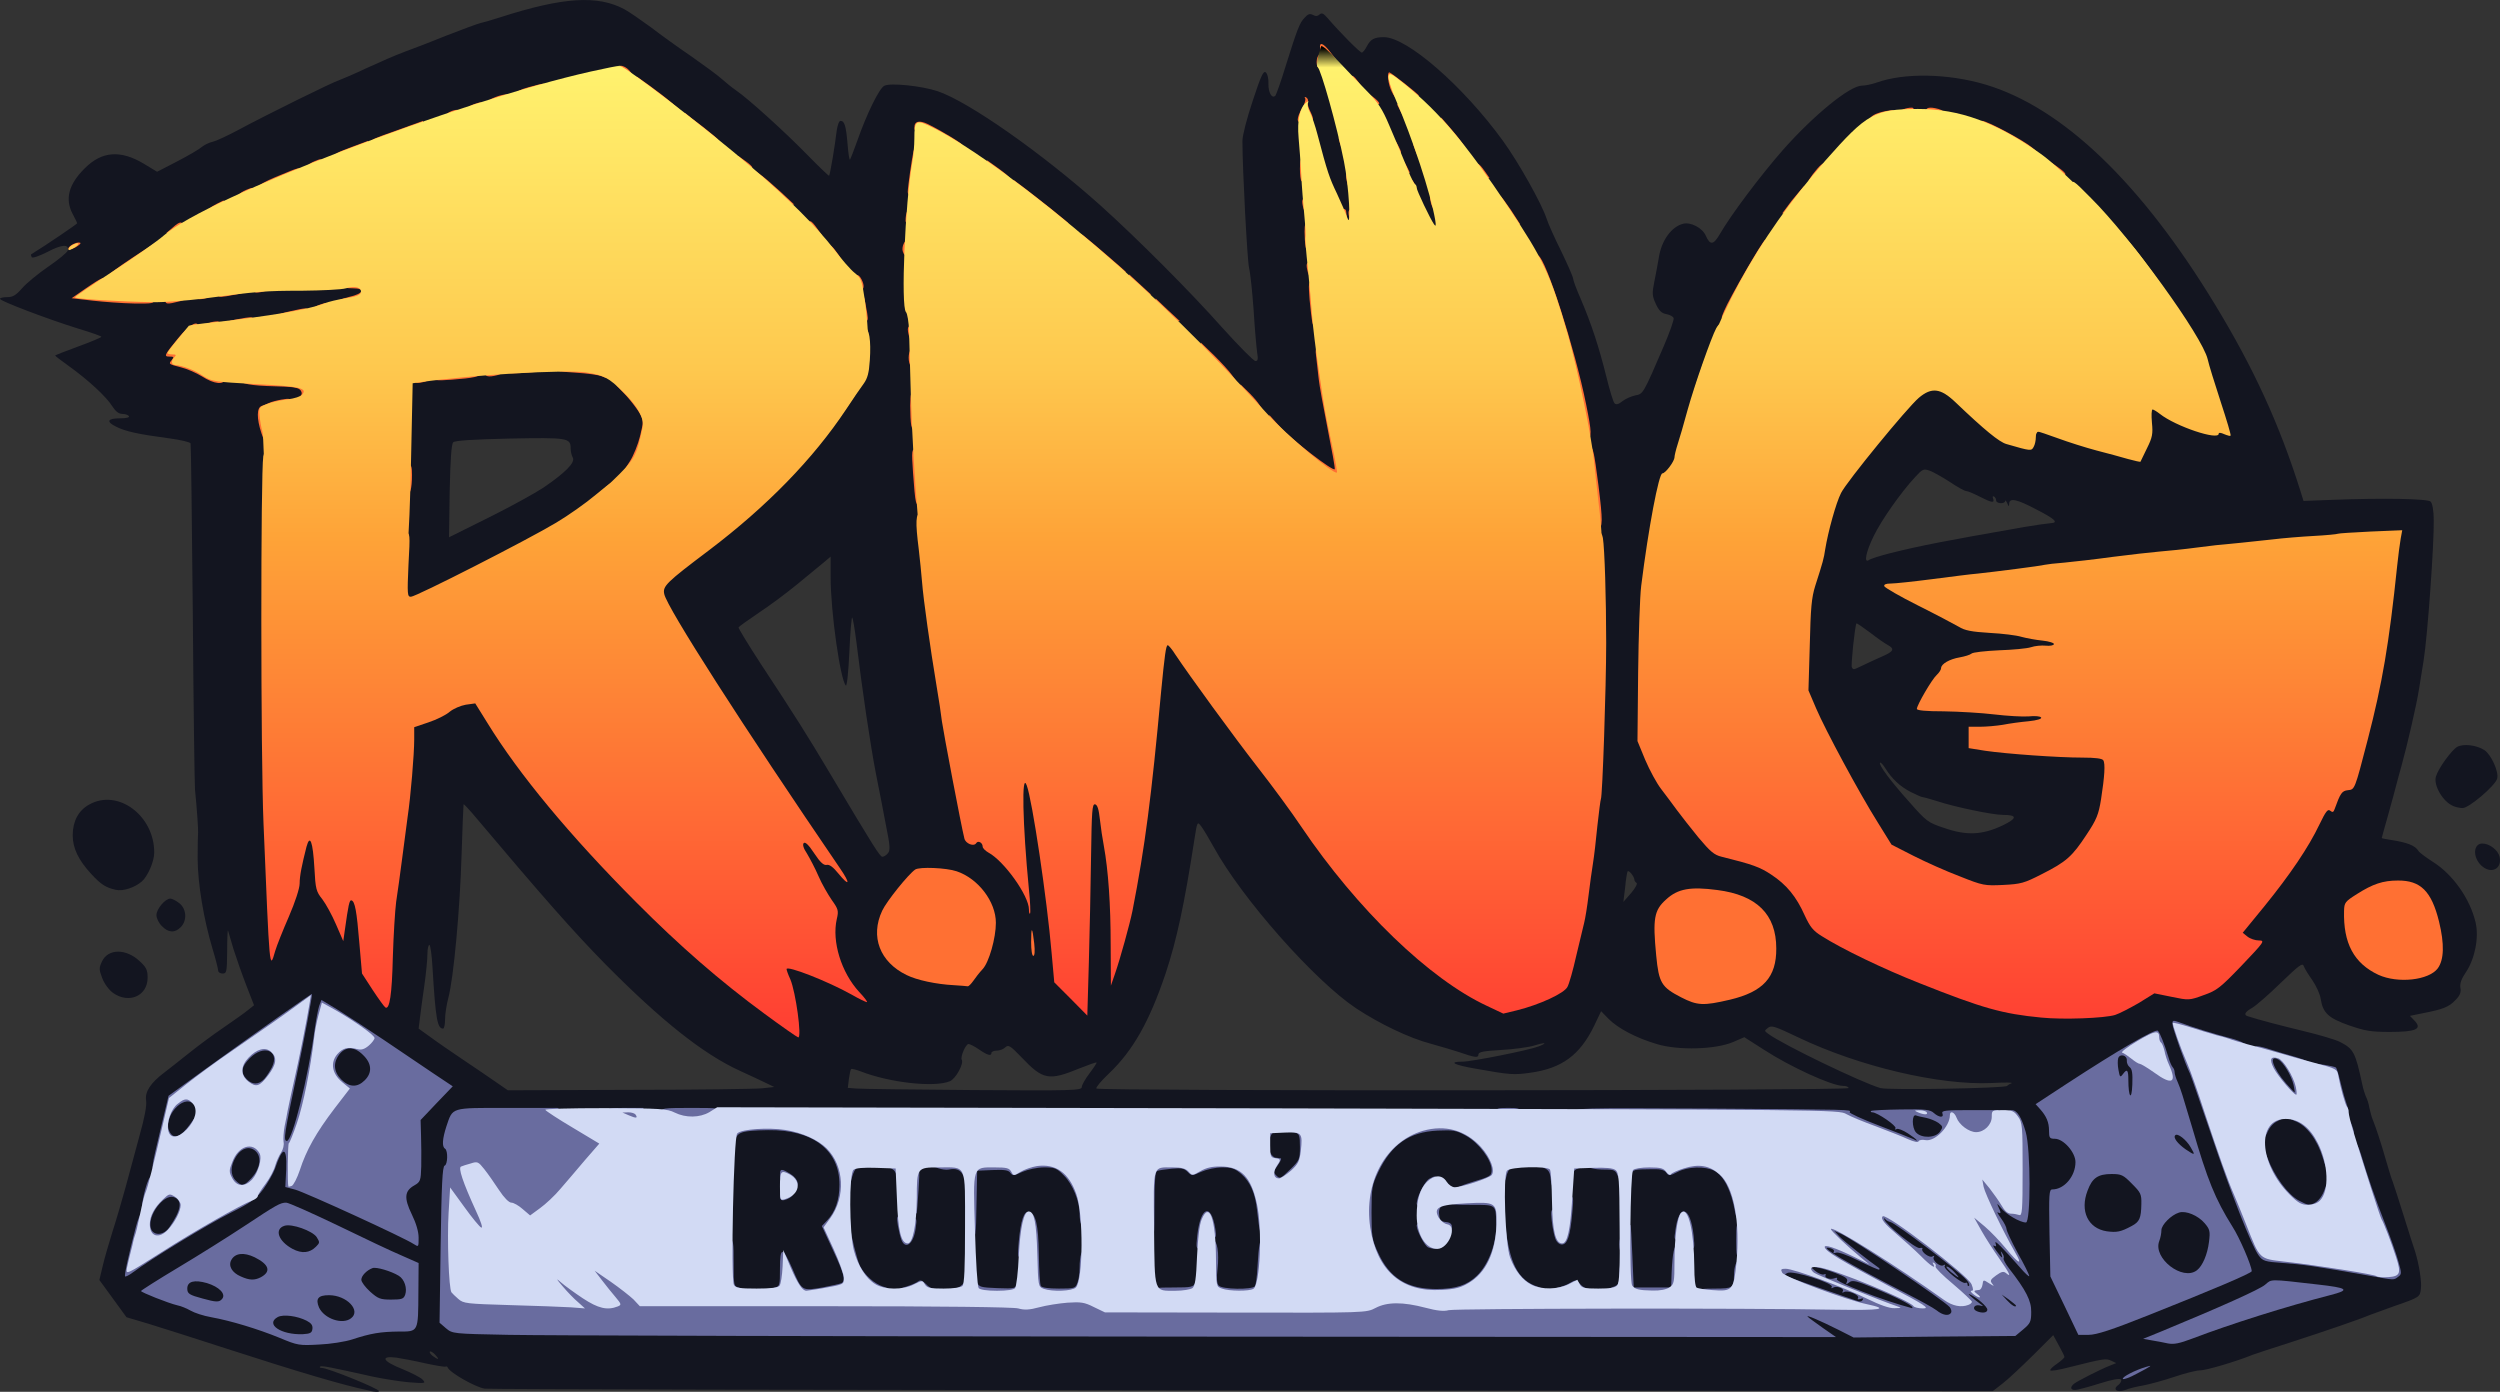 <?xml version="1.0" encoding="UTF-8" standalone="no"?>
<svg
   version="1.0"
   width="1134.678"
   height="631.704"
   viewBox="0 0 1134.678 631.704"
   preserveAspectRatio="xMidYMid meet"
   id="svg373"
   sodipodi:docname="rng.svg"
   inkscape:version="1.1.2 (0a00cf5339, 2022-02-04, custom)"
   xmlns:inkscape="http://www.inkscape.org/namespaces/inkscape"
   xmlns:sodipodi="http://sodipodi.sourceforge.net/DTD/sodipodi-0.dtd"
   xmlns:xlink="http://www.w3.org/1999/xlink"
   xmlns="http://www.w3.org/2000/svg"
   xmlns:svg="http://www.w3.org/2000/svg">
  <rect x="0" y="0" width="1134.678" height="631.704" fill="#333333" stroke="none"/>
  <sodipodi:namedview
     id="namedview375"
     pagecolor="#ffffff"
     bordercolor="#666666"
     borderopacity="1.0"
     inkscape:pageshadow="2"
     inkscape:pageopacity="0.0"
     inkscape:pagecheckerboard="0"
     showgrid="false"
     inkscape:zoom="0.74236111"
     inkscape:cx="561.04771"
     inkscape:cy="315.21048"
     inkscape:window-width="1920"
     inkscape:window-height="1017"
     inkscape:window-x="-8"
     inkscape:window-y="-8"
     inkscape:window-maximized="1"
     inkscape:current-layer="svg373" />
  <defs
     id="defs13">
    <linearGradient
       id="lg0"
       gradientUnits="userSpaceOnUse"
       x1="721"
       y1="66"
       x2="721"
       y2="507">
      <stop
         offset="0%"
         style="stop-color:rgb(0,0,0);"
         id="stop2" />
      <stop
         offset="2%"
         style="stop-color:rgb(255,242,110);"
         id="stop4" />
      <stop
         offset="33%"
         style="stop-color:rgb(254,200,78);"
         id="stop6" />
      <stop
         offset="51%"
         style="stop-color:rgb(254,162,55);"
         id="stop8" />
      <stop
         offset="100%"
         style="stop-color:rgb(255,65,51);"
         id="stop10" />
    </linearGradient>
    <linearGradient
       inkscape:collect="always"
       xlink:href="#lg0"
       id="linearGradient1192"
       gradientUnits="userSpaceOnUse"
       x1="721"
       y1="66"
       x2="721"
       y2="507" />
    <linearGradient
       inkscape:collect="always"
       xlink:href="#lg0"
       id="linearGradient1194"
       gradientUnits="userSpaceOnUse"
       x1="721"
       y1="66"
       x2="721"
       y2="507" />
    <linearGradient
       inkscape:collect="always"
       xlink:href="#lg0"
       id="linearGradient1196"
       gradientUnits="userSpaceOnUse"
       x1="721"
       y1="66"
       x2="721"
       y2="507" />
    <linearGradient
       inkscape:collect="always"
       xlink:href="#lg0"
       id="linearGradient1198"
       gradientUnits="userSpaceOnUse"
       x1="721"
       y1="66"
       x2="721"
       y2="507" />
    <linearGradient
       inkscape:collect="always"
       xlink:href="#lg0"
       id="linearGradient1200"
       gradientUnits="userSpaceOnUse"
       x1="721"
       y1="66"
       x2="721"
       y2="507" />
    <linearGradient
       inkscape:collect="always"
       xlink:href="#lg0"
       id="linearGradient1202"
       gradientUnits="userSpaceOnUse"
       x1="721"
       y1="66"
       x2="721"
       y2="507" />
  </defs>
  <g
     fill="#131520"
     id="g49"
     transform="translate(-159,-44.149)">
    <path
       d="m 326.5,675.3 c -11.9,-2.5 -31.2,-8.2 -65.5,-19.3 -13.5,-4.4 -29,-9.3 -34.5,-11 l -10.1,-3 -6.1,-8.4 -6.2,-8.5 1.5,-6.3 c 0.8,-3.5 2.9,-10.6 4.5,-15.8 1.7,-5.2 4.3,-14.2 5.9,-20 1.6,-5.8 4.4,-16.3 6.3,-23.3 2.4,-8.5 3.4,-14 3,-16.2 -0.6,-3.8 2.1,-7.9 8.2,-12.5 1.8,-1.4 6.7,-5.2 10.8,-8.5 4.1,-3.3 11.3,-8.7 16.2,-12 4.8,-3.3 9.9,-6.9 11.3,-8.1 l 2.5,-2 -3.5,-9 c -1.9,-4.9 -4.5,-12.3 -5.8,-16.4 -1.2,-4.1 -2.3,-7.9 -2.5,-8.5 -0.2,-0.5 -0.4,3.6 -0.4,9.3 -0.1,9.5 -0.2,10.2 -2.1,10.2 -1.1,0 -2,-0.6 -2,-1.4 0,-0.7 -1.1,-5.1 -2.5,-9.7 -4.1,-13.7 -6.7,-29.5 -6.8,-40.9 0,-5.8 0.1,-11.2 0.2,-12 0.1,-1.5 -0.5,-10.6 -1.4,-19.5 -0.2,-2.7 -0.7,-39 -1,-80.5 -0.4,-41.5 -0.8,-76 -1,-76.6 -0.2,-0.6 -4.5,-1.6 -9.7,-2.3 -14.3,-1.9 -20,-3.2 -24.1,-5.3 -4.7,-2.3 -4,-3.8 1.9,-3.8 2.8,0 4.3,-0.4 3.9,-1 -0.3,-0.5 -1.7,-1 -3,-1 -1.6,0 -3,-1.1 -4.5,-3.4 -2.6,-4.3 -11.1,-12.1 -19.6,-18.2 -3.5,-2.5 -6.4,-4.7 -6.4,-4.9 0,-0.1 4.7,-2 10.5,-4.1 5.8,-2.1 10.5,-4.1 10.5,-4.4 0,-0.3 -4.8,-2 -10.8,-3.8 -13.2,-4.1 -35.1,-12.4 -35.2,-13.4 0,-0.5 1.5,-0.8 3.3,-0.8 2.5,0 3.9,-0.8 6.7,-4 1.9,-2.2 7.3,-6.7 12,-9.9 4.7,-3.2 8.6,-6.5 8.8,-7.3 0.6,-3 -2.9,-2.7 -9.3,0.7 -3.8,1.9 -6.7,2.9 -7.1,2.4 -0.3,-0.6 -0.4,-1.1 -0.3,-1.3 7,-4.3 20.9,-13.8 20.9,-14.1 0,-0.3 -0.9,-2.2 -2,-4.2 -3.6,-6.8 -1.9,-13.5 5.5,-20.8 7.7,-7.7 16.1,-8.4 26.7,-2.1 l 6.1,3.7 9.1,-4.7 c 5,-2.6 10,-5.5 11.1,-6.5 1.1,-0.9 3.4,-2.1 5,-2.4 1.7,-0.4 6.8,-2.8 11.5,-5.3 12.8,-6.9 43.2,-21.9 46,-22.7 1.4,-0.5 7,-2.9 12.5,-5.5 5.6,-2.6 13.2,-5.9 17,-7.3 3.9,-1.4 12.7,-4.8 19.6,-7.6 6.9,-2.7 13.7,-5.2 15,-5.5 1.3,-0.3 5.3,-1.4 8.9,-2.6 28.6,-9.2 44.3,-10.2 56.5,-3.6 2.2,1.2 7.5,4.9 11.9,8.1 4.3,3.3 12.6,9.3 18.5,13.3 5.8,4.1 12,8.6 13.6,10.1 1.7,1.5 4.6,3.9 6.5,5.2 5.6,3.8 22.7,19.3 32.8,29.7 5.1,5.2 9.4,9.3 9.5,9.1 0.5,-0.6 2.8,-14.7 3.4,-20.1 0.4,-2.9 1.1,-4.8 1.8,-4.8 1.8,0 2.5,2.2 3.2,10.7 0.3,4 0.8,7.1 1.1,6.9 0.2,-0.3 1.7,-4 3.2,-8.3 4.4,-12.6 10,-23.9 12.3,-25.2 2.7,-1.5 16.8,0 24.2,2.4 14.2,4.8 47.5,28.2 74,51.9 17.1,15.4 41.1,39.5 55.2,55.4 7.5,8.3 14.3,15.2 15.1,15.2 1.1,0 1.3,-0.8 0.8,-3.7 -0.3,-2.1 -1.1,-10.7 -1.6,-19.1 -0.6,-8.5 -1.5,-17.2 -2.1,-19.5 -0.8,-3.6 -3,-44.5 -3,-57.6 0,-2.5 2,-10.2 4.7,-18.3 3.7,-11.2 4.8,-13.7 5.9,-12.8 0.8,0.7 1.3,2.8 1.2,5.1 -0.1,4 1.6,7.1 3.2,5.4 0.4,-0.6 2.5,-6.4 4.5,-13 5.4,-17.2 6.4,-19.9 8.7,-22.3 1.5,-1.7 2.4,-2 3.8,-1.3 1.2,0.7 2.2,0.6 3,-0.2 1,-0.9 1.8,-0.5 3.8,1.8 5.3,6.2 14.5,15.5 15.4,15.5 0.4,0 1.5,-1.3 2.3,-2.9 1.7,-3.2 3.4,-4.1 7.7,-4.1 10.5,0 36,22.2 54,47 7.2,9.9 17.8,28.9 19.9,35.5 0.7,2.2 3.7,8.9 6.7,14.9 2.9,6 5.3,11.5 5.3,12.2 0,0.7 1.5,4.8 3.4,9.1 4.9,11.4 8.4,22.2 11.6,35.1 1.5,6.2 3.2,11.8 3.8,12.4 0.7,0.7 1.8,0.5 3.6,-1 1.4,-1.1 4,-2.2 5.8,-2.6 3.6,-0.7 3.5,-0.4 13,-22.5 2.7,-6.3 4.7,-12 4.4,-12.6 -0.2,-0.7 -1.7,-1.5 -3.3,-1.8 -2.2,-0.4 -3.4,-1.6 -4.8,-4.7 -1.7,-3.7 -1.7,-4.7 -0.6,-10.3 0.7,-3.4 1.6,-8.2 2,-10.7 1.2,-7.8 5.8,-14 11,-15.3 3.5,-0.9 8.8,1.9 10.3,5.4 2,4.5 3.5,4.3 6.5,-0.9 4.9,-8.5 18.4,-26.5 28.6,-38.1 13.9,-15.7 30.3,-29.1 35.8,-29.1 1.5,0 4.4,-0.6 6.7,-1.4 12.6,-4.5 32.4,-4.1 49.3,0.9 34.9,10.4 70.6,44.5 104.2,99.8 17.7,29.1 29.3,54.5 38.8,84.7 l 1.4,4.5 13,-0.5 c 23.7,-0.9 43.4,-0.5 44.7,0.8 0.8,0.8 1.4,4.2 1.4,8.4 0.2,10.8 -2.8,52.6 -4.6,63.8 -0.5,3 -1.4,8.9 -2.1,13 -1,6.6 -5.3,25.3 -8,35 -0.6,1.9 -1.4,5.2 -2,7.3 -0.5,2.1 -2.3,8.6 -3.9,14.4 -1.7,5.9 -3,10.7 -3,10.8 0,0.1 1.7,0.5 3.8,0.8 7.9,1.2 11.4,2.6 12.9,5.1 0.4,0.7 3.4,2.9 6.5,4.9 9.1,5.7 16.9,16.8 19.4,27.5 1.6,6.8 -0.3,16.5 -4.4,22.6 -2.1,3.1 -2.8,5.1 -2.5,7 0.4,2 -0.1,3.5 -2.2,5.6 -3,3.2 -5.6,4.2 -14.8,6 l -5.9,1.2 2.1,2.2 c 3.6,3.8 0.7,5.1 -11.3,5.1 -8.6,0 -11.3,-0.5 -18.5,-3 -9.3,-3.3 -11.8,-5.6 -12.8,-12 -0.3,-2.2 -2.1,-6 -3.8,-8.5 -1.8,-2.5 -3.5,-5.3 -3.9,-6.4 -0.5,-1.6 -2.1,-0.4 -10.4,7.6 -5.3,5.2 -11.2,10.3 -12.9,11.3 -3.5,2 -4.1,3.3 -2,3.9 5.3,1.7 14.1,4 25.2,6.7 7.1,1.7 14.5,3.9 16.5,4.9 6.2,3.2 7,4.6 10.1,19 0.5,2.5 1.4,5.2 1.8,6 0.5,0.9 1.2,3.1 1.5,5 0.4,1.9 1.1,4.4 1.6,5.5 1.3,3.2 3.7,10.4 6,18.5 1.2,4.1 2.5,8.4 3,9.5 0.4,1.1 2.7,8.1 5,15.5 2.3,7.4 4.6,14.6 5.1,16 1.7,5.3 3.1,13.6 2.7,16.9 -0.4,3.9 -0.4,4 -12.3,8.1 -4.9,1.8 -9.9,3.6 -11,4 -4.7,2 -20.2,7.3 -35,12.1 -8.8,2.8 -16.9,5.5 -18,5.9 -7.6,3.1 -21.5,7.2 -24,7.1 -1.6,0 -6.8,1.3 -11.5,2.9 -4.7,1.6 -11,3.3 -14,3.9 -3,0.5 -6.8,1.4 -8.4,2.1 -3.7,1.4 -6,-0.3 -3.1,-2.3 1,-0.8 1.5,-1.9 1.2,-2.4 -0.5,-0.7 -3.9,-0.1 -9.9,1.8 -5.1,1.6 -10,2.9 -11,2.9 -2.1,0 -2.3,-1.3 -0.5,-2.8 1.5,-1.2 12.1,-6.6 16.2,-8.2 l 3,-1.2 -2.3,-1.1 c -2.4,-1.1 -3.2,-1 -19.5,3.1 -4.2,1.1 -7.9,1.7 -8.1,1.3 -0.3,-0.4 1.1,-1.7 3,-3 1.9,-1.3 3.4,-2.7 3.4,-3.1 0,-0.4 -1.2,-2.8 -2.6,-5.3 l -2.5,-4.6 -9.2,9.2 c -5.1,5 -11.2,10.8 -13.7,12.7 l -4.5,3.5 -340,-0.3 c -187,-0.2 -342,-0.5 -344.5,-0.8 -4.1,-0.6 -15.8,-7.2 -16.8,-9.6 -0.2,-0.5 -0.7,-0.6 -1,-0.4 -0.4,0.2 -4.5,-0.5 -9.2,-1.5 -4.7,-1.1 -10.6,-2.2 -13.2,-2.6 -7.5,-0.9 -6.1,1.7 2.8,5.2 4.1,1.7 8.3,3.8 9.2,4.8 1.6,1.7 1.3,1.8 -6.3,1.2 -4.4,-0.4 -11.8,-1.6 -16.5,-2.6 -18.8,-4.2 -23.2,-5.1 -23.7,-4.5 -0.4,0.3 0,0.6 0.8,0.6 2.7,0 25.9,9.4 25.9,10.5 0,0.5 -1.5,0.5 -4.5,-0.2 z m 30,-16.3 c -1,-1.1 -2.1,-1.7 -2.4,-1.4 -0.3,0.3 0.3,1.2 1.3,2 2.8,2 3.2,1.7 1.1,-0.6 z m -40.7,-9.9 c 10.4,-3.3 16.9,-4.4 22.6,-3.7 3,0.3 5.7,0.2 6,-0.2 0.3,-0.5 0.8,-2.6 1.2,-4.8 l 0.6,-3.9 -9,0.3 -9,0.3 -4.1,-3.6 c -3.7,-3.4 -4.1,-4.2 -4.1,-8.5 0,-3.4 0.5,-5.2 1.9,-6.4 2.6,-2.4 9.3,-3.2 13.1,-1.6 1.7,0.7 3.3,1.1 3.5,0.8 0.2,-0.2 -6.9,-3.8 -15.9,-7.9 l -16.3,-7.6 0.5,4.6 c 0.3,3.7 0,5 -1.7,6.5 -3.2,2.9 -10.9,3.3 -15.9,0.7 -5.1,-2.6 -7.2,-5.5 -7.2,-10.3 0,-5.5 2.2,-7.1 9.2,-6.6 l 5.8,0.4 -3.8,-2.1 c -2.8,-1.6 -4.2,-1.9 -5.7,-1.2 -1.8,0.9 -22.1,14.2 -23.7,15.6 -0.4,0.3 1.7,0.4 4.6,0.3 5.9,-0.4 12.7,2.3 14.6,5.7 1.2,2.3 1.3,7.1 0.2,8.7 -3.4,5.2 -19.1,4.1 -22.1,-1.4 -1.4,-2.7 -1.4,-7.8 0,-10.5 1.2,-2.1 1.1,-2.1 -1.2,-0.6 -1.3,0.9 -5.7,3.5 -9.6,5.8 -4,2.4 -7.3,4.4 -7.3,4.5 0,0.1 1.5,0 3.4,-0.2 4.8,-0.6 14.2,2.4 16.1,5 1.8,2.7 2,7.9 0.3,9.6 -0.7,0.7 -2.8,1.2 -4.7,1.3 -2.8,0 -2.1,0.4 3.2,1.5 3.7,0.8 9.4,2.3 12.7,3.3 l 6,1.9 v -2.4 c 0,-1.3 0.9,-2.8 1.9,-3.4 2.4,-1.2 10.5,-1.3 14.8,-0.1 l 3.2,0.9 0.3,-5.1 0.3,-5.2 7.5,-0.3 c 6.6,-0.2 8.1,0 11,2 3.2,2.2 3.5,2.8 3.8,7.9 0.3,5 0,5.6 -2.1,6.8 -2.5,1.3 -11.7,1.1 -14.9,-0.3 -1.5,-0.7 -1.8,-0.3 -1.8,2.3 0,2.8 0.3,3.1 3,3.1 1.7,0 5.6,-0.8 8.8,-1.9 z m 662.5,-2.8 c -1.6,-1.1 -2.3,-2.6 -2.3,-4.9 0,-3.2 0.2,-3.4 3.3,-3.4 1.8,0 7.8,2.2 13.7,5.1 l 10.5,5.1 33.6,-0.4 33.6,-0.3 3.6,-3 c 2.4,-2 3.5,-3.8 3.5,-5.5 0,-1.6 -0.2,-1.9 -0.5,-0.7 -0.3,1.2 -1.5,1.7 -4.1,1.7 -4.8,0 -8.2,-3.2 -8.2,-7.8 0,-3.4 0,-3.4 3.9,-3 2.6,0.2 3.7,0 3.2,-0.7 -6.7,-8.6 -12.1,-16.8 -12.1,-18.3 0,-1.1 -0.7,-2.5 -1.5,-3.2 -0.8,-0.7 -1.5,-2.8 -1.5,-4.6 0,-3 0.3,-3.4 2.8,-3.4 2.7,0 2.7,0 2.4,-6 l -0.4,-6 h 3.2 c 2.3,0 4,0.9 6.4,3.5 1.9,1.9 3.8,3.5 4.5,3.5 1.8,0 1.5,-26.4 -0.5,-33.1 -3,-10.1 -2.5,-9.9 -17.9,-9.9 H 1044 v 3.8 c 0,5.8 -2.2,8.2 -7.6,8.2 -2.5,0 -4.4,0.5 -4.4,1.1 0,2.1 -7.3,0.3 -21.6,-5.3 -7.7,-3.1 -15.5,-6.3 -17.2,-7.2 -2.8,-1.5 -29.6,-1.6 -313.5,-1.6 -294.4,0 -310.5,0.1 -311.9,1.8 -2.7,3 -3.5,7.5 -3,15.6 0.4,6 0.2,8 -0.9,8.7 -1.1,0.7 -1.5,6.9 -1.7,33.1 l -0.3,32.4 2.8,2.7 2.9,2.7 25.4,0.3 c 14,0.1 152,0.3 306.5,0.4 255.6,0.2 280.8,0.1 278.8,-1.4 z m 158.8,-10.7 c 42.6,-17.1 39.1,-15.3 38.3,-19 -0.8,-3.7 -2.4,-7 -6.8,-14 -5,-7.7 -9.1,-16.3 -11.6,-24.3 -2,-6.1 -2.7,-7.2 -5,-7.7 -1.5,-0.3 -4.1,-1.7 -5.9,-3.1 -2.6,-2.3 -3.1,-3.4 -3.1,-7.1 0,-4.4 0,-4.4 3.6,-4.4 3.2,0 3.5,-0.2 2.9,-2.2 -3.1,-10.3 -3.9,-12.7 -5.1,-15.5 -0.8,-1.7 -1.4,-3.6 -1.4,-4.2 0,-0.6 -0.4,-1.9 -1,-2.9 -1.1,-1.9 -3.9,-9.6 -4.7,-12.9 l -0.5,-2.1 -4.4,2.6 c -4.2,2.6 -5.6,5.3 -3.4,6.7 0.6,0.3 1,5 1,10.6 v 9.9 h -3.4 c -3.6,0 -4.6,-1.5 -4.6,-7.2 0,-2.1 -0.5,-2.8 -1.9,-2.8 -1.5,0 -2.2,-1 -2.8,-3.8 l -0.8,-3.9 -13.3,8.6 c -11.3,7.3 -13.2,8.9 -12.6,10.6 0.3,1.1 0.9,3.9 1.1,6.3 0.4,3.7 0.8,4.2 3,4.2 1.6,0 3.8,1.3 5.9,3.6 3.1,3.3 3.4,4 3.4,10 0,3.9 -0.6,7.7 -1.5,9.4 -1.6,3 -6.1,6 -9,6 -1.5,0 -1.6,1.8 -1.3,16.3 l 0.3,16.3 6.4,13.7 c 4.5,9.7 6.9,13.7 8.1,13.7 0.9,0 14.5,-5.1 30.1,-11.4 z m 33.9,6 c 6.9,-2.4 17.9,-5.8 24.5,-7.7 9.4,-2.6 11.4,-3.5 9.5,-4 -5.3,-1.5 -13.1,-1 -15.6,1 -1.4,1.1 -9.1,4.7 -17.2,8.1 -8.1,3.5 -15.4,6.7 -16.2,7.2 -1.8,1.1 -2.3,1.3 15,-4.6 z m -929.8,-13.4 0.3,-4.8 -5.1,3 -5.1,3.1 3.6,1.6 c 5.4,2.6 5.9,2.4 6.3,-2.9 z M 346,621.7 c 0,-0.8 -1.2,-1.9 -2.6,-2.6 -3.4,-1.5 -4.1,-0.8 -0.9,0.9 1.4,0.7 2.5,1.7 2.5,2.2 0,0.4 0.2,0.8 0.5,0.8 0.3,0 0.5,-0.6 0.5,-1.3 z m 897.8,-4.4 c -0.5,-2.1 -2.9,-8.7 -5.3,-14.8 -5.9,-15.3 -14,-39.8 -17,-51.8 -0.7,-2.9 -2.1,-8.3 -3.2,-12.2 l -1.8,-6.9 -5.5,-1.1 c -3,-0.7 -6.6,-1.5 -7.8,-1.9 -2.1,-0.7 -2.3,-0.6 -1.3,1.2 0.6,1.1 1.4,4.5 1.7,7.6 l 0.7,5.6 h -3.6 c -2.9,0 -4.2,-0.7 -7.2,-4.2 -4.2,-4.8 -6.5,-9.5 -6.5,-13.1 0,-2.2 -0.7,-2.6 -6.2,-3.7 -3.5,-0.6 -6.7,-1.5 -7.3,-2 -0.5,-0.4 -2.6,-1.1 -4.5,-1.5 -1.9,-0.4 -6.9,-1.8 -11,-3.1 -4.1,-1.3 -7.6,-2.4 -7.7,-2.4 -0.3,0 4.4,12.7 5.7,15.5 0.5,1.1 4.7,13.3 9.4,27 9.2,27.4 18.5,51 21.7,55.4 1.9,2.6 2.7,2.9 11.2,3.5 8.5,0.6 16.9,1.8 35.2,5.1 11.6,2.1 11.5,2.1 10.3,-2.2 z M 231,609 l 2.5,-2 h -3.9 c -2.4,0 -4.3,-0.6 -5.1,-1.7 -1.1,-1.4 -1.3,-1.1 -1.9,2.3 -0.4,2.1 -1,4.7 -1.3,5.8 -0.5,1.7 -0.3,1.7 3.3,-0.3 2.2,-1.2 5,-3.1 6.4,-4.1 z m 30,-17.6 11.5,-5.8 -4.4,-0.6 c -2.5,-0.4 -5,-1.5 -5.7,-2.5 -1.9,-2.5 -1.8,-11.9 0.1,-15.5 1.9,-3.8 4.3,-5 9.6,-5 5.6,0 7.9,2.1 8,7.4 0.1,3.7 0.2,3.8 0.9,1.4 0.4,-1.4 1.5,-3.9 2.3,-5.5 0.8,-1.5 2.3,-8.2 3.2,-14.7 0.9,-6.6 2,-12.7 2.4,-13.5 0.5,-0.9 2.1,-8.3 3.6,-16.6 1.5,-8.2 2.9,-15.4 3.2,-15.9 1,-1.5 -1.1,-0.3 -10.5,6.4 l -9.1,6.5 4.2,0.3 c 2.4,0.2 4.7,1 5.5,1.9 2.7,3.6 0.7,12.2 -3.9,17.2 -2.8,3 -11,3 -14,0 -1.7,-1.7 -2,-3.1 -1.7,-7.4 l 0.3,-5.3 -4.5,3.2 c -2.5,1.8 -7.6,5.5 -11.4,8.2 -5.9,4.3 -6.5,4.9 -4.5,5.2 3.9,0.6 4.9,2.1 4.9,7.6 0,4 -0.6,6 -2.5,8.7 -3.6,4.9 -5.3,5.9 -10.1,5.9 h -4.3 l -2.2,9.8 c -1.2,5.3 -2.6,10.1 -3,10.7 -0.5,0.5 -0.9,1.5 -0.9,2.3 0,1 0.4,1 2.2,-0.2 2.9,-2.1 10.2,-2.1 12.2,0 2.4,2.3 2,9.2 -0.8,14.1 l -2.4,4.1 5.2,-3.2 c 2.8,-1.9 10.3,-6 16.6,-9.2 z m 83.7,10.9 c -5.2,-8.9 -6.1,-18 -2.2,-21.8 1.3,-1.4 2.9,-2.5 3.5,-2.5 0.6,0 1,-5 1,-14.1 v -14.1 l 5.2,-5.9 c 3,-3.5 4.8,-6.3 4.2,-6.8 -5.5,-5 -48.7,-33.1 -49.6,-32.2 -0.4,0.3 -1.2,4 -1.8,8.1 -2.8,20.7 -9.9,50.8 -12.2,51.8 -0.5,0.2 -0.8,3.7 -0.8,7.8 v 7.3 l 5.3,1.6 c 2.8,0.9 14.7,6 26.2,11.5 22.5,10.7 21.8,10.4 21.2,9.3 z m 160.2,-64.2 5.5,-0.6 -3.5,-1.7 c -1.9,-0.9 -7.3,-3.5 -12.2,-5.7 -16.6,-7.6 -35.7,-22.8 -61.1,-48.5 -14.5,-14.8 -27.5,-29.5 -60.3,-68.4 -2,-2.3 -3.7,-4.1 -3.9,-4 -0.1,0.2 -0.5,10.4 -0.9,22.8 -0.7,24.3 -3.6,56.1 -6,65 -0.8,3 -1.5,7.4 -1.5,9.8 0,2.3 -0.4,4.2 -0.9,4.2 -2.6,0 -3.4,-4.3 -4.8,-27.7 -0.3,-5.7 -1,-10.3 -1.4,-10.3 -0.5,0 -0.9,1.9 -0.9,4.1 0,2.3 -0.6,8.7 -1.4,14.3 -0.8,5.5 -1.7,12.2 -2,14.8 l -0.6,4.8 5.3,3.8 c 2.8,2.1 9.5,6.7 14.7,10.2 5.2,3.5 12,8.1 15,10.2 l 5.5,3.8 55,-0.2 c 30.3,0 57.4,-0.4 60.4,-0.7 z M 650,537.5 c 0,-0.9 1.6,-3.7 3.5,-6.2 1.9,-2.5 3.4,-4.8 3.2,-4.9 -0.2,-0.2 -3.6,1 -7.6,2.6 -14.1,5.8 -16.7,5.3 -26.4,-4.9 -5.2,-5.4 -6,-5.9 -7.4,-4.6 -0.8,0.8 -2.5,1.5 -3.9,1.5 -1.3,0 -2.4,0.5 -2.4,1 0,1.6 -1.7,1.2 -5.6,-1.5 -2,-1.4 -4.2,-2.5 -4.8,-2.5 -1.3,0 -3.8,5.9 -3.1,7.1 1.1,1.7 -2.7,8.7 -5.4,9.8 -6.9,2.9 -27.2,0.7 -40.5,-4.5 -2.1,-0.8 -4.1,-1.3 -4.3,-1 -0.3,0.2 -0.7,2.2 -1,4.4 l -0.5,4.1 3.8,0.3 c 2.2,0.2 26.1,0.5 53.2,0.7 45.4,0.3 49.2,0.2 49.2,-1.4 z m 348,0.5 c 0,-0.6 -1.1,-1 -2.5,-1 -5.1,0 -24.1,-8.7 -36.2,-16.6 l -8.6,-5.5 -5.1,2.2 c -8,3.4 -24.9,3.9 -34.7,0.9 -9.4,-2.8 -17.7,-7.2 -21.9,-11.5 l -3.3,-3.4 -3.2,6.7 c -6.4,13.2 -14.6,19.2 -28.7,21.2 -7.7,1.1 -9.4,1 -25,-1.8 -10,-1.7 -12.7,-3.2 -6,-3.2 4.1,0 30.2,-5.2 34.5,-6.9 4.4,-1.7 3.1,-2 -2,-0.4 -2.7,0.8 -9.4,1.7 -15,2 -8.2,0.5 -10.3,0.9 -10.3,2.1 0,1.6 -1.5,1.4 -9,-1.2 -2.5,-0.8 -8.1,-2.5 -12.5,-3.7 -9.9,-2.6 -23.4,-9.1 -34,-16.1 -18.9,-12.6 -51.9,-49.9 -64.7,-73.3 -2.1,-3.8 -4.6,-8 -5.6,-9.3 -1.8,-2.3 -1.8,-2.3 -3.1,6 -4.6,29.7 -8,45.5 -13.1,60.9 -7.3,21.6 -14.7,34.8 -25.6,45.2 -3.5,3.3 -6.1,6.4 -5.8,6.9 0.8,1.2 341.4,1 341.4,-0.2 z m 72,-1 c 0.3,-0.4 1.2,-0.9 2,-1.2 0.8,-0.4 -3.2,-0.4 -9,-0.1 -23.8,1.1 -60.1,-7.5 -87.6,-20.6 -10.7,-5.1 -12.3,-5.7 -13.9,-4.5 -1.8,1.4 -1.8,1.4 0.1,2.8 6.4,4.8 42.5,22.2 50.9,24.6 3.5,1 56.8,0.1 57.5,-1 z M 517.3,501.8 c -0.3,-2.9 -1.4,-7.2 -2.5,-9.6 -1,-2.4 -1.8,-6.1 -1.8,-8.3 0,-3.6 0.2,-3.9 2.8,-3.9 3.4,0 10,2 17.6,5.4 4.9,2.2 5.7,2.3 5.1,0.8 -2.4,-5.4 -3.6,-12.6 -3.3,-19.8 0.2,-6.9 -0.1,-8.4 -2,-11.1 -1.2,-1.8 -3.7,-6.2 -5.4,-10 -1.7,-3.7 -4.2,-8.5 -5.5,-10.6 -3.1,-5 -2.9,-11 0.4,-11.5 1.9,-0.3 0.3,-3.1 -14,-24.5 -9,-13.3 -19.6,-29.4 -23.6,-35.7 -25.4,-39.3 -28.1,-44.2 -28.1,-50.7 0,-5.5 0.8,-6.3 20.8,-21.4 26.4,-20 47.3,-41.5 62.2,-63.9 3.1,-4.7 6.7,-10 8.1,-11.9 2.2,-3 2.4,-4.1 2.2,-12.9 -0.1,-5.4 -0.8,-13.9 -1.6,-18.9 -1.4,-9.1 -1.5,-9.4 -6.3,-14 -2.7,-2.7 -7.8,-8.5 -11.3,-13 -10.8,-14 -30.2,-31.5 -63.8,-57.7 C 447.9,83.6 440.1,78 438.2,78 c -1,0 -9,1.8 -17.8,3.9 -60.2,14.9 -167.8,56.7 -182.9,71.1 -2.2,2.1 -10.9,8.4 -19.4,13.9 -11.8,7.7 -14.9,10.2 -13.6,10.8 3.6,1.3 31.1,0.8 44,-0.9 23.3,-3.1 30.7,-3.7 54.3,-4.2 L 326,172 v 4.4 4.3 l -6.2,1.3 c -3.5,0.7 -8.1,1.9 -10.2,2.7 -8.4,2.9 -26.2,5.9 -51.3,8.7 l -10.2,1.1 -3.5,4.2 c -4.9,5.6 -4.7,7.9 0.4,9.3 2.3,0.6 6.1,2.4 8.5,3.9 4,2.5 5.7,2.9 17.2,3.6 7,0.5 15.8,0.7 19.4,0.6 7.8,-0.3 9.2,0.8 8.7,7.1 l -0.3,4.3 -6.5,0.8 c -3.6,0.4 -6.9,1.2 -7.4,1.8 -0.6,0.5 -1.8,0.9 -2.7,0.9 -2.8,0 -3.1,1.5 -1.3,6.6 1.3,3.9 1.5,7 1,15.4 -2,32.8 -0.1,201.4 2.3,208.3 0.9,2.5 8.1,-14.7 8.1,-19.3 0,-3.4 1,-8.2 3.1,-16.2 0.9,-3.4 1.3,-3.8 4.3,-3.8 4.2,0 4.6,0.8 5.3,13.5 0.6,9.4 0.8,10.3 4,14.4 1.8,2.4 3.3,4.8 3.3,5.2 0,0.5 0.4,0.9 0.9,0.9 0.6,0 1.1,-1.5 1.3,-3.2 0.3,-3.1 0.5,-3.3 4.2,-3.3 4.9,0 5.1,0.7 6.7,19.7 1.2,13.2 1.4,14 4.8,19.3 l 3.6,5.6 0.6,-17.8 c 0.3,-9.8 1.1,-21.4 1.7,-25.8 0.7,-4.4 1.9,-13.4 2.7,-20 0.9,-6.6 2,-14.9 2.5,-18.5 1.4,-9.3 3,-28.5 3,-35.2 v -5.6 l 6.4,-2.2 c 3.6,-1.2 8.1,-3.4 10,-4.9 2.8,-2.2 5.1,-3 10.2,-3.6 3.6,-0.4 6.7,-0.5 6.8,-0.3 0.2,0.1 3,4.7 6.3,10 24.9,39.8 79.2,97.2 121.7,128.5 6.1,4.5 11.4,8.2 11.8,8.2 0.4,0.1 0.4,-2.3 0.1,-5.1 z m 598.7,0 c 1.9,-0.6 6.7,-3.1 10.7,-5.5 7.7,-4.7 9.3,-4.9 19,-3.1 5.6,1 7.1,0.9 11.7,-0.6 4.3,-1.5 6.6,-3.3 13,-10.3 7.7,-8.3 7.8,-8.5 5.7,-9.9 -1.4,-1 -2.1,-2.6 -2.1,-4.8 0,-2.7 1.8,-5.5 9.9,-15.3 11.5,-14.2 19.9,-26.6 24.8,-36.9 2.4,-5 4.1,-7.4 5.3,-7.4 1.1,0 2.3,-1.5 3.2,-3.9 1.3,-3.1 2.2,-4 4.4,-4.3 3.2,-0.3 3.1,-0.1 9,-22.8 6.6,-25.9 10.4,-48.5 13.9,-83.3 l 0.5,-5.8 -6.2,0.5 c -3.5,0.3 -9.7,0.8 -13.8,1.1 -26.2,2 -33.8,2.6 -45,3.9 -6.9,0.8 -19.5,2.2 -28,3.1 -8.5,0.9 -22.5,2.5 -31,3.5 -8.5,1.1 -19.5,2.4 -24.5,2.9 -4.9,0.6 -15.7,1.9 -24,3 -8.2,1.1 -21.7,2.7 -30,3.7 -8.2,0.9 -15.4,2 -15.9,2.5 -0.5,0.4 4,3.1 9.8,5.9 5.9,2.8 12.4,6.1 14.4,7.4 3.1,2 5.6,2.5 14.2,3 5.8,0.4 12.3,1.1 14.5,1.8 2.2,0.6 6.5,1.4 9.5,1.7 l 5.5,0.6 v 4 4 l -5,0.3 c -15,0.7 -31.2,2.3 -32.6,3.1 -0.9,0.5 -3.4,1.3 -5.5,1.6 -4.6,0.9 -8.4,3 -8.4,4.9 0,0.7 -0.9,2.1 -2,3.1 -1.1,1 -3.1,3.7 -4.4,6 l -2.3,4.2 16.6,0.8 c 9.1,0.4 21.3,1 27.1,1.4 l 10.5,0.6 0.3,3.6 0.3,3.7 -6.3,0.7 c -3.5,0.3 -8.7,1 -11.7,1.6 -3,0.5 -7.6,0.9 -10.3,0.9 -4,0 -4.8,0.3 -4.8,1.9 0,1.5 1.3,2 7.3,3 9,1.4 32.4,3.1 43.8,3.1 10.8,0 11.3,0.5 10.4,9.7 -1.9,19 -2.9,22.8 -8.5,31.3 -6.5,9.9 -9.2,12.3 -20.4,18 -8.8,4.5 -8.9,4.5 -20.5,4.9 l -11.7,0.3 -11,-4.3 c -6,-2.3 -15.4,-6.5 -20.9,-9.3 l -10,-5.1 -6.2,-10 c -8.6,-13.7 -23.8,-42 -28,-51.7 l -3.3,-8.1 0.1,-21.6 c 0.1,-22.1 0.2,-22.3 5,-39.1 0.6,-1.9 1.5,-5.7 2,-8.5 2.1,-10.8 5.3,-22.2 7.5,-26.6 1.3,-2.6 8,-11.6 15,-20 20.7,-25.1 22.8,-26.9 30.6,-26.9 4.4,0 8.4,1.9 12.8,6.1 1.3,1.3 6.1,5.8 10.7,10 11.4,10.4 19.3,12.9 19.3,5.9 0,-2.8 0.2,-3 3.8,-3 2,0 8.2,1.6 13.7,3.6 5.5,1.9 12.9,4.2 16.5,5 3.6,0.8 8.1,2.1 10.1,2.9 l 3.6,1.4 2.6,-5.2 c 2.3,-4.5 2.5,-6 2,-11.4 l -0.6,-6.3 h 4 c 2.5,0 5,0.8 6.6,2 1.4,1.1 5.9,3.6 10.1,5.6 5.8,2.8 8.2,3.4 10.6,2.9 1.6,-0.4 3,-0.9 3,-1.1 0,-0.3 -1.8,-6 -3.9,-12.7 -2.1,-6.7 -4.2,-13.5 -4.5,-15 -0.7,-3 -14,-24 -23,-36.2 -27.9,-38.1 -56.9,-63.6 -81.3,-71.4 -13.5,-4.3 -20.6,-5.3 -29.7,-4.2 -4.7,0.5 -10.3,1.9 -12.4,3 -2.2,1.1 -8.7,7.1 -14.5,13.3 -34.5,37.1 -55.8,74.2 -68.7,119.8 -1.7,6.3 -3.8,13.5 -4.6,15.9 -0.8,2.5 -1.4,5.1 -1.4,5.8 0,1.8 -4.1,7.3 -5.5,7.3 -1.6,0 -6.5,25.7 -9.5,50.5 -0.5,4.4 -1.1,21.1 -1.2,37 l -0.3,29 3.4,8 c 1.8,4.4 5,10.1 7,12.7 2,2.6 5.2,6.9 7.1,9.5 1.9,2.6 6.4,8.3 9.9,12.6 5.3,6.3 7.1,7.9 10.5,8.7 14.1,3.5 17.4,4.7 22.5,8.1 7,4.6 11.4,10 15.2,18.5 2.4,5.2 3.8,7 7.7,9.4 18.9,12 67.1,31.8 85.4,35.1 15.2,2.7 34,3 41.8,0.7 z m -265.9,-3.7 c 11.6,-4 16.5,-6.7 17.7,-9.7 4.7,-12.3 8.3,-31.6 12.7,-68.4 3,-24.8 3.4,-31 4.1,-62 0.7,-36.1 -0.7,-71.7 -3.7,-94 -1.1,-8 -2.4,-17.6 -3,-21.5 C 875.3,222.7 865.6,188 857.5,169 854,160.7 832,127.1 821.9,114.5 c -7,-8.8 -25,-27.8 -25.6,-27.1 -0.3,0.2 0.4,2.4 1.5,4.8 4.4,9.7 10.2,26.8 13.2,38.8 1.1,4.7 2.7,11.1 3.5,14.2 0.8,3.2 1.5,6.9 1.5,8.3 0,2.2 -0.4,2.5 -3.5,2.5 -2,0 -3.5,-0.5 -3.5,-1.2 0,-0.6 -2.2,-5.7 -4.9,-11.2 -5.6,-11.5 -6.5,-13.5 -16.2,-36.4 -5,-12 -5.3,-12.4 -16,-23.5 -9.6,-9.9 -10.7,-10.8 -9.8,-7.7 3.5,11.4 9.9,37.6 10.8,44 0.5,4.1 1.3,12.3 1.6,18.3 l 0.6,10.7 h -3.4 c -2.9,0 -3.6,-0.4 -4.2,-2.7 -0.3,-1.5 -2.4,-6.3 -4.5,-10.8 -3.7,-7.7 -4.6,-10.3 -9.2,-28 -1.1,-4.4 -2.2,-8.2 -2.4,-8.4 -0.5,-0.5 0.1,10.2 2.1,35.4 0.8,9.9 1.7,23 2,29 0.3,6.1 1.3,16.4 2,23.1 0.8,6.6 1.9,16.4 2.5,21.7 0.5,5.3 2.6,17.5 4.5,27.1 1.9,9.6 3.5,19.3 3.5,21.5 0,4 -0.1,4.1 -3.2,4.1 -6.1,-0.1 -20.4,-12.1 -42.1,-35.5 -33.9,-36.6 -67,-66.8 -103.3,-94.2 C 602,118.2 580.3,104 577.7,104 c -0.4,0 -0.7,2.2 -0.7,4.9 0,2.6 -0.4,7.2 -1,10 -1.4,7.4 -4,41.8 -4,53 0,6.6 0.4,9.9 1.4,11 1.1,1.3 1.5,8.8 2,35.1 0.9,50.7 3.5,81.6 11.2,131.5 3.1,20.1 11.5,66.8 13,71.8 0.4,1.2 1.6,1.7 4.1,1.7 2.6,0 3.6,0.5 4,2 0.3,1.1 0.9,2 1.4,2 0.4,0 3.4,2.4 6.6,5.4 l 5.8,5.4 -0.8,-16.7 c -0.5,-9.1 -0.6,-18.5 -0.2,-20.8 0.6,-4.1 0.8,-4.3 4,-4.3 3.1,0 3.4,0.2 4.4,4.8 1.8,8.1 3.1,15.3 4.7,26.7 3.4,23.3 4.4,31.5 5.6,45.2 l 1.2,14.3 4.7,4.6 4.7,4.6 0.8,-32.9 c 0.5,-18 0.7,-38.3 0.6,-45 L 650.8,406 h 4.6 c 2.8,0 4.8,0.5 5.1,1.3 0.2,0.6 0.9,5.3 1.5,10.2 0.6,5 1.5,11.3 1.9,14 0.5,2.8 1.3,11.4 1.7,19.3 0.7,13.7 1.5,17.3 2.7,11.5 0.4,-1.6 1,-4.8 1.5,-7.3 5.3,-25.5 8.8,-51.8 13.2,-100 0.6,-5.8 1.3,-12.9 1.6,-15.7 l 0.7,-5.3 h 3.7 c 3.3,0 4.1,0.5 6.5,4.3 6.4,9.6 26.5,37.2 37.4,51.2 6.5,8.3 15.4,20.4 19.8,27 24.6,36.4 55.9,67 82.1,80.3 7.5,3.7 8.2,3.8 15.3,1.3 z m 91,-3.2 c 10.9,-2.6 16.2,-6.1 19.1,-12.6 2.7,-6.1 2.1,-12.7 -1.8,-19 -4.2,-6.7 -10.5,-10.4 -20.6,-11.8 -12.1,-1.8 -17.5,0 -22.6,7.6 -2.1,3.1 -2.2,4 -1.7,12.9 1.1,15.4 2.3,17.7 12.5,22.4 3,1.4 5.6,2.6 5.8,2.6 0.2,0 4.4,-1 9.3,-2.1 z M 599.5,484.1 c 1.3,-2.2 3,-4.3 3.7,-4.8 0.8,-0.4 2.2,-4.3 3.2,-8.5 1.8,-7.4 1.8,-7.9 0.1,-12.5 -3.5,-9.5 -14.7,-17.3 -24.7,-17.3 -3.4,0 -4.5,0.7 -9.1,5.6 -10.5,11.2 -14,18.7 -11.6,24.5 4.1,9.9 16,16.5 30.6,16.8 5.1,0.1 5.4,0 7.8,-3.8 z m 655.9,0.7 c 9,-2.5 10.7,-6.9 7.6,-19.5 -4.8,-19.3 -14.3,-23.1 -31.2,-12.4 -5.6,3.5 -5.8,3.7 -5.8,8.1 0,9 6.9,18.8 16,22.9 5.3,2.3 7.9,2.5 13.4,0.9 z M 901.8,444.9 c -0.5,-0.3 -1,-1 -1,-1.5 -0.1,-1.5 -2.6,-4.6 -3.1,-3.7 -0.2,0.4 -0.8,3.7 -1.1,7.3 l -0.8,6.5 3.5,-4 c 1.9,-2.2 3,-4.3 2.5,-4.6 z M 562,431.4 c 1.1,-1.2 1,-3.4 -0.8,-12.2 -1.1,-5.9 -3.2,-16.8 -4.7,-24.2 -2.4,-12.5 -6.1,-37 -8.9,-60.2 -0.7,-5.4 -1.5,-10 -1.8,-10.4 -0.3,-0.3 -0.9,6.7 -1.3,15.6 -0.4,8.9 -1.1,15.8 -1.6,15.3 -2.5,-2.6 -6.9,-33.4 -6.9,-49.1 v -9.4 l -3.7,3.1 c -2.1,1.7 -7.4,6.1 -11.8,9.7 -4.4,3.6 -12,9.3 -17,12.6 -4.9,3.3 -9.1,6.3 -9.3,6.7 -0.1,0.4 4.4,7.8 10,16.4 15.3,23.2 21.9,33.7 31.1,49.2 20.6,34.6 23.1,38.5 24.2,38.5 0.7,0 1.8,-0.7 2.5,-1.6 z m 505.9,-12.6 c 6.8,-3.3 6.8,-4.8 0.1,-4.8 -4.5,0 -21.5,-3.5 -29.7,-6.2 -3.4,-1.1 -6.5,-1.9 -6.8,-1.9 -0.3,0.1 -2.6,-1 -5.3,-2.3 -4.8,-2.5 -8.5,-5.9 -11.6,-10.9 -1,-1.6 -2,-2.6 -2.3,-2.4 -0.8,0.9 4.8,8.4 13.5,18.1 7.6,8.6 8.2,9.1 15.8,11.6 10.1,3.5 17.2,3.1 26.3,-1.2 z M 1005,345.9 c 2.5,-1.2 6.4,-3 8.7,-4 4.8,-2.1 5.3,-3.3 2.1,-5 -1.3,-0.7 -4.9,-3.2 -8.1,-5.7 -3.2,-2.4 -6,-4.3 -6.1,-4.1 -0.7,0.9 -2.6,19.1 -2.1,19.9 0.8,1.3 0.4,1.3 5.5,-1.1 z m 12,-50.7 c 14.1,-3.5 23.9,-5.4 61,-11.9 5.2,-0.9 10.5,-1.6 11.8,-1.7 3.7,-0.2 1.9,-1.9 -6.7,-6.3 -8.9,-4.7 -12.1,-5.3 -12.2,-2.5 0,1.4 -0.2,1.4 -0.9,-0.3 -0.5,-1.1 -0.9,-1.5 -0.9,-1 -0.1,1.5 -4.1,1.3 -4.1,-0.2 0,-0.6 -0.4,-1.5 -1,-1.8 -0.6,-0.3 -0.7,0.1 -0.4,0.9 0.8,2.2 -0.5,2 -6.2,-0.9 -2.7,-1.4 -5.4,-2.5 -6.1,-2.5 -0.6,0 -3.9,-1.8 -7.3,-4.1 -3.4,-2.2 -7.5,-4.5 -9.1,-5.1 -2.8,-1 -3.3,-0.8 -6.6,2.8 -6.6,7.1 -15.5,19.8 -18.9,26.9 -3.5,7.1 -4.6,12.6 -2.1,10.8 0.6,-0.5 5,-1.9 9.7,-3.1 z"
       id="path15" />
    <path
       d="m 1034.2,641.4 c -2.7,-2.2 -3.6,-2.4 -4.2,-1.3 -0.7,1.1 -2,1.1 -7.7,0.1 -3.7,-0.7 -10.2,-1.4 -14.3,-1.6 -7.3,-0.3 -10.5,-1.2 -37.5,-10.9 -3.6,-1.2 -4,-1.8 -4.3,-5 -0.3,-3.2 0,-3.7 2.2,-4.3 1.5,-0.3 4.2,-0.4 6.1,-0.2 2.4,0.3 3.5,0 3.5,-0.9 0,-0.9 1.5,-1.3 4.7,-1.3 3.7,0 4.4,-0.3 3.5,-1.2 -0.7,-0.7 -1.2,-2.7 -1.2,-4.5 0,-2.6 0.4,-3.3 2,-3.3 1.6,0 2,-0.7 2,-3.5 0,-3.2 0.2,-3.5 3,-3.5 1.6,0 4.2,0.5 5.7,1.2 5.3,2.3 46.8,30.3 49.2,33.2 0.7,0.8 1.1,3.2 0.9,5.3 l -0.3,3.8 -5,0.3 c -4.1,0.2 -5.6,-0.2 -8.3,-2.4 z"
       id="path17" />
    <path
       d="m 1053.3,642.3 c -0.7,-0.2 -1.3,-1.4 -1.3,-2.6 -0.1,-2.5 -2.7,-6 -5.2,-7 -1,-0.3 -1.8,-1.5 -1.8,-2.5 0,-1.7 -15,-14.8 -18.6,-16.2 -0.7,-0.3 -4.4,-3.2 -8.3,-6.5 -6.4,-5.4 -7.1,-6.3 -7.1,-9.7 0,-3.7 0.1,-3.8 3.4,-3.8 3.8,0 10.6,4.2 26.1,16.3 12.7,9.9 15.5,12.7 15.5,15.6 0.1,1.9 1.2,3.4 4,5.3 3.7,2.5 4,3.2 4,7.3 v 4.5 l -4.7,-0.1 c -2.7,0 -5.4,-0.3 -6,-0.6 z"
       id="path19" />
    <path
       d="m 519.9,631.4 c -0.8,-1 -1.9,-2.9 -2.6,-4.3 l -1.1,-2.6 -0.1,3.1 c -0.1,1.9 -0.7,3.4 -1.7,3.8 -2.3,0.9 -22.7,0.7 -24.2,-0.2 -1.8,-1.2 -1.3,-73.5 0.6,-75.4 0.8,-0.8 5.6,-1.4 14.2,-1.6 16.8,-0.6 24.8,1.6 31.5,8.3 2.5,2.4 4.7,5.4 5,6.7 0.6,2.3 0.8,2.3 12.6,2 8.3,-0.3 12.4,0 13.4,0.8 1.2,1 1.5,4 1.6,12.9 0.1,6.4 0.5,13 0.9,14.6 l 0.7,3 0.7,-2.5 c 0.3,-1.4 1,-8.3 1.4,-15.5 l 0.7,-13 11,0.1 c 25.9,0.2 37.6,0.2 46.8,-0.3 l 9.7,-0.5 3.9,3.9 c 6.3,6.3 7.6,12.2 7.5,33.8 -0.1,10.6 -0.6,19.1 -1.2,20.8 L 650,632 h -10.4 c -7.1,0 -10.7,-0.4 -11.4,-1.2 -0.6,-0.8 -1,-6.9 -0.9,-14.5 0.1,-12.3 -0.4,-15.6 -1.9,-14 -0.3,0.3 -0.8,6.1 -1.1,12.9 -0.7,18.5 0.6,16.8 -12.3,16.8 -6.2,0 -11.1,-0.4 -11.5,-1 -0.4,-0.7 -1.3,-0.6 -2.6,0.1 -1.7,0.9 -8.3,0.9 -22.4,0 -0.5,0 -4.5,0.2 -8.7,0.5 -9.7,0.8 -14.9,-1.4 -19.1,-7.8 l -2.7,-4.2 v 4.6 c 0,2.6 -0.4,5 -1,5.3 -1.3,0.8 -16.8,3.5 -20.1,3.5 -1.5,0 -3.3,-0.7 -4,-1.6 z M 543,610 c -0.5,-2.9 -1,-7.5 -1,-10.3 v -5 l -2.4,3.6 -2.5,3.6 3.1,7 c 1.8,3.9 3.3,6.9 3.5,6.7 0.2,-0.1 -0.1,-2.7 -0.7,-5.6 z"
       id="path21" />
    <path
       d="m 802.5,632.1 c -10.2,-1.6 -16.5,-6.6 -21.2,-16.6 -2.7,-5.7 -2.8,-6.7 -2.8,-21 0,-14.7 0.1,-15.1 3.1,-21.5 3.5,-7.2 8.9,-13.1 14.9,-16.3 3.2,-1.7 6.2,-2.2 15,-2.4 10.5,-0.4 11.2,-0.2 16,2.4 6.1,3.4 11.5,10.8 11.6,16.2 0.1,3.1 0.2,3.3 0.8,1.1 0.7,-2.5 0.9,-2.5 12,-2.8 7.5,-0.2 11.8,0.1 12.7,0.9 1,0.9 1.4,4.2 1.5,13.3 0.2,22.1 2.8,22.6 3.6,0.6 0.5,-12.8 0.8,-14 2.6,-14.6 2.9,-0.9 22.6,0.6 23.3,1.8 0.4,0.6 1,0.5 1.5,-0.3 0.6,-1.1 5.2,-1.5 20.6,-1.6 17.9,-0.3 20.1,-0.1 22.9,1.6 3.8,2.3 7,8.6 8.5,16.7 1.2,6.2 0.7,37.5 -0.6,40.7 -0.7,1.6 -2,1.7 -11.9,1.5 l -11.1,-0.3 -0.5,-14.7 c -0.8,-21.8 -2.4,-20.6 -3.8,2.7 l -0.7,12 -10.9,0.3 c -6.3,0.1 -11.3,-0.1 -11.9,-0.7 -0.6,-0.6 -1.7,-0.7 -2.7,-0.1 -0.9,0.5 -10.2,0.9 -20.6,0.9 -16.5,-0.1 -19.4,-0.3 -22.9,-2 -4.5,-2.1 -8.1,-6.8 -10,-13.1 l -1.2,-4.3 -2.2,5.1 c -2.6,5.9 -7.1,10.7 -12.1,12.7 -4.4,1.9 -16.9,2.8 -23.5,1.8 z m 11,-27.3 c 1.5,-2.2 1.4,-2.3 -1.2,-2.8 -2.7,-0.5 -2.8,-0.7 -2.8,-7 v -6.5 l 14.8,-0.3 14.7,-0.3 v -3.5 c 0,-2.7 -0.4,-3.5 -1.4,-3.1 -6.2,2.4 -15.6,4.7 -19.1,4.7 -3.3,0 -4.6,-0.5 -5.7,-2.2 -1.8,-2.7 -3.5,-1.8 -5.9,3.6 -2.4,5.3 -2.4,10.7 0.1,15.6 2.3,4.5 4.2,5 6.5,1.8 z"
       id="path23" />
    <path
       d="m 680.7,631.3 c -0.4,-0.3 -0.7,-13.6 -0.7,-29.5 0,-22.4 0.3,-29 1.3,-29.3 1.1,-0.5 15.5,-0.9 19.7,-0.7 0.8,0.1 5.8,-0.1 11.1,-0.4 9.3,-0.6 9.6,-0.5 12.9,2.2 4.6,4 6.8,9.6 8.1,21 1,9.7 0,33.8 -1.5,36.3 -1.1,1.6 -21,1.5 -22.4,-0.2 -0.7,-0.8 -1.1,-5.7 -1,-12.3 0.1,-6 -0.3,-12.5 -0.7,-14.4 l -0.9,-3.5 -0.7,4 c -0.4,2.2 -0.8,8.7 -0.8,14.6 -0.1,6.8 -0.5,10.9 -1.3,11.7 -1.3,1.3 -21.9,1.8 -23.1,0.5 z"
       id="path25" />
    <path
       d="m 735.2,580.8 c -0.7,-0.7 -1.2,-2.9 -1.2,-4.9 0,-2.1 -0.4,-4.1 -1,-4.4 -1.2,-0.7 -1.3,-13.4 -0.2,-15.3 0.6,-0.9 3.3,-1.2 9.8,-1 l 8.9,0.3 0.3,8.9 0.3,8.9 -4.3,4.4 c -3.4,3.5 -4.9,4.3 -7.8,4.3 -2,0 -4.1,-0.5 -4.8,-1.2 z"
       id="path27" />
    <path
       d="m 1145.2,624.3 c -3.7,-0.7 -9,-6.5 -9.7,-10.7 -0.7,-3.6 0.7,-13.2 2.4,-16.6 0.4,-0.8 2.3,-2.5 4.1,-3.7 6,-4.2 16.3,-2.5 20.9,3.3 2.1,2.6 2.3,3.7 1.8,11 -0.5,8.1 -2.4,13.7 -5.6,16.1 -1.5,1.2 -9.1,1.5 -13.9,0.6 z"
       id="path29" />
    <path
       d="m 1112.2,606.1 c -2.7,-0.5 -5.3,-1.8 -7,-3.4 -5.2,-5.2 -3.8,-23 2.1,-27.2 1.5,-1 4.6,-1.5 10.1,-1.5 h 7.9 l 4.3,4.4 4.4,4.3 v 7.4 c 0,10.6 -0.5,11.6 -6.5,14.4 -5.3,2.5 -7.7,2.8 -15.3,1.6 z"
       id="path31" />
    <path
       d="m 1198.8,591.7 c -4.5,-2.7 -7,-5.8 -11.4,-14.3 -2.9,-5.6 -3.4,-7.5 -3.4,-13.5 0,-11.4 2.9,-14.8 12.5,-14.9 6.9,0 10.8,1.9 15,7.4 7.7,10.1 8.8,32.7 1.7,36.5 -3.5,1.9 -10.4,1.3 -14.4,-1.2 z"
       id="path33" />
    <path
       d="m 310.9,537.1 c -2.6,-2.6 -2.9,-3.7 -2.9,-8.9 0,-8.7 2.2,-11.2 10,-11.2 5.2,0 6.2,0.3 8.9,3.1 2.8,2.7 3.1,3.7 3.1,9 0,5 -0.4,6.4 -2.5,8.4 -2,2.1 -3.4,2.5 -8,2.5 -4.9,0 -6,-0.4 -8.6,-2.9 z"
       id="path35" />
    <path
       d="m 341.3,301.8 c 0.4,-9 1,-32.1 1.4,-51.5 l 0.6,-35.1 4.1,-0.6 c 2.3,-0.3 7,-0.8 10.6,-1 3.6,-0.3 13.8,-1.3 22.7,-2.2 20.3,-2 49.9,-1.6 55.3,0.8 4.1,1.8 13.9,11.8 16.5,16.8 3.2,6.2 0.2,21.3 -5.8,29.1 -4.8,6.3 -21.1,19.6 -32.3,26.3 -5.4,3.3 -22.1,12.2 -37,19.8 -23.7,12 -27.7,13.8 -31.9,13.8 h -4.8 z m 64.3,-36.3 c 10.1,-6.9 14.5,-11.4 13.4,-13.6 -0.6,-1 -1,-2.9 -1,-4.2 0,-4.8 -1.2,-5 -27.6,-4.5 -17.2,0.4 -24.9,0.9 -25.7,1.7 -0.8,0.8 -1.3,7.6 -1.6,22.2 l -0.3,20.9 17.9,-8.9 c 9.9,-4.9 21.1,-11.1 24.9,-13.6 z"
       id="path37" />
    <path
       d="m 210.3,494.8 c -1.9,-1.4 -3.9,-4.1 -4.9,-6.7 -1.5,-4 -1.5,-4.6 -0.1,-7.6 2.8,-5.9 11,-5.9 17.2,0 2.9,2.7 3.5,3.9 3.5,7.4 0,8.3 -8.5,12 -15.7,6.9 z"
       id="path39" />
    <path
       d="m 232.5,464.5 c -1.4,-1.3 -2.5,-3.6 -2.5,-5 0,-2.8 4,-7.5 6.3,-7.5 0.8,0 2.6,0.9 4.1,2.1 3.3,2.6 3.6,7.9 0.6,10.9 -2.7,2.7 -5.6,2.5 -8.5,-0.5 z"
       id="path41" />
    <path
       d="m 211.5,448 c -4.5,-1 -6.7,-2.4 -11.2,-7.3 -5.7,-6.2 -8.3,-11.6 -8.3,-17.4 0,-6.4 2.6,-11.3 7.5,-14 13,-7.3 29.6,5 29.5,21.9 0,3.9 -2.9,10.6 -5.6,13 -3.2,2.8 -8.6,4.6 -11.9,3.8 z"
       id="path43" />
    <path
       d="m 1285.2,437 c -4,-3.8 -3.7,-10 0.5,-10 3.2,0 7.1,3 7.8,6 1.2,5.6 -3.9,8.1 -8.3,4 z"
       id="path45" />
    <path
       d="m 1272.5,410 c -4.7,-1.9 -9.1,-9.4 -7.9,-13.4 1.1,-3.8 7.2,-12.1 9.7,-13.5 2.9,-1.5 8.7,-0.8 12.3,1.5 3.1,2.1 6.6,9.8 5.8,12.9 -0.8,3.2 -12.9,13.5 -15.7,13.4 -1.2,0 -3.1,-0.4 -4.2,-0.9 z"
       id="path47" />
  </g>
  <g
     fill="#696c9f"
     id="g145"
     transform="translate(-159,-44.149)">
    <path
       d="m 1122.5,670 c -0.5,-0.8 5.5,-4 10.7,-5.5 3.2,-1 2.2,-0.3 -4.5,3.2 -3.1,1.7 -5.9,2.7 -6.2,2.3 z"
       id="path51" />
    <path
       d="m 286,651.4 c -10,-4.1 -22.3,-7.8 -31.1,-9.4 -3.5,-0.6 -7.7,-2 -9.4,-3 -1.6,-0.9 -4.3,-2.1 -6,-2.4 -4.2,-1 -16.5,-5.9 -16.5,-6.5 0.1,-0.3 7.6,-5.1 16.8,-10.6 9.2,-5.5 22.6,-13.9 29.7,-18.6 15.1,-10 16.7,-10.9 19.4,-10.9 1.1,0 11.6,4.7 23.3,10.3 11.7,5.7 24.8,11.9 29.1,13.7 l 7.7,3.4 -0.1,13 c -0.1,18.6 0.1,18.1 -9,18.1 -8.2,0.1 -12.6,0.8 -21.1,3.6 -3.1,1 -9.9,2.1 -15,2.3 -8.9,0.5 -9.7,0.4 -17.8,-3 z m 14.8,-4.1 c 0.2,-1.6 -0.5,-2.6 -2.6,-3.7 -4.3,-2.2 -10.6,-3 -13.1,-1.7 -5.9,3.2 1.4,8.2 11.4,7.8 3.3,-0.2 4.1,-0.6 4.3,-2.4 z m 17.5,-4.8 c 4.7,-3.5 -1.9,-10.5 -10,-10.5 -4.9,0 -6.2,1.6 -4.5,5.6 2.4,5.1 10.6,7.9 14.5,4.9 z m -58.5,-8.8 c 1.9,-2.2 -1.3,-5.5 -6.9,-7.2 -5.7,-1.6 -8.9,-0.8 -8.9,2.5 0,2.3 0.9,2.9 6.9,4.5 6.1,1.7 7.6,1.8 8.9,0.2 z m 83.1,-1.9 c 1,-2.9 -0.3,-7 -2.9,-8.6 -3.4,-2.1 -10.2,-4.1 -11.9,-3.5 -2.7,1 -5.1,3.5 -5.1,5.3 0,1 1.8,3.4 4,5.4 3.6,3.2 4.6,3.6 9.5,3.6 4.9,0 5.7,-0.3 6.4,-2.2 z m -65.6,-7.9 c 4.9,-2.6 3.9,-5.8 -2.7,-9.1 -5,-2.4 -8.9,-1.9 -10.6,1.2 -1.5,2.7 0.3,5.8 4.3,7.5 4,1.8 6.2,1.8 9,0.4 z M 302.4,610 c 1.8,-1.8 1.8,-2 0.3,-4.4 -1.9,-2.8 -11.3,-6.2 -14.6,-5.1 -4.7,1.5 -2.8,7 3.7,10.5 4.2,2.2 7.7,1.9 10.6,-1 z"
       id="path53" />
    <path
       d="m 1143,653.9 c -1.9,-0.4 -5.3,-1.1 -7.4,-1.4 l -3.9,-0.7 7.9,-3.2 c 27.6,-11.4 44.9,-19.2 47.4,-21.3 3.2,-2.7 1.6,-2.7 23.5,-0.2 14.4,1.6 15.4,2.5 6,4.9 -19.8,5.1 -44.9,13 -62.5,19.7 -5.8,2.2 -8.3,2.7 -11,2.2 z"
       id="path55" />
    <path
       d="m 389.9,650 c -25.4,-0.5 -25.5,-0.5 -28.5,-3 l -2.9,-2.5 0.5,-35.4 c 0.4,-27.1 0.8,-35.5 1.8,-35.9 1.4,-0.4 1.6,-6.8 0.2,-7.7 -1.5,-0.9 -1.2,-4.5 0.6,-10.1 3,-8.8 1.7,-8.4 27.6,-8.4 H 412 l 11,6.6 c 15.4,9.2 15.8,7.4 -7.1,33.7 -6.1,6.9 -12.8,11.7 -16.4,11.7 -1.6,0 -4.2,-1.3 -6.2,-3 -1.8,-1.6 -4.2,-3 -5.2,-3 -1.1,0 -3.9,-3.2 -7.5,-8.5 -3.2,-4.7 -6.4,-8.5 -7.2,-8.5 -0.8,0 -1.4,0.1 -1.4,0.3 0,0.8 5.5,13.7 7.6,17.9 1.3,2.6 2.4,6.1 2.4,7.8 0,2.7 -0.3,3 -2.9,3 -4.5,0 -5.9,-0.9 -9.3,-5.9 l -3.2,-4.6 -0.8,3.5 c -0.4,1.9 -0.5,9.3 -0.2,16.3 0.7,12.7 0.7,12.9 3.8,15.8 2.8,2.6 3.8,2.9 9.6,2.9 3.6,0 13,0.3 21,0.6 l 14.5,0.7 -3.2,-3.5 c -2.3,-2.4 -3.3,-4.4 -3.3,-6.6 0,-3 0.2,-3.2 3.4,-3.2 1.9,0 3.9,0.7 4.7,1.6 1.1,1.4 11.9,9 16.8,11.9 1.5,0.9 -4.3,-8 -5.9,-9 -0.6,-0.3 -1,-2.2 -1,-4.1 0,-3.1 0.2,-3.4 3,-3.4 3.2,0 13.9,6.7 20,12.6 l 3.5,3.3 89.4,0.1 c 49.1,0.1 89.6,-0.1 89.8,-0.4 0.3,-0.3 -0.6,-1 -2.1,-1.5 L 627,631 v -12.7 c 0,-7.1 -0.5,-13.5 -1,-14.3 -0.7,-1.1 -1,0.3 -1,4.8 0,5.7 -0.2,6.2 -2.1,6.2 -2.1,0 -2.1,-0.3 -1.5,-7.5 0.9,-9.4 2.3,-13.7 4.5,-13.3 3.2,0.6 4.4,5.7 4.6,19.4 0.1,7.2 0.5,13.6 0.9,14.2 0.4,0.8 3.6,1.2 8.2,1.2 7.1,0 7.5,-0.1 8.4,-2.6 0.6,-1.4 1,-4.4 1,-6.7 0,-5.8 1,-8.7 2.8,-8.7 1.3,0 1.4,1.3 0.8,9 -0.4,5 -0.9,9.6 -1.1,10.3 -0.3,0.7 1.8,2.2 5.3,3.7 l 5.7,2.5 56.8,0.3 56.7,0.2 4.3,-2.2 c 3.4,-1.9 5.8,-2.3 13,-2.3 4.8,0 8.2,-0.1 7.5,-0.3 -5,-1.3 -9.8,-3.6 -9.8,-4.7 0,-0.8 -1,-1.5 -2.1,-1.7 -1.2,-0.2 -2.7,-1.2 -3.3,-2.3 -0.6,-1.1 -1.4,-2.2 -1.8,-2.5 -1.9,-1.5 -5,-10.9 -6,-18.6 -1.9,-13.8 1.7,-32.4 6.3,-32.4 1.4,0 1.9,-0.7 1.9,-2.6 0,-2.4 4.5,-8.4 6.3,-8.4 0.5,0 1.5,-0.6 2.3,-1.4 2.7,-2.8 12.4,-4.8 20.4,-4.4 9.8,0.6 15,3.1 15,7 0,2.5 0.4,2.8 3.1,2.8 2.7,0 3.3,0.5 5.2,5 1.9,4.4 2.4,5 5.1,5 2.5,0.1 2.8,0.3 1.5,1 -0.9,0.5 -2,2.6 -2.3,4.5 -0.7,3.3 -3.6,5.1 -3.6,2.3 0,-1 -0.2,-1 -0.8,-0.1 -1,1.6 -12.8,5.3 -16.9,5.3 -6.2,0 -3.5,-2.5 5.7,-5.3 8.6,-2.6 9,-2.8 9,-5.6 0,-4.5 -5.8,-12.2 -11.5,-15.4 -4.5,-2.5 -5.7,-2.7 -13,-2.4 -12.8,0.6 -20.9,6.2 -26.9,18.7 -2.9,6.2 -3.1,7.1 -3.1,18.5 0,11 0.3,12.5 2.9,18.1 5.2,11.6 13.3,16.6 26.5,16.6 8.7,0 14,-1.7 18.4,-6 5.4,-5.1 9.2,-15.5 8.8,-24.2 -0.3,-8.2 0,-8 -11.2,-8 -9.2,0 -9.9,-0.1 -9.9,-2 0,-1.9 0.7,-2 10.6,-2 8,0 10.9,0.4 12,1.5 1,0.9 1.9,5 2.5,10.7 1.9,18.4 5.9,26.2 15,29 5.8,1.7 5.2,4.2 -0.8,3.5 -2.6,-0.3 -4.9,-1 -5.1,-1.6 -0.2,-0.6 -0.8,-1.1 -1.3,-1.1 -1.4,0 -4.9,-3.3 -4.9,-4.7 0,-0.7 -0.4,-1.3 -1,-1.3 -0.5,0 -1.5,-1.8 -2.1,-4 -1.4,-4.6 -2.4,-5.1 -3.3,-1.6 -0.3,1.4 -1.2,3.1 -1.9,3.8 -0.6,0.8 -1.7,2.2 -2.3,3.3 -0.6,1 -1.9,2.3 -3,2.9 -1,0.6 -2.1,1.4 -2.4,1.7 -1.7,2.1 -6.7,3.3 -15.5,3.7 l -10,0.5 5,1.3 c 2.8,0.8 5.7,1.1 6.5,0.8 1.9,-0.7 167,-0.5 172.5,0.2 2.6,0.3 -0.5,-1.2 -8.5,-4.2 -6.9,-2.5 -13.1,-5.3 -13.7,-6.2 -0.7,-0.9 -1.3,-3.1 -1.3,-5 v -3.4 l 6.8,0.3 c 8.6,0.3 15.8,-0.9 14.3,-2.4 -1.7,-1.7 -1.4,-8.7 0.4,-8.7 2.3,0 1.8,-1.6 -1,-2.8 -2,-0.9 -2.5,-1.9 -2.5,-4.7 0,-3.3 0.2,-3.5 3.4,-3.5 2.2,0 5.2,1.2 8.6,3.5 2.9,1.9 5.6,3.5 6.2,3.5 1.4,0 19.8,12.2 19.8,13.2 0,0.4 0.5,0.8 1,0.8 0.6,0 4.6,2.3 8.8,5.1 l 7.7,5.1 -4.5,-4.2 c -2.5,-2.3 -8.3,-7.7 -13,-11.9 -10.3,-9.3 -10,-8.7 -10,-13.3 0,-3.7 0.1,-3.8 3.9,-3.8 3.2,0 5.6,1.3 14.2,7.4 5.7,4.1 14.5,10.6 19.4,14.5 9.3,7.3 10.8,7.9 13.8,5.7 2.2,-1.7 2.2,-2.8 -0.3,-5.9 -4.1,-5.1 -9,-15 -9,-17.9 0,-2.9 0.2,-3 3.8,-2.6 l 3.9,0.3 -1.8,-4 c -1,-2.2 -1.9,-6.1 -1.9,-8.7 0,-4.7 0,-4.8 3.3,-4.8 2.7,0 3.8,0.8 7.1,5.3 2.1,2.8 4.3,6.2 4.9,7.4 0.6,1.3 1.4,2.3 1.9,2.3 0.4,0 0.8,-8 0.8,-17.7 0,-16.1 -0.2,-18 -2,-20.3 -2.6,-3.3 -2.6,-6 0,-6 2.5,0 4.4,3 6.4,9.9 2.3,7.9 2.3,41.1 0.1,41.1 -2.7,0 -9.2,-3.8 -11.4,-6.7 -1.6,-2 -1.9,-2.1 -1.2,-0.6 1.4,2.8 1.4,3.6 -0.1,2.7 -0.6,-0.4 0,0.8 1.4,2.7 1.4,1.9 2.5,4.1 2.5,4.9 0,0.8 2.3,5.7 5.1,10.9 2.9,5.1 5.2,9.8 5.2,10.4 0,0.5 -1.9,-1.2 -4.2,-3.9 -7.9,-9 -11.8,-12.9 -11.1,-11 0.5,1.4 0.3,1.7 -0.7,1.1 -0.7,-0.4 -0.2,0.6 1.1,2.4 2.6,3.5 3.1,3.8 2.3,1.4 -0.5,-1.5 -0.4,-1.5 0.4,-0.3 0.6,0.8 0.8,1.8 0.6,2.2 -0.3,0.5 0.8,2.5 2.4,4.6 7.8,10 10.2,14.8 10.1,19.8 0,4.4 -0.4,5.2 -3.6,7.9 l -3.6,3 -36.7,0.3 -36.7,0.4 -6.9,-3.5 c -8.6,-4.3 -15.2,-7.1 -13.9,-5.9 0.6,0.6 3.7,2.8 6.9,5.1 l 5.9,4.1 -288.4,-0.2 C 545.3,650.7 404,650.3 389.9,650 Z m 654.6,-10 c 0.4,-0.6 0.1,-1.8 -0.6,-2.6 -2.4,-2.9 -43.9,-30.9 -49.4,-33.3 l -3,-1.3 2.5,2.7 c 1.9,2 13.8,11.4 17.9,14.2 0.2,0.2 0.2,0.5 0,0.7 -0.2,0.2 -4.3,-1.6 -9.2,-4 -5.2,-2.6 -9.4,-4.1 -10.4,-3.7 -1,0.4 -1.4,0.2 -1,-0.4 0.4,-0.6 -0.3,-1.3 -1.5,-1.6 -7,-1.9 7.9,7 34.2,20.4 6.3,3.2 12.6,6.7 14,7.8 2.7,2.2 5.5,2.7 6.5,1.1 z m 16.5,-1.4 c 0,-1.4 -4.5,-5.4 -8,-7 -1.6,-0.8 1.5,2 4.6,4.2 1.8,1.2 1.8,1.3 -0.3,0.8 -2.5,-0.4 -3.3,1.8 -1,2.7 2.4,1 4.7,0.7 4.7,-0.7 z m -34,-1 c 0,-1 -7.3,-4.7 -16.8,-8.6 -8.8,-3.6 -10.5,-4 -11.9,-2.8 -1.5,1.1 -1.6,1.1 -1,-0.4 0.5,-1.3 -0.6,-2.1 -5.1,-3.8 -3.1,-1.2 -7,-2.4 -8.7,-2.6 l -3,-0.5 2.4,2.1 c 1.3,1.1 3.1,1.8 3.8,1.6 0.8,-0.3 1.2,-0.2 0.9,0.3 -0.8,1.2 2,2.2 4.1,1.4 1,-0.4 1.4,-0.2 1,0.4 -0.8,1.2 20.8,9.7 34.1,13.2 0.1,0.1 0.2,-0.1 0.2,-0.3 z m 47,-0.9 c 0,-0.2 -1.5,-1.4 -3.2,-2.7 l -3.3,-2.3 2.4,2.6 c 2.1,2.3 4.1,3.5 4.1,2.4 z m -69.5,-2.7 c 0.4,-0.6 -0.1,-0.7 -1.1,-0.3 -1.1,0.4 -1.5,0.2 -1.1,-0.4 0.9,-1.4 -4.8,-3.7 -6.4,-2.7 -0.7,0.4 -1,0.3 -0.5,-0.4 0.8,-1.3 -2.9,-2.6 -4.5,-1.6 -0.7,0.4 -0.9,0.3 -0.5,-0.4 1,-1.6 -17.8,-7.6 -20.1,-6.3 -2.1,1.1 -2.9,0.8 16.5,7.5 7,2.4 13.4,4.6 14.2,4.9 2.3,0.8 2.8,0.8 3.5,-0.3 z m 46.9,-9.1 c -3.9,-4.3 -31.9,-25.5 -34.4,-26.1 -0.8,-0.2 -1.9,-0.7 -2.3,-1.3 -0.6,-0.6 -0.7,-0.6 -0.5,0.1 0.7,2.4 14.3,13.4 16.1,13 0.9,-0.2 1.5,-0.1 1.2,0.4 -0.8,1.2 3.3,4.3 4.6,3.4 0.7,-0.4 1,-0.3 0.6,0.3 -0.9,1.4 2.9,4.7 4.4,3.7 0.7,-0.4 1,-0.3 0.5,0.4 -0.7,1.2 8.2,8.4 9.5,7.6 0.5,-0.3 0.9,0 0.9,0.7 0,0.7 0.3,0.9 0.7,0.6 0.3,-0.4 -0.2,-1.6 -1.3,-2.8 z"
       id="path57" />
    <path
       d="m 1044.5,621.5 c -1.6,-1.4 -2.5,-2.5 -1.9,-2.5 0.6,0 2.1,1.1 3.4,2.5 3,3.2 2.4,3.1 -1.5,0 z"
       id="path59" />
    <path
       d="m 1096,636.8 -6.4,-13.3 -0.4,-19.7 c -0.3,-17.8 -0.2,-19.8 1.3,-19.8 5.4,0 10.5,-6 10.5,-12.4 0,-4.4 -5.4,-10.6 -9.4,-10.6 -2.3,0 -2.6,-0.4 -2.6,-3.6 0,-3.9 -1.2,-6.7 -4.2,-10 l -1.9,-2.1 14.2,-9.3 c 23.3,-15.2 40.2,-25.1 41.3,-24 1,1 3,6.1 4.8,12 0.5,1.9 1.4,3.9 1.9,4.5 0.5,0.5 0.9,1.5 0.9,2.3 0,0.8 0.6,2.8 1.4,4.5 1.4,3.2 2.2,5.9 6.6,20.7 7,24 10.4,32.3 18.2,44.8 3.3,5.1 8.7,17.7 8.8,20.3 0,0.9 -18,8.5 -46.4,19.8 -17.3,6.9 -24.1,9.1 -27.6,9.1 h -4.7 z m 60.1,-16.1 c 2.6,-2 4.8,-7.2 5.5,-12.9 0.6,-4.8 0.4,-5.7 -2,-8.5 -3,-3.5 -8.5,-5.8 -11.6,-4.8 -3.6,1.1 -8,5.6 -8,8 0,1.3 -0.4,3.5 -1,5 -2.9,7.7 10.6,18.2 17.1,13.2 z m -29.6,-20.1 c 3.6,-1.9 4.3,-3.6 4.4,-10 0.1,-4.5 -0.3,-5.2 -4.3,-9.2 -3.9,-4 -4.8,-4.4 -9.2,-4.4 -6.2,0 -8.8,1.8 -10.9,7.5 -3.6,9.3 0.2,17.2 8.7,18.5 4.5,0.6 6.3,0.3 11.3,-2.4 z m 26.8,-35.7 c -2,-3.5 -6,-6.6 -7,-5.5 -1.1,1 1,3.8 4.7,6.4 4.3,2.9 4.5,2.8 2.3,-0.9 z m -27.7,-36.4 c -0.8,-0.6 -1.4,-2 -1.3,-3 0.2,-2.4 -3.1,-3.3 -3.9,-1.1 -0.3,0.9 -0.3,3.3 0.1,5.3 0.6,3.4 0.8,3.6 2,2 1.9,-2.6 2.5,-2.1 2.5,2.6 0,7.9 1.5,9.8 1.8,2.2 0.2,-5.2 -0.1,-7.2 -1.2,-8 z m 12.6,-4.6 c -0.4,-1.3 -1.2,-3.3 -1.8,-4.3 -1.2,-1.9 -1.2,-1.9 -4.4,0.1 l -3.3,2.1 4.9,2.4 c 2.7,1.4 5,2.4 5.1,2.4 0.1,-0.1 -0.1,-1.3 -0.5,-2.7 z"
       id="path61" />
    <path
       d="m 521.1,632.3 c -1.3,-0.3 -2.6,-1.3 -2.8,-2.4 -0.5,-1.9 -0.6,-1.9 -2.3,0.1 -2,2.3 -8,2.8 -8,0.6 0,-0.8 1.1,-1.7 2.5,-2 2.4,-0.6 2.5,-0.9 2.5,-8.7 0,-10 1.2,-10 5.6,0 4.4,10.3 4.3,10.2 13.7,8.6 4.2,-0.8 8.2,-1.7 8.7,-2 1.9,-1.2 1,-4.4 -4,-15.1 l -5,-10.8 2.4,-2.5 c 3.7,-3.9 5.6,-9.3 5.6,-16.3 0,-15.7 -12.1,-25 -32.4,-24.7 -11.9,0.2 -13.9,0.8 -15,4.7 -1.3,4.6 -3.6,4.2 -3.6,-0.7 0,-5.7 1.7,-6.8 11.5,-7.6 12.8,-1.1 27.5,1.1 27.5,4 0,1 1,1.5 3,1.5 2,0 3,0.5 3,1.5 0,0.8 0.9,1.5 2,1.5 1.1,0 2,0.7 2,1.5 0,0.8 0.5,1.5 1,1.5 0.6,0 1,0.7 1,1.5 0,0.8 0.4,1.5 0.9,1.5 0.5,0 1.2,1.1 1.5,2.5 0.5,2 1.3,2.5 3.8,2.5 2.7,0 3,0.2 1.6,1.3 -1.5,1.2 -2.5,4.6 -4.8,16 -0.6,3.1 -1.7,6.3 -2.4,7 -2.6,2.6 -2.7,5.3 -0.2,10.8 l 2.4,5.4 -0.5,-6.2 c -0.5,-5.4 -0.3,-6.3 1.1,-6.3 0.9,0 1.6,0.3 1.6,0.8 0.1,2.6 3.1,14.5 4.3,16.9 2.3,4.4 6.6,8.2 10.8,9.5 5,1.4 5.2,3.8 0.3,3.8 -1.9,0 -4.5,-0.5 -5.7,-1.2 -2.7,-1.4 -6.7,-5 -6.7,-6.1 0,-0.5 -0.7,-1.5 -1.5,-2.3 -1.3,-1.4 -1.5,-1 -1.5,3 0,5.1 0.7,4.7 -10.4,6.6 -6.1,1 -9.2,1.1 -13.5,0.3 z"
       id="path63" />
    <path
       d="m 600.2,631.8 c -1.6,-1.6 -1.6,-7.8 0.1,-7.8 0.7,0 1.7,1 2.2,2.3 0.9,2 1.8,2.2 9.2,2.5 8.1,0.3 8.3,0.2 8.9,-2.3 0.9,-3.6 3.4,-3.2 3.4,0.6 0,5.1 -1.7,5.9 -12.7,5.9 -6.4,0 -10.3,-0.4 -11.1,-1.2 z"
       id="path65" />
    <path
       d="m 683,630.8 c 0,-2.2 0.3,-2.3 8.7,-2.3 8.2,0 8.9,-0.2 9.8,-2.2 1.5,-3.5 3.5,-2.8 3.5,1.2 0,4.7 -2,5.5 -12.9,5.5 -8.8,0 -9.1,-0.1 -9.1,-2.2 z"
       id="path67" />
    <path
       d="m 710.3,632 c -2.2,-0.9 -2.3,-1.4 -2.3,-13 0,-9.8 0.3,-12 1.5,-12 2,0 2.9,5.8 2.1,13.1 -0.5,4.1 -0.3,6.5 0.5,7.5 1.4,1.8 15.4,2 16.5,0.3 0.4,-0.7 0.9,-4.4 1.1,-8.3 0.6,-10.7 1.2,-13.6 2.8,-13.6 1.2,0 1.5,1.5 1.4,6.8 -0.1,10.2 -1.3,18.2 -3,19.3 -1.8,1.1 -17.7,1.1 -20.6,-0.1 z"
       id="path69" />
    <path
       d="m 898.8,632.3 c -1,-0.2 -2.2,-1.9 -2.7,-3.6 l -0.9,-3.2 -0.1,3.3 c -0.1,3 -0.3,3.2 -3.6,3.2 -4.4,0 -4.7,-2.1 -0.5,-3.7 2.8,-1 3,-1.5 3,-6.2 0,-2.8 0.5,-5.1 1,-5.1 0.6,0 1,-0.9 1,-2 0,-1.1 -0.4,-2 -1,-2 -0.5,0 -1,-1.8 -1,-4 0,-2.2 0.5,-4 1,-4 0.6,0 1,-1.1 1,-2.5 0,-1.6 0.6,-2.5 1.5,-2.5 0.8,0 1.6,0.1 1.6,0.3 0.1,0.1 0.5,6.5 0.8,14.2 l 0.6,14 h 8.5 8.5 l 0.2,-6.5 c 0.4,-9.4 1.2,-13 2.8,-13 1.2,0 1.5,2 1.5,10.5 0,9.8 -0.1,10.5 -2,10.5 -1.1,0 -2,0.7 -2,1.5 0,1.2 -1.6,1.5 -8.7,1.4 -4.9,-0.1 -9.6,-0.3 -10.5,-0.6 z"
       id="path71" />
    <path
       d="m 930,631 c 0,-1.8 0.7,-2 7.4,-2 8,0 8.6,-0.4 8.6,-5.8 0,-4.2 1.1,-7.2 2.6,-7.2 1,0 1.4,1.3 1.4,4.4 0,6.3 -1.1,10.6 -2.6,10.6 -0.8,0 -1.4,0.5 -1.4,1 0,0.6 -3.3,1 -8,1 -7.3,0 -8,-0.2 -8,-2 z"
       id="path73" />
    <path
       d="m 490,630.5 c 0,-0.8 -0.4,-1.5 -1,-1.5 -0.6,0 -1,-4.3 -1,-11 0,-10.3 0.1,-11 2,-11 1.9,0 2,0.7 2,10.5 0,10.3 0,10.5 2.5,11.1 3.9,1 3.1,3.4 -1,3.4 -2.4,0 -3.5,-0.5 -3.5,-1.5 z"
       id="path75" />
    <path
       d="m 566,630.7 c 0,-0.8 1.9,-2 4.3,-2.6 2.3,-0.7 4.8,-1.8 5.5,-2.4 0.9,-0.7 1.8,-0.4 3.3,1.1 1.1,1.2 2.6,2.2 3.4,2.2 0.8,0 1.5,0.7 1.5,1.5 0,1 -1.1,1.5 -3.5,1.5 -1.9,0 -3.5,-0.5 -3.5,-1 0,-0.7 -0.6,-0.7 -1.9,0 -2.9,1.5 -9.1,1.3 -9.1,-0.3 z"
       id="path77" />
    <path
       d="m 591,630.5 c 0,-0.8 0.7,-1.5 1.5,-1.5 0.8,0 2.4,-0.9 3.5,-2 l 2,-2 v 3.5 c 0,3.3 -0.2,3.5 -3.5,3.5 -2.4,0 -3.5,-0.5 -3.5,-1.5 z"
       id="path79" />
    <path
       d="m 863,630.6 c 0,-0.8 1.4,-1.7 3.3,-2.1 1.7,-0.4 4.3,-1.4 5.5,-2.2 2.2,-1.3 2.6,-1.3 4.3,0.6 1.1,1.2 2.6,2.1 3.4,2.1 0.8,0 1.5,0.7 1.5,1.5 0,1 -1.1,1.5 -3.5,1.5 -2.4,0 -3.5,-0.5 -3.5,-1.5 0,-0.8 -0.7,-1.5 -1.5,-1.5 -0.8,0 -1.5,0.7 -1.5,1.5 0,1.1 -1.1,1.5 -4,1.5 -2.8,0 -4,-0.4 -4,-1.4 z"
       id="path81" />
    <path
       d="m 1233.5,623 c -23.3,-4.1 -29.5,-5 -38.2,-5.6 -8.5,-0.6 -9.3,-0.9 -11.2,-3.5 -3.2,-4.4 -12.5,-28 -21.7,-55.4 -4.7,-13.7 -8.9,-25.9 -9.4,-27 -2.4,-4.9 -8,-20.9 -8,-22.6 0,-1.8 0.2,-1.8 3.8,-0.5 4.7,1.8 15.4,5.1 21.2,6.6 5.3,1.3 9,3 9,4.2 0,1.1 -9.7,1 -10.4,-0.1 -0.3,-0.5 -2.3,-1.2 -4.3,-1.6 -2.1,-0.4 -5.7,-1.3 -8.1,-2.2 -2.4,-0.8 -4.6,-1.3 -4.8,-1 -0.4,0.4 1.2,4.9 4.1,11.2 0.7,1.7 4.1,11.3 7.4,21.5 6.3,18.9 10,29.4 13.1,36.5 1,2.2 3.4,8.3 5.5,13.5 6.3,16 5.7,15.4 17.7,16.8 11.6,1.3 39.1,5.7 42.6,6.7 2.5,0.8 2.9,-0.7 1.3,-4.7 -0.5,-1.3 -1.9,-4.8 -3.1,-7.8 -1.1,-3 -2.5,-6.4 -3.1,-7.5 -2.2,-4.7 -10.9,-33.1 -10.9,-35.7 0,-4.9 2.6,-3.2 4.5,3 3.2,10.7 6.7,20.7 11,31.7 2.4,6.1 5.1,13.7 6,17 1.6,5.6 1.6,6 -0.1,7.2 -2.1,1.5 -1.1,1.6 -13.9,-0.7 z"
       id="path83" />
    <path
       d="m 215.8,623.5 c -0.5,-0.5 1.4,-9 4.8,-22.2 0.9,-3.5 2,-6.3 2.6,-6.3 0.5,0 0.6,-0.5 0.3,-1 -0.7,-1.2 1,-9.9 2.8,-14.2 0.7,-1.6 1.8,-2.8 2.6,-2.8 1.1,0 1.2,1.1 0.8,5.2 -0.4,2.8 -1.2,5.5 -1.9,6 -0.9,0.5 -0.6,0.8 0.9,0.8 1.6,0 2.2,-0.7 2.5,-2.7 0.3,-2.5 0.8,-2.8 4.3,-3.1 5.9,-0.4 8.5,2.1 8.5,8.2 0,2.6 -0.7,6 -1.5,7.5 -1.4,2.7 -1.3,2.9 0.5,2.4 1.1,-0.3 2,-0.9 2,-1.3 0,-0.5 1,-1.2 2.3,-1.6 1.2,-0.4 2.4,-1 2.7,-1.3 0.8,-1.1 19.2,-10.8 21.5,-11.4 1.1,-0.2 -0.4,-0.5 -3.2,-0.6 -4.7,-0.1 -5.4,-0.4 -6.8,-3.1 -3.2,-6.1 -0.7,-16.8 4.6,-19.5 5.6,-2.9 11.8,-1.6 14.2,3.1 l 1.4,2.6 1,-2.8 c 0.6,-1.6 1.8,-7.4 2.7,-12.9 0.9,-5.5 2.7,-14.9 4.1,-21 2.1,-9.2 5.5,-25.4 5.5,-26.2 0,-0.8 -3.7,1.5 -6.3,3.9 -1.8,1.6 -4.2,3.1 -5.4,3.4 -1.3,0.4 -2.3,1 -2.3,1.5 0,0.5 -1,1.4 -2.2,1.9 -2,0.8 -1.8,0.9 1.5,0.9 2.6,0.1 3.7,0.5 3.7,1.6 0,0.8 0.7,1.5 1.5,1.5 2.2,0 2,9.7 -0.3,13 -3.9,5.7 -5.6,7 -9.3,7 -4.7,0 -6.9,-0.8 -6.9,-2.6 0,-0.8 -0.7,-1.4 -1.5,-1.4 -1.2,0 -1.5,-1.3 -1.5,-5.5 0,-3 -0.4,-5.5 -1,-5.5 -0.5,0 -1,0.5 -1,1 0,0.6 -0.7,1 -1.5,1 -0.8,0 -1.5,0.5 -1.5,1 0,0.6 -0.9,1 -2,1 -1.1,0 -2,0.7 -2,1.5 0,0.8 -0.9,1.5 -2,1.5 -1.1,0 -2,0.7 -2,1.5 0,0.8 -0.6,1.5 -1.4,1.5 -0.8,0 -1.6,0.7 -2,1.5 -0.3,0.8 -1.2,1.5 -2.1,1.5 -0.8,0 -1.5,0.5 -1.5,1 0,0.6 0.5,1 1,1 0.6,0 1,1.4 1,3.2 0,2.5 -0.3,2.9 -1.2,2 -4.7,-4.7 -14.2,6.4 -10.8,12.7 1.9,3.6 5.2,2.3 9.5,-3.8 3.4,-5 4.5,-5.2 4.5,-0.8 0,3.7 -1.5,5.7 -4.2,5.7 -1.1,0 -1.8,0.7 -1.8,2 0,1.7 -0.7,2 -4.4,2 h -4.5 l -1.8,6 c -1.3,4.4 -2.2,6 -3.5,6 -2.3,0 -2.3,0.1 2,-18 l 3.7,-15.5 16,-11.6 c 23.7,-17.1 48.9,-34.9 49.1,-34.6 0.3,0.3 -3.6,21 -6.7,35.7 -5.8,27.6 -6.4,31 -4.7,31 2.5,0 9.7,-28.9 12.7,-51.1 0.6,-4.2 1.5,-8.8 2,-10.3 l 1,-2.6 7.3,4.4 c 4,2.5 13.4,8.6 20.8,13.6 7.4,5 17.6,11.9 22.5,15.2 l 9,6 -7.3,7.6 -7.3,7.7 0.2,7 c 0.1,3.9 0.2,10.2 0.1,14 -0.2,6.6 -0.4,7.1 -3.2,8.7 -4.4,2.5 -4.7,5.7 -1.1,13.1 2,4.1 3.1,7.9 3.1,10.6 0,4.3 0,4.3 -2.2,2.9 -4.3,-2.9 -49.3,-23.5 -53.8,-24.7 l -4.5,-1.2 0.4,-8 c 0.4,-10.6 -1.6,-10.7 -5.1,-0.3 -0.8,2.2 -3.2,6.3 -5.3,9.3 -3.5,4.6 -5.5,6 -15,10.8 -10,5 -36.4,21.1 -44.1,26.9 -1.7,1.3 -3.4,2.1 -3.6,1.9 z m 13.7,-14.2 c 1.9,-1.2 1.8,-1.3 -0.8,-1.3 -1.5,0 -2.7,-0.4 -2.7,-1 0,-1.9 -1.9,-1 -2.5,1.3 -2,6.8 -2.1,6.3 1.1,4.2 1.6,-1 3.8,-2.4 4.9,-3.2 z m 6.3,-8 c 5.5,-7.9 6.2,-12.5 2.1,-13.8 -4.6,-1.5 -11.9,8.2 -10.5,13.9 0.9,3.7 5.7,3.7 8.4,-0.1 z m 37.3,-22.4 c 3.9,-4.2 4.8,-9.4 2.1,-12.1 -2.7,-2.8 -6.7,-1.7 -9.2,2.5 -2.5,4.1 -2.5,8.2 0,10.7 2.7,2.7 3.7,2.5 7.1,-1.1 z m 33.6,-33.1 c 2.4,-3.2 4.2,-6.4 3.9,-7.1 -0.4,-0.7 -1.3,-2.3 -2.1,-3.7 -0.8,-1.4 -1.5,-4.8 -1.5,-7.7 0,-4.1 0.5,-5.8 2.4,-8 2.1,-2.4 3.1,-2.8 8,-2.8 3.1,0 5.6,-0.3 5.6,-0.8 0,-0.4 -3.5,-3 -7.7,-5.8 -9.3,-6.1 -8.4,-7.2 -11.8,15.6 -2.8,18.8 -3.8,23.7 -6.5,30.8 -2.9,7.6 -2.5,8 1.6,1.3 1.9,-3.3 5.6,-8.6 8.1,-11.8 z m 17.8,-11.3 c 3.5,-3.4 3.3,-7.6 -0.6,-11.4 -3.9,-4 -7.9,-4.1 -10.8,-0.5 -3,3.8 -2.7,8 0.8,11.5 3.6,3.6 7.3,3.7 10.6,0.4 z m -45.6,-0.6 c 1.1,-1.2 2.7,-3.7 3.6,-5.5 3.5,-7.5 -3.8,-10.3 -10.1,-4 -3.9,3.9 -4.3,6.7 -1.4,9.6 2.6,2.6 5.4,2.5 7.9,-0.1 z"
       id="path85" />
    <path
       d="m 947,607 c 0,-7.3 0.2,-8 2,-8 1.8,0 2,0.7 2,8 0,7.3 -0.2,8 -2,8 -1.8,0 -2,-0.7 -2,-8 z"
       id="path87" />
    <path
       d="m 702.4,604.9 c 1.5,-13.2 6.3,-15 8.2,-3 0.6,3.7 0.4,4.1 -1.4,4.1 -1.1,0 -2.3,-0.8 -2.5,-1.7 -0.3,-1 -0.5,0.1 -0.6,2.5 -0.1,3.6 -0.4,4.2 -2.2,4.2 -2,0 -2.1,-0.3 -1.5,-6.1 z"
       id="path89" />
    <path
       d="m 807.2,610.3 c -1.5,-0.6 -5.2,-7.5 -5.2,-9.8 0,-0.8 0.9,-1.5 2,-1.5 1.5,0 2,0.7 2,2.8 0,2.1 0.7,3 3,4 5.1,2.3 3.4,6.6 -1.8,4.5 z"
       id="path91" />
    <path
       d="m 923.9,606.8 c -0.1,-2.4 -0.4,-3.3 -0.6,-2 -0.3,1.4 -1.2,2.2 -2.5,2.2 -1.9,0 -2,-0.4 -1.4,-4.5 1.7,-12.5 6.9,-10.9 8.3,2.6 0.5,5.6 0.5,5.9 -1.6,5.9 -1.8,0 -2.1,-0.6 -2.2,-4.2 z"
       id="path93" />
    <path
       d="m 568.1,606.8 c -0.5,-1.3 -1.2,-4.2 -1.6,-6.5 -0.6,-3.9 -0.5,-4.3 1.4,-4.3 1.6,0 2.1,0.7 2.2,2.8 0.2,2.3 0.2,2.4 0.6,0.5 0.3,-1.5 1.2,-2.3 2.5,-2.3 1.9,0 2,0.4 1.4,4.6 -0.9,7.1 -4.7,10 -6.5,5.2 z"
       id="path95" />
    <path
       d="m 864.9,606.3 c -0.6,-1.6 -1.3,-5.2 -1.6,-8 -0.5,-4.9 -0.4,-5.3 1.6,-5.3 1.8,0 2.1,0.6 2.1,4.3 0,3.1 0.3,3.8 1,2.7 0.5,-0.8 1,-4.1 1,-7.2 0,-5.3 0.2,-5.8 2.1,-5.8 2.1,0 2.2,0.3 1.5,7.8 -0.9,10.2 -2.2,14.2 -4.7,14.2 -1.2,0 -2.4,-1.1 -3,-2.7 z"
       id="path97" />
    <path
       d="m 598,594 c 0,-16.4 -1.8,-20.4 -8.5,-19 -2.4,0.4 -7.5,-1.2 -7.5,-2.5 0,-1.2 3.5,-1.4 20.3,-1.5 11.1,0 23.8,-0.3 28.2,-0.6 8.7,-0.6 13.7,1 15.9,5.1 0.6,1.1 1.4,2.2 1.8,2.5 1.6,1.2 3.8,9.4 4.4,16.5 0.6,6.3 0.4,7.5 -0.8,7.5 -1.7,0 -2.8,-2.8 -2.8,-7.1 0,-5.5 -3.2,-13.3 -7,-17.1 -3.4,-3.5 -4.2,-3.8 -9.1,-3.8 -3.2,0 -7.2,0.9 -9.8,2 -3.9,1.8 -4.5,1.9 -5.5,0.5 -0.9,-1.3 -2.7,-1.5 -8.1,-1.3 l -7,0.3 -0.3,15.3 c -0.2,14.4 -0.4,15.2 -2.2,15.2 -1.9,0 -2,-0.7 -2,-12 z"
       id="path99" />
    <path
       d="m 679.2,589.5 c 0.2,-13.4 0.6,-16.8 1.8,-17.5 1.9,-1.2 19,-1.3 19,-0.1 0,0.5 1.9,0.2 4.3,-0.6 4.5,-1.6 17.4,-1.3 18.6,0.4 0.3,0.5 1.4,1.3 2.4,1.6 1.1,0.4 2.1,1.6 2.4,2.7 0.3,1.1 0.9,2 1.4,2 1.5,0 4,10.2 4.6,18.8 0.5,7.1 0.4,8.2 -1,8.2 -1.7,0 -2,-1.4 -3.2,-11.8 -0.8,-7.5 -3.1,-12.7 -7.1,-16.2 -2.9,-2.5 -4.3,-3 -8.7,-3 -3,0 -7,0.9 -9.5,2 -4.2,1.9 -4.3,1.9 -6.2,0 -1.6,-1.6 -2.9,-1.8 -7.2,-1.4 -2.9,0.3 -5.9,0.7 -6.5,1 -1,0.2 -1.3,4.2 -1.3,15.4 0,14.5 -0.1,15 -2.1,15 -2,0 -2,-0.4 -1.7,-16.5 z"
       id="path101" />
    <path
       d="m 811,601 c 0,-1.1 -0.7,-2 -1.5,-2 -1.1,0 -1.5,-1.2 -1.5,-4.5 V 590 h 3.7 c 3.3,0 3.5,0.1 1.9,1.3 -1.2,0.9 -1.7,2.3 -1.4,4.2 0.2,2.4 0.8,3.1 3.1,3.3 1.9,0.2 2.7,0.9 2.7,2.3 0,1.5 -0.7,1.9 -3.5,1.9 -2.8,0 -3.5,-0.4 -3.5,-2 z"
       id="path103" />
    <path
       d="m 946.5,594.3 c -1.7,-9.8 -5.1,-16.5 -9.5,-18.8 -4.1,-2.1 -11.8,-1.9 -16.5,0.5 -3.7,1.9 -4.1,1.9 -5.2,0.4 -0.9,-1.2 -2.7,-1.7 -6,-1.6 -8.9,0.1 -9.1,0.1 -9.9,2.5 -1.4,4.5 -4.5,4.9 -6.1,0.7 -1,-2.7 -1.6,-3 -5.5,-3 -5.7,0 -8.8,-0.9 -8.8,-2.6 0,-1.8 13.1,-2 16.2,-0.3 1.5,0.8 2.2,0.8 2.8,-0.1 0.5,-0.8 4.2,-1.1 11.6,-1.1 6,0.1 13.9,-0.2 17.6,-0.5 7.9,-0.7 13.8,0.8 13.8,3.6 0,1.2 0.8,2 2.3,2.2 1.7,0.2 2.7,1.6 4.4,6.8 2.6,7.7 3,15 0.8,15 -0.9,0 -1.6,-1.4 -2,-3.7 z"
       id="path105" />
    <path
       d="m 572,584.5 c 0,-10.2 0.1,-10.5 2.3,-10.5 2.2,0 2.2,0.1 1.6,10.2 -0.4,5.7 -0.7,10.4 -0.8,10.6 -0.1,0.1 -0.8,0.2 -1.6,0.2 -1.2,0 -1.5,-1.8 -1.5,-10.5 z"
       id="path107" />
    <path
       d="m 1198.3,592.3 c -1.3,-0.8 -2.3,-2.1 -2.3,-2.8 0,-0.7 -0.9,-1.5 -2,-1.8 -1.1,-0.3 -2,-1.2 -2,-2.1 0,-0.9 -0.4,-1.6 -0.9,-1.6 -1.6,0 -7.1,-12.2 -7.1,-15.7 0,-4.9 2.2,-4.1 4.2,1.5 3,8.1 9.2,16.6 14.3,19.3 4.2,2.2 4.7,2.3 7.3,0.9 1.7,-1 3.3,-3.2 4.2,-5.8 1.7,-4.8 4,-5.6 4,-1.3 0,4.1 -1.9,9 -4,10.1 -2.9,1.6 -13.2,1.1 -15.7,-0.7 z"
       id="path109" />
    <path
       d="m 802,590.3 c 0.1,-3 3.7,-10.1 5.8,-11.2 2.8,-1.5 3.2,-1.4 3.2,1 0,2.2 -2.2,4.9 -3.9,4.9 -0.6,0 -1.1,1.6 -1.1,3.5 0,2.8 -0.4,3.5 -2,3.5 -1.2,0 -2,-0.7 -2,-1.7 z"
       id="path111" />
    <path
       d="m 513,587 c 0,-1.6 0.7,-2 3,-2 3.4,0 3.9,1.4 1.1,3 -2.9,1.5 -4.1,1.2 -4.1,-1 z"
       id="path113" />
    <path
       d="m 517,582.1 c 0,-0.5 -0.9,-1.3 -2,-1.6 -1.3,-0.4 -2,-1.5 -2,-3.1 0,-2.9 0.6,-3 4.8,-0.4 3.7,2.3 4.4,6 1.2,6 -1.1,0 -2,-0.4 -2,-0.9 z"
       id="path115" />
    <path
       d="m 862.8,579.3 c -0.2,-2.8 -0.9,-4.1 -2.5,-4.8 -3.5,-1.5 -2.8,-3.5 1.2,-3.5 4.1,0 5.5,2 5.5,7.9 0,3.4 -0.3,4.1 -1.9,4.1 -1.6,0 -2,-0.8 -2.3,-3.7 z"
       id="path117" />
    <path
       d="m 734.4,580.6 c -0.3,-0.9 -0.4,-3 -0.2,-4.6 0.3,-1.8 0,-3.1 -0.9,-3.4 -1.7,-0.7 -1.8,-7.6 0,-7.6 0.7,0 1.7,1 2.2,2.3 0.6,1.2 1.7,2.3 2.5,2.3 0.8,0.1 1.9,0.2 2.3,0.3 0.5,0 -0.2,1.5 -1.4,3.2 -2,2.8 -2,3.2 -0.5,4.7 1.5,1.5 1.9,1.3 6.1,-2.8 4.3,-4.2 4.5,-4.6 4.5,-10.3 0,-5 -0.3,-6 -2,-6.4 -3.4,-0.9 -2.4,-3.3 1.5,-3.3 4.3,0 5,2 4,12.4 -0.6,6.5 -1,7.7 -3.9,10.5 -4,3.9 -13.1,5.6 -14.2,2.7 z"
       id="path119" />
    <path
       d="m 565.7,576.9 c -0.3,-1.1 -1.5,-2.3 -2.6,-2.6 -1.2,-0.3 -2.1,-1.2 -2.1,-2 0,-1 1,-1.3 3.8,-1.1 3.5,0.3 3.7,0.5 4,4.1 0.2,2.7 -0.1,3.7 -1.1,3.7 -0.8,0 -1.7,-0.9 -2,-2.1 z"
       id="path121" />
    <path
       d="m 871,574.5 c 0,-3.3 0.2,-3.5 3.5,-3.5 4.1,0 4.9,2.4 1,3.4 -1.4,0.4 -2.5,1.3 -2.5,2.1 0,0.8 -0.4,1.5 -1,1.5 -0.5,0 -1,-1.6 -1,-3.5 z"
       id="path123" />
    <path
       d="m 1213.3,569.8 c -2.5,-8.4 -7.5,-15 -12.8,-16.9 -1.9,-0.7 -3.5,-1.9 -3.5,-2.6 0,-1.8 6.5,-1.7 8.4,0.2 0.8,0.8 1.9,1.5 2.5,1.5 1.8,0 5.1,5.2 5.1,8.1 0,1.8 0.5,2.9 1.4,2.9 1.8,0 2.4,1.8 3.2,8.6 0.5,4.3 0.4,5.4 -0.8,5.4 -0.9,0 -2.2,-2.6 -3.5,-7.2 z"
       id="path125" />
    <path
       d="m 1021.5,564.1 c -2.2,-1.1 -9.5,-4 -16.2,-6.6 -6.8,-2.5 -12.5,-5.1 -12.8,-5.6 -0.4,-0.5 -24.3,-0.9 -59.6,-0.9 -58.4,0 -58.9,0 -58.9,-2 0,-2 0.4,-2 60.8,-1.7 65.5,0.5 64.5,0.4 63.7,1.6 -0.2,0.5 5.7,3.2 13.3,6.1 7.5,2.9 14.5,5.6 15.5,6.1 3.1,1.7 1.8,0.2 -2.3,-2.5 -2.3,-1.5 -4.6,-2.4 -5.2,-2 -0.6,0.4 -0.8,0.3 -0.5,-0.4 0.7,-1 -8.3,-7.2 -10.5,-7.2 -0.6,0 -0.9,-0.3 -0.6,-0.6 0.4,-0.3 6.5,-0.6 13.6,-0.7 11.1,-0.2 13.3,0.1 14.9,1.6 2.4,2.1 4.7,2.3 3.9,0.2 -0.5,-1.3 1.3,-1.5 12.4,-1.5 h 13 v 4.5 c 0,6.3 -2.6,8.5 -10.1,8.5 -4.1,0 -6.3,-0.5 -8,-1.9 -2.3,-1.8 -2.3,-1.8 -3.4,0.2 -2.9,5.8 -15.4,8.4 -23,4.8 z m 18,-6.3 c 1.4,-2.1 1.4,-2.4 -0.7,-4 -1.3,-0.9 -3.8,-1.9 -5.6,-2.3 -1.8,-0.3 -3.9,-0.8 -4.6,-1.1 -1.9,-0.7 -1.9,5.6 0,7.7 2.5,2.8 8.8,2.6 10.9,-0.3 z"
       id="path127" />
    <path
       d="m 732,559.5 c 0,-3.3 0.2,-3.5 3.5,-3.5 1.9,0 3.5,0.5 3.5,1 0,0.6 -0.7,1 -1.5,1 -0.8,0 -1.7,1.1 -2.1,2.5 -1,3.9 -3.4,3.1 -3.4,-1 z"
       id="path129" />
    <path
       d="m 1184,559.1 c 0,-3.9 0.9,-6.1 2.5,-6.1 0.7,0 1.5,-0.9 1.8,-2 0.4,-1.5 1.4,-2 4.1,-2 4.5,0 4.7,2 0.5,3.9 -2.1,0.9 -3.7,2.7 -4.8,5.2 -1.9,4.6 -4.1,5.1 -4.1,1 z"
       id="path131" />
    <path
       d="m 1223,555.5 c 0,-2.2 0.5,-3.5 1.3,-3.5 0.8,0 1.8,1.6 2.4,3.5 1.1,3.3 1,3.5 -1.3,3.5 -2.1,0 -2.4,-0.5 -2.4,-3.5 z"
       id="path133" />
    <path
       d="m 441.8,553.7 c -1.6,-0.6 -2.8,-1.4 -2.8,-1.9 0,-0.4 -0.9,-0.8 -2,-0.8 -1.3,0 -2,-0.7 -2,-2 0,-1.8 0.7,-2 8,-2 h 8 v 4 c 0,3.9 -0.1,4 -3.2,3.9 -1.8,-0.1 -4.5,-0.6 -6,-1.2 z"
       id="path135" />
    <path
       d="m 462.3,552.3 c -1.9,-1 -3.3,-2.4 -3.3,-3.5 0,-1.6 1.1,-1.8 13.5,-1.8 12.8,0 13.5,0.1 13.5,2 0,1.1 -1.2,2.6 -3,3.5 -3.9,2 -16.4,1.9 -20.7,-0.2 z"
       id="path137" />
    <path
       d="m 838,549 c 0,-1.8 0.7,-2 5.5,-2 4.8,0 5.5,0.2 5.5,2 0,1.8 -0.7,2 -5.5,2 -4.8,0 -5.5,-0.2 -5.5,-2 z"
       id="path139" />
    <path
       d="m 1220,544.9 c 0,-2.3 -0.7,-4.7 -1.5,-5.5 -0.8,-0.9 -1.5,-2.8 -1.5,-4.4 0,-2.4 -0.5,-2.9 -3.5,-3.4 -2.6,-0.5 -3.5,-1.2 -3.5,-2.7 0,-1.9 0.4,-2 4.3,-1.4 2.3,0.4 4.5,0.9 4.8,1.1 0.4,0.2 1.2,2.8 1.9,5.6 0.7,2.9 1.8,7.2 2.6,9.6 1.8,5.4 1.8,5.2 -1.1,5.2 -2.3,0 -2.5,-0.4 -2.5,-4.1 z"
       id="path141" />
    <path
       d="m 1193.8,540 c -4.2,-4.5 -7.8,-10.9 -7.8,-13.9 0,-1.1 -0.9,-2.2 -2,-2.6 -2.3,-0.7 -2.7,-4.5 -0.5,-4.5 0.8,0 3.4,0.6 5.7,1.4 2.4,0.8 7.8,2.4 12.1,3.6 8.3,2.5 10.5,5 4.2,5 -3.2,0 -3.5,0.2 -2.6,1.9 0.6,1 1.4,4.4 1.7,7.5 l 0.7,5.6 h -3.8 c -3.1,0 -4.5,-0.7 -7.7,-4 z m 6.2,-3.4 c -1,-4.3 -4.6,-10.3 -7,-11.6 -4.5,-2.4 -2.4,4 3.5,10.8 2,2.3 3.8,4.2 4,4.2 0.1,0 -0.1,-1.5 -0.5,-3.4 z"
       id="path143" />
  </g>
  <g
     fill="#ff7033"
     id="g345"
     transform="translate(-159,-44.149)">
    <path
       fill="url(#lg0)"
       d="m 505.9,504.2 c -20,-14.7 -38.3,-30.6 -58,-50.4 -30.3,-30.4 -53.4,-58.3 -67.6,-81.4 l -5.6,-9 -4.3,0.6 c -2.3,0.4 -5.6,1.8 -7.3,3.2 -1.7,1.5 -6,3.6 -9.6,4.8 l -6.5,2.2 v 5.6 c 0,6.7 -1.6,25.9 -3,35.2 -0.5,3.6 -1.6,12.1 -2.5,19 -0.9,6.9 -2.1,15.7 -2.7,19.5 -0.5,3.9 -1.2,15.1 -1.5,25 -0.4,17.2 -1.5,24.1 -3.4,22.9 -0.5,-0.3 -3.1,-3.9 -5.8,-8 l -4.8,-7.4 -1.2,-13.8 c -1.2,-14.6 -2,-19 -3.6,-19.4 -0.9,-0.3 -1.4,2.1 -3,13.6 l -0.7,4.9 -3.3,-7.6 c -1.8,-4.2 -4.6,-9.3 -6.2,-11.4 -2.8,-3.5 -3.1,-4.6 -3.6,-14.1 -0.7,-12.2 -2,-15.6 -3.6,-9.7 -2.1,8.3 -3.1,13.1 -3.1,16.7 0,2.1 -2,8.3 -4.9,15 -2.7,6.2 -5.5,13.2 -6.2,15.6 -2.6,9 -2.5,9.7 -5.3,-57.9 -1.3,-31 -1.3,-159.4 -0.1,-166.6 0.4,-2 1.2,-3.3 2,-3.3 1.3,0 1.5,3.5 1.5,22.8 v 22.8 l 7.3,1.3 c 13.8,2.4 38.4,5.1 46.3,5.1 4,0 4.2,-0.1 4.8,-3.7 0.3,-2.1 0.6,-5.3 0.6,-7 0,-2.7 0.4,-3.3 2.1,-3.3 2,0 2.1,0.2 1.3,14.5 -0.6,13.5 -0.5,14.5 1.1,14.5 2.3,0 53.1,-25.9 65.9,-33.6 5.4,-3.2 13.5,-8.9 18,-12.7 7.9,-6.5 8.1,-6.7 8.4,-4.1 0.4,2.6 -3,7.4 -5.2,7.4 -0.6,0 -1.7,0.9 -2.4,2 -0.7,1.1 -1.6,2 -2.2,2 -0.5,0 -2,1 -3.3,2.3 -3,2.7 -15.2,10 -31.5,18.8 l -12.4,6.6 11.4,0.7 c 6.2,0.4 20.8,0.9 32.3,1.1 11.6,0.2 22.9,0.7 25.1,1 2.7,0.5 4.4,0.3 4.8,-0.4 0.4,-0.6 1.7,-1.1 3,-1.1 1.2,0 3.5,-1.3 5.1,-3 1.6,-1.6 3.5,-3 4.2,-3 0.7,0 1.3,-0.4 1.3,-0.9 0,-0.5 2.1,-2.4 4.6,-4.2 9.2,-6.8 23.9,-18.6 25.8,-20.7 1.1,-1.3 3.1,-2.2 4.8,-2.2 2.3,0 2.8,-0.4 2.8,-2.3 0,-2.7 7.7,-10.7 10.3,-10.7 1,0 1.7,-0.8 1.7,-2 0,-1.3 0.7,-2 2,-2 1.4,0 2,-0.7 2,-2.3 0,-2.8 1.7,-4.7 4.2,-4.7 1.3,0 1.8,-0.8 1.8,-2.6 0,-1.7 0.6,-2.8 2,-3.1 1.1,-0.3 2,-1.4 2,-2.4 0,-1.1 0.5,-1.9 1,-1.9 0.6,0 1,-0.7 1,-1.5 0,-0.9 0.7,-1.8 1.5,-2.1 0.8,-0.4 1.5,-1.2 1.5,-2 0,-0.8 0.5,-1.4 1,-1.4 0.6,0 1,-0.7 1,-1.5 0,-0.8 0.5,-1.5 1,-1.5 0.6,0 1,-0.7 1,-1.5 0,-0.8 0.7,-1.5 1.5,-1.5 0.9,0 1.5,-1 1.5,-2.6 0,-1.6 0.7,-2.8 1.8,-3.1 2.6,-0.6 4.2,-7.1 4.2,-16.8 0,-6.8 0.3,-8.5 1.5,-8.5 2,0 2.9,5.6 2.3,14.6 -0.4,5.8 -1,8.2 -2.8,10.7 -1.3,1.7 -4.9,7 -8,11.7 -14.9,22.4 -35.8,43.9 -62.2,63.9 -19.5,14.7 -21.1,16.3 -20.3,19.9 1.3,6.2 35.5,59.6 79.8,124.5 4.8,7 4.3,8.5 -0.7,2.4 -2.5,-3.1 -4.2,-4.3 -5.4,-4 -1.3,0.3 -2.9,-1.1 -5.6,-5.2 -2.5,-3.8 -4.1,-5.4 -4.8,-4.7 -0.6,0.6 -0.2,2.3 1.5,4.8 1.3,2.2 3.7,6.7 5.2,10.2 1.5,3.5 4.3,8.3 6,10.8 3,4.2 3.2,4.9 2.3,8.7 -2.3,10.1 2,24.2 10.2,33.1 2.4,2.5 3.9,4.6 3.5,4.6 -0.5,0 -3.6,-1.5 -6.9,-3.4 C 534.7,489.5 516,482.2 516,484 c 0,0.4 0.7,2.5 1.7,4.6 2.5,5.9 5.3,26.5 3.6,26.4 -0.5,-0.1 -7.4,-4.9 -15.4,-10.8 z"
       id="path147"
       style="fill:url(#linearGradient1192)" />
    <path
       fill="url(#lg0)"
       d="m 1085.5,506 c -17.7,-1.7 -26.6,-4.2 -55.5,-15.7 -16.2,-6.4 -34.9,-15.4 -44.2,-21.3 -3.9,-2.4 -5.3,-4.2 -7.7,-9.4 -3.8,-8.5 -8.2,-13.9 -15.2,-18.5 -5.1,-3.4 -8.4,-4.6 -22.5,-8.1 -3.4,-0.8 -5.2,-2.4 -10.5,-8.7 -3.5,-4.3 -8,-10 -9.9,-12.6 -1.9,-2.6 -5.1,-6.9 -7.1,-9.5 -2,-2.6 -5.2,-8.5 -7.2,-13.2 l -3.5,-8.5 0.3,-31 c 0.2,-17 0.8,-34.8 1.4,-39.5 3.3,-26.4 8,-51 9.6,-51 1.4,0 5.5,-5.5 5.5,-7.3 0,-0.7 0.6,-3.3 1.4,-5.8 0.8,-2.4 2.9,-9.6 4.6,-15.9 3.2,-11.4 10.7,-32.7 12.9,-36.8 0.6,-1.2 1.6,-2.2 2.1,-2.2 1.5,0 1.2,6.7 -0.3,8.2 -0.8,0.7 -1.7,3 -2.1,5.1 -0.4,2 -1.1,3.7 -1.6,3.7 -0.6,0 -1,0.9 -1,2.1 0,1.1 -1.1,5.3 -2.5,9.2 -1.3,4 -3.5,11.5 -4.9,16.7 -1.4,5.2 -3.2,12.2 -4.1,15.5 -1.5,5.7 -3.1,8.4 -6.5,11.3 -1.5,1.2 -3.3,9.7 -4.6,21.5 l -0.7,5.8 19.4,-0.6 c 27.9,-0.9 47,-2.2 50,-3.4 2.2,-0.8 3.2,-2.5 5.8,-10.6 3.3,-10.1 8.5,-19.5 12.1,-21.7 1.1,-0.7 2,-1.8 2,-2.5 0,-0.7 0.9,-1.8 2,-2.5 1.1,-0.7 2,-1.8 2,-2.5 0,-0.6 1.1,-2 2.5,-3.1 1.4,-1.1 2.5,-2.4 2.5,-2.8 0,-0.5 2.3,-3.3 5,-6.3 2.8,-3 5,-5.8 5,-6.2 0,-1.8 10.4,-9.9 13.6,-10.5 4.4,-0.8 10.4,0.3 11.1,2.2 0.3,0.7 1,1.4 1.6,1.4 1.1,0 4.2,2.7 14.5,12.7 8.5,8.2 18.2,12.1 18.2,7.3 0,-1.1 0.5,-2 1,-2 0.6,0 1,-0.7 1,-1.5 0,-2.5 5.2,-1.8 17.3,2.4 6.2,2.1 13.8,4.4 17.1,5.1 3.2,0.6 7.2,1.8 9,2.5 l 3.2,1.4 1.9,-4.2 c 1.3,-3 1.8,-6.3 1.7,-11.9 l -0.1,-7.8 h 3 c 1.8,0 6,1.8 10.2,4.3 4,2.4 9.1,5.1 11.5,6 5,2 9.7,1.4 8.6,-1.2 -0.6,-1.5 -3.6,-11.5 -6.9,-23.1 -1.7,-6 -3.6,-10.1 -5.7,-12.4 -1,-1.1 -1.8,-2.4 -1.8,-2.8 0,-0.5 -0.9,-1.9 -2,-3.1 -1.2,-1.2 -2.3,-3.2 -2.6,-4.4 -0.4,-1.3 -1,-2.3 -1.5,-2.3 -0.5,0 -0.9,-0.7 -0.9,-1.5 0,-0.8 -0.4,-1.5 -1,-1.5 -0.5,0 -1,-0.7 -1,-1.5 0,-0.8 -0.4,-1.5 -1,-1.5 -0.5,0 -1,-0.7 -1,-1.5 0,-0.8 -0.4,-1.5 -1,-1.5 -0.5,0 -1,-0.9 -1,-2 0,-1.1 -0.7,-2 -1.5,-2 -0.8,0 -1.5,-0.9 -1.5,-2 0,-1.1 -0.7,-2 -1.5,-2 -0.8,0 -1.5,-0.6 -1.5,-1.4 0,-0.8 -0.7,-1.6 -1.5,-2 -0.8,-0.3 -1.5,-1.7 -1.5,-3.1 0,-1.8 -0.5,-2.5 -2,-2.5 -1.3,0 -2,-0.7 -2,-2 0,-1.1 -0.7,-2 -1.5,-2 -0.9,0 -1.5,-0.9 -1.5,-2.4 0,-1.8 -0.6,-2.5 -2.2,-2.8 -1.9,-0.2 -2.4,-1 -2.6,-4.1 -0.3,-3.3 -0.6,-3.7 -3,-3.7 -2,0 -4.3,-1.6 -8.6,-5.9 -4.8,-4.8 -5.7,-6.3 -5.4,-8.7 0.3,-2.9 0.5,-2.8 8.8,5.6 18.4,18.3 50.6,62.9 53,73.2 0.5,2.4 3.2,11 5.9,19.3 2.7,8.2 4.8,15.2 4.5,15.4 -0.2,0.2 -1.5,-0.1 -2.9,-0.7 -1.5,-0.7 -2.5,-0.8 -2.5,-0.2 0,3.2 -19.5,-3.3 -26.7,-9 -1.4,-1.1 -2.9,-2 -3.3,-2 -0.5,0 -0.6,2.7 -0.3,6 0.5,5.1 0.2,6.7 -2.3,11.7 -1.5,3.2 -2.9,5.9 -2.9,6 -0.1,0.2 -2.6,-0.4 -5.6,-1.2 -3,-0.9 -9.4,-2.6 -14.4,-3.9 -4.9,-1.3 -12.8,-3.8 -17.4,-5.5 -4.7,-1.7 -8.8,-3.1 -9.3,-3.1 -0.4,0 -0.8,1.2 -0.8,2.6 0,1.4 -0.4,3.4 -1,4.4 -1,1.9 -1.3,1.9 -12.3,-1.3 -3.3,-0.9 -10,-6.4 -23.2,-19 -6.7,-6.4 -10.8,-6.9 -16.6,-2 -5.2,4.4 -32.8,38.1 -35.3,43.2 -2.3,4.5 -5.9,17.6 -7.2,25.6 -0.6,4.1 -1,5.6 -4.5,16.5 -1.7,5.4 -2.1,10.1 -2.5,27 l -0.6,20.5 3.5,8.2 c 4.2,9.8 19.4,38.1 28,51.8 l 6.2,10 10,5.1 c 5.5,2.8 14.9,7 21,9.3 10.5,4.2 11.3,4.3 19.7,3.9 8,-0.4 9.5,-0.8 17.5,-4.9 11.1,-5.6 13.8,-8 20.3,-17.9 4.6,-6.9 5.5,-9.2 6.6,-16.1 1.6,-10.3 2,-16.2 1,-17.7 -0.5,-0.8 -3.7,-1.2 -9.4,-1.2 -11.2,0 -34.6,-1.7 -44.2,-3.1 l -7.5,-1.2 v -4.8 -4.9 h 5.1 c 2.8,0 7.5,-0.4 10.5,-0.9 3,-0.6 8.2,-1.3 11.6,-1.6 3.9,-0.4 6.1,-1.1 5.7,-1.7 -0.4,-0.6 -2.8,-0.8 -5.7,-0.5 -2.7,0.2 -9.7,-0.2 -15.6,-0.9 -5.8,-0.7 -16.1,-1.3 -22.8,-1.4 -8.2,0 -12.3,-0.4 -12.3,-1.1 0,-1.7 6.8,-13.4 9,-15.4 1.1,-1 2,-2.4 2,-3.1 0,-1.9 3.8,-4.1 8.5,-4.9 2.2,-0.4 4.6,-1.1 5.3,-1.7 0.6,-0.6 6.3,-1.2 12.5,-1.5 6.1,-0.2 12.7,-0.8 14.5,-1.4 1.7,-0.6 4.8,-0.9 6.7,-0.7 1.9,0.2 3.6,-0.1 3.7,-0.7 0.2,-0.5 -2.2,-1.3 -5.2,-1.6 -3,-0.3 -7.3,-1.1 -9.5,-1.7 -2.2,-0.7 -8.7,-1.5 -14.5,-1.8 -8.2,-0.5 -11.3,-1.1 -14,-2.8 -1.9,-1.1 -10.2,-5.5 -18.4,-9.6 -8.2,-4.1 -15.1,-8.1 -15.4,-8.8 -0.2,-0.8 0.8,-1.2 3,-1.2 1.8,0 10.3,-0.9 18.8,-2 8.5,-1.1 17.8,-2.3 20.5,-2.5 7.5,-0.8 28.8,-3.5 30.5,-4 0.8,-0.2 4.9,-0.7 9,-1 4.1,-0.4 14,-1.5 21.9,-2.6 7.9,-1 17.4,-2.1 21.1,-2.4 3.8,-0.3 11.7,-1.1 17.6,-1.9 6,-0.8 11.6,-1.4 12.4,-1.4 2.2,-0.2 11.3,-1.1 21.2,-2.2 4.8,-0.6 13.4,-1.3 19,-1.6 5.7,-0.3 10.6,-0.8 10.9,-1 0.3,-0.2 7,-0.6 14.9,-1 l 14.3,-0.6 -0.7,3.8 c -0.4,2.2 -1.1,7.7 -1.6,12.4 -3.7,35.5 -6.7,53.1 -13.4,79 -5.9,22.7 -5.8,22.5 -9,22.8 -2.7,0.3 -3.4,1.4 -6,8.6 -0.5,1.4 -0.9,1.6 -2,0.7 -1.1,-0.9 -2,0.3 -4.9,6.3 -4.9,10.3 -13.3,22.7 -24.9,37 l -9.9,12.1 2.1,1.7 c 1.2,1 3.6,1.8 5.2,1.8 2.9,0 2.6,0.5 -7.7,11.3 -9.8,10.2 -11.3,11.4 -17.3,13.5 -6.5,2.4 -6.8,2.4 -14.5,0.8 l -7.9,-1.6 -7.1,4.4 c -4,2.3 -8.8,4.8 -10.7,5.4 -4.8,1.5 -23.7,2.2 -33.5,1.2 z"
       id="path149"
       style="fill:url(#linearGradient1194)" />
    <path
       fill="url(#lg0)"
       d="m 645,497.5 -7.5,-7.5 -1.2,-13.3 c -2.1,-24.6 -8.8,-69.5 -11.3,-76.1 -2.4,-6.5 -1.9,17.3 1,47.3 0.6,5.7 0.8,10.6 0.5,10.9 -0.3,0.3 -0.5,-0.6 -0.5,-1.9 0,-6.2 -11.3,-22 -18.4,-25.8 -1.4,-0.8 -2.6,-2 -2.6,-2.7 0,-1.8 -2.1,-2.9 -2.9,-1.6 -1.1,1.8 -4.9,0.2 -5.4,-2.1 -1.5,-5.9 -9.6,-48.8 -10.2,-53.2 -0.3,-2.7 -1.4,-10.2 -2.5,-16.5 -2.8,-16.8 -5.9,-38.8 -6.5,-46.6 -0.3,-3.8 -1,-10.5 -1.5,-14.9 -1.6,-12.6 -1.4,-16.5 0.9,-16.5 1.6,0 1.9,1.1 2.5,8.3 0.4,4.5 1.1,10.9 1.7,14.2 l 1,6 10.7,-0.3 c 21,-0.5 76.7,-4.3 91.2,-6.2 4.1,-0.6 14.7,-1.4 23.5,-2 8.8,-0.5 29.3,-1.8 45.5,-2.9 36.4,-2.5 76.6,-4.1 105.2,-4.1 11.9,0 22.3,-0.3 23.2,-0.6 0.9,-0.3 1.6,-1.5 1.6,-2.5 0,-3.3 2.9,-2.1 3.5,1.4 0.8,5 1.5,27.4 1.5,47.7 0,20 -1.7,69.7 -2.4,70.8 -0.2,0.4 -0.9,5.9 -1.6,12.2 -0.6,6.3 -1.5,14 -2,17 -0.5,3 -1.4,9.6 -2,14.5 -0.6,5 -1.5,10.6 -2,12.5 -0.5,1.9 -2.1,8.7 -3.6,15 -1.4,6.3 -3.2,12.7 -4,14.1 -1.5,2.9 -12.5,8 -22.9,10.6 l -6.2,1.5 -7.4,-3.5 c -26.2,-12.2 -58.9,-43.8 -84.2,-81.2 -4.4,-6.6 -13.3,-18.7 -19.8,-27 -10.9,-14 -31,-41.6 -37.4,-51.2 -1.5,-2.4 -3.1,-4.3 -3.5,-4.3 -0.8,0 -1.4,4.5 -3,21 -4.4,47.9 -7.3,70.4 -13,99.5 -1.2,6 -5.7,22.2 -7.9,28.5 l -1.9,5.5 -0.1,-18.5 c 0,-18.3 -1.1,-34 -3.1,-44.9 -0.6,-3.1 -1.4,-8.5 -1.8,-12.1 -0.5,-4.5 -1.1,-6.6 -2.2,-6.8 -1.3,-0.2 -1.5,3 -1.8,23.5 -0.2,13.1 -0.6,34.7 -1,48.1 l -0.7,24.3 z"
       id="path151"
       style="fill:url(#linearGradient1196)" />
    <path
       d="m 922,496.8 c -8.9,-4.6 -10.1,-6.5 -11.3,-19 -1.6,-16.7 -1,-20.5 4.5,-25.4 5.3,-4.9 11,-5.9 23.2,-4.3 18,2.3 26.8,11.1 26.8,26.5 0.1,13.1 -5.9,19.7 -21.1,23.3 -12,2.8 -14.7,2.7 -22.1,-1.1 z"
       id="path153" />
    <path
       d="m 592,491.3 c -8,-0.4 -16.9,-2.3 -21.5,-4.6 -12.2,-5.9 -16.6,-17.5 -11.1,-29.2 2,-4.3 11.9,-16.6 15,-18.7 2,-1.3 14.1,-0.8 18.8,0.8 9.8,3.3 17.8,13.8 17.8,23.4 0,6.9 -3.1,17.9 -6,21 -1.4,1.5 -3.3,3.9 -4.3,5.4 -1,1.4 -2.1,2.5 -2.5,2.4 -0.4,-0.1 -3.2,-0.3 -6.2,-0.5 z"
       id="path155" />
    <path
       d="m 1238.5,486.6 c -11.1,-5.2 -16,-14.3 -15.6,-29.1 0.1,-3.7 0.5,-4.2 5.9,-7.6 7.1,-4.5 11.7,-6.1 18.5,-6.1 10.3,-0.1 15.3,4.8 18.7,18.6 2.5,10.2 2.3,17.4 -0.6,21.3 -4.1,5.4 -18.1,6.9 -26.9,2.9 z"
       id="path157" />
    <path
       d="m 627,471.8 c 0,-7.4 0.5,-7.3 1.4,0.5 0.4,3.6 0.2,5.7 -0.4,5.7 -0.6,0 -1,-2.7 -1,-6.2 z"
       id="path159" />
    <path
       d="m 881.1,272.3 c -2.4,-20.8 -2.5,-25.3 -0.8,-25.3 1.8,0 2.1,1.4 4.2,17.5 2,16.1 2,19.5 -0.3,19.5 -1.5,0 -2,-1.6 -3.1,-11.7 z"
       id="path161" />
    <path
       d="m 574.7,271.8 c -0.4,-1.3 -0.9,-7.1 -1.3,-13 -0.7,-10.4 -0.6,-10.8 1.3,-10.8 1.8,0 2.1,0.9 2.6,8.3 1.1,13.2 0.9,17.7 -0.7,17.7 -0.8,0 -1.6,-1 -1.9,-2.2 z"
       id="path163" />
    <path
       d="m 342,262 c 0,-6.3 0.2,-7 2,-7 1.7,0 2,0.7 2,4.8 0,6.1 -0.9,9.2 -2.6,9.2 -1.1,0 -1.4,-1.7 -1.4,-7 z"
       id="path165" />
    <path
       d="m 760.2,260.2 c -1,-1 -2.6,-2.1 -3.5,-2.5 -0.9,-0.3 -1.7,-1.1 -1.7,-1.7 0,-0.5 -0.7,-1 -1.5,-1 -0.9,0 -1.8,-0.7 -2.1,-1.5 -0.4,-0.8 -1.2,-1.5 -2,-1.5 -0.8,0 -1.4,-0.6 -1.4,-1.4 0,-0.8 -1,-1.6 -2.2,-1.8 -1.8,-0.2 -2.4,-1.1 -2.6,-3.5 -0.3,-2.8 -0.7,-3.3 -3.1,-3.3 -3.7,0 -5.1,-1.7 -5.1,-5.9 l 0.1,-3.6 4.7,5.2 c 5,5.7 24.5,20.7 25,19.4 0.2,-0.5 -1.3,-8.7 -3.2,-18.2 -1.9,-9.6 -3.8,-19.9 -4.1,-22.9 -0.3,-3 -0.8,-7.4 -1.1,-9.7 -0.5,-3.7 -0.3,-4.3 1.4,-4.3 1.6,0 2,1.3 3.1,9.7 0.7,5.3 2.8,17.1 4.7,26.3 1.9,9.1 3.4,18.2 3.4,20.3 0,3.6 -0.1,3.7 -3.5,3.7 -2.1,0 -4.3,-0.8 -5.3,-1.8 z"
       id="path167" />
    <path
       d="m 444.9,253.5 c 1.6,-2.5 3.7,-7.7 4.6,-11.4 1.6,-6.5 1.6,-7.1 0,-10.1 -1,-1.8 -3.8,-5.5 -6.2,-8.2 l -4.6,-4.8 h 3.5 c 3.8,0 5.8,1.5 5.8,4.2 0,1 0.7,1.8 1.5,1.8 0.8,0 1.5,0.7 1.5,1.5 0,0.8 0.4,1.5 0.9,1.5 1.4,0 2.6,14.3 1.2,14.8 -0.6,0.2 -1.1,1.9 -1.1,3.8 0,1.9 -0.9,5.3 -2,7.4 -1.7,3.3 -2.6,4 -5,4 h -3 z"
       id="path169" />
    <path
       d="m 277.7,240.9 c -2.3,-6.9 -2.2,-11.8 0.1,-12.5 0.9,-0.3 2.4,-0.9 3.2,-1.3 0.9,-0.5 3.5,-1.2 5.8,-1.6 3.8,-0.6 4.2,-0.5 4.2,1.3 0,1.7 -0.9,2.2 -5.6,2.8 l -5.6,0.7 0.7,3.6 c 1.7,9.5 1.8,12.1 0.3,12.1 -0.9,0 -2.1,-2 -3.1,-5.1 z"
       id="path171" />
    <path
       d="m 875.1,230.3 c -1.3,-7.1 -4,-19 -6.2,-26.5 -2.1,-7.5 -3.9,-14.8 -3.9,-16.2 0,-1.4 -0.4,-2.6 -1,-2.6 -0.5,0 -1,-1.1 -1,-2.5 0,-1.4 -0.4,-2.5 -1,-2.5 -0.5,0 -1.3,-1.8 -1.6,-4 -0.4,-2.2 -1,-4 -1.5,-4 -0.5,0 -0.9,-1.1 -0.9,-2.5 0,-1.4 -0.4,-2.5 -1,-2.5 -0.5,0 -1,-1.6 -1,-3.6 0,-2.3 0.4,-3.4 1.2,-3.2 3.4,1.2 16.6,42.1 21.7,67.5 2.6,12.8 2.7,15.3 0.3,15.3 -1.6,0 -2.2,-1.9 -4.1,-12.7 z"
       id="path173" />
    <path
       d="m 572.6,237.3 c -0.3,-1.6 -0.5,-5.6 -0.5,-9 0.1,-5.5 0.3,-6.3 2,-6.3 1.7,0 1.9,0.8 1.9,9 0,7.1 -0.3,9 -1.4,9 -0.8,0 -1.7,-1.2 -2,-2.7 z"
       id="path175" />
    <path
       d="m 724.2,227.7 c -1.4,-1.4 -2.2,-3.6 -2.2,-5.7 v -3.4 l 3.1,3 c 1.7,1.6 4,4.1 5.1,5.7 l 1.9,2.7 h -2.9 c -1.7,0 -3.7,-0.9 -5,-2.3 z"
       id="path177" />
    <path
       d="m 294.6,224.6 c 1.4,-1.1 1.7,-1.9 0.9,-3.2 -0.9,-1.3 -3,-1.7 -11.1,-1.9 -12.1,-0.3 -16.4,-1.2 -16.4,-3.1 0,-1.2 2.2,-1.4 14.8,-0.8 8.1,0.4 15.3,1.1 16,1.7 0.6,0.5 1.2,2.7 1.2,4.8 0,3.8 -0.1,3.9 -3.7,3.9 -3.4,0 -3.6,-0.1 -1.7,-1.4 z"
       id="path179" />
    <path
       d="m 250.7,215 c -2.6,-1.6 -6.9,-3.5 -9.5,-4.1 -5.7,-1.5 -5.8,-1.5 -4.2,-3.4 1,-1.3 0.9,-1.5 -1,-1.5 -2.8,0 -2.5,-0.6 3.9,-8.4 5.2,-6.3 9.1,-8.4 9.1,-5 0,2.2 -2.5,4.4 -4.9,4.4 -1.8,0 -2.1,0.6 -2.1,4.9 0,5 0.9,6.1 4.8,6.1 0.9,0 3.7,1.4 6.2,3 2.5,1.6 5.3,3 6.3,3 1,0 1.7,0.8 1.7,2 0,3 -4.7,2.6 -10.3,-1 z"
       id="path181" />
    <path
       d="m 347,216 c 0,-1.6 0.7,-2 3.5,-2 4,0 4.9,2.4 1.3,3.4 -3.8,1 -4.8,0.7 -4.8,-1.4 z"
       id="path183" />
    <path
       d="m 356,215.2 c 0,-1.6 1,-2 7.7,-2.6 11.3,-0.9 13.3,-0.8 13.3,0.8 0,1.7 -2.7,2.3 -13.2,3.1 -7.2,0.5 -7.8,0.4 -7.8,-1.3 z"
       id="path185" />
    <path
       d="m 713.2,215.8 c -0.7,-0.7 -1.2,-2 -1.2,-3 0,-1.1 -0.7,-1.8 -1.8,-1.8 -3,0 -6.2,-4.2 -6.2,-8 v -3.4 l 6.1,5.9 c 3.3,3.3 6.9,7.2 8,8.8 l 2,2.7 h -2.8 c -1.6,0 -3.4,-0.5 -4.1,-1.2 z"
       id="path187" />
    <path
       d="m 432,214.9 c -1.4,-0.6 -6.7,-1.3 -11.7,-1.6 -8.2,-0.5 -9.3,-0.8 -9.3,-2.4 0,-1.6 0.8,-1.9 4.5,-1.9 2.4,0 7.8,0.5 12,1.1 6.9,1.1 7.5,1.3 7.5,3.5 0,1.3 -0.1,2.4 -0.2,2.3 -0.2,0 -1.4,-0.5 -2.8,-1 z"
       id="path189" />
    <path
       d="m 379,213 c 0,-1.7 0.7,-2 4,-2 4.5,0 5.7,2.3 1.8,3.4 -4.2,1.1 -5.8,0.7 -5.8,-1.4 z"
       id="path191" />
    <path
       d="m 389,211.9 c 0,-1.7 0.8,-1.9 7,-1.9 5.6,0 7,0.3 7,1.5 0,0.8 -0.6,1.5 -1.2,1.5 -0.7,0.1 -3.9,0.2 -7,0.5 -5.2,0.3 -5.8,0.1 -5.8,-1.6 z"
       id="path193" />
    <path
       d="m 571.7,208.8 c -0.8,-3.1 0.2,-6.8 1.9,-6.8 1,0 1.4,1.3 1.4,4.5 0,4.9 -2.3,6.4 -3.3,2.3 z"
       id="path195" />
    <path
       d="m 571.6,196.8 c -1,-3.8 -0.7,-4.8 1.4,-4.8 1.6,0 2,0.7 2,3.5 0,4 -2.4,4.9 -3.4,1.3 z"
       id="path197" />
    <path
       d="m 252,192.6 c 0,-1.3 2.8,-2.6 5.8,-2.6 0.6,0 1.2,0.9 1.2,2 0,1.6 -0.7,2 -3.5,2 -2.3,0 -3.5,-0.5 -3.5,-1.4 z"
       id="path199" />
    <path
       d="m 261,191.6 c 0,-1.4 1.1,-1.8 9.3,-3.2 3.2,-0.5 3.7,-0.4 3.7,1.4 0,1.5 -0.9,2.1 -3.7,2.6 -6.3,1 -9.3,0.7 -9.3,-0.8 z"
       id="path201" />
    <path
       d="m 754.7,190.8 c -0.3,-1.3 -0.9,-6 -1.3,-10.5 -0.6,-7.8 -0.5,-8.3 1.3,-8.3 1.7,0 2.1,0.9 2.6,6.8 1.1,10.7 0.9,14.2 -0.7,14.2 -0.8,0 -1.6,-1 -1.9,-2.2 z"
       id="path203" />
    <path
       d="m 283,188.6 c 0,-1 2.4,-2 6.9,-3 8.8,-2 9.1,-2 9.1,0.3 0,1.4 -1.2,2.1 -5.7,3 -7.5,1.5 -10.3,1.4 -10.3,-0.3 z"
       id="path205" />
    <path
       d="m 548.6,185.4 c -0.9,-6.9 -0.8,-8.4 0.8,-8.4 1.4,0 1.8,1.1 3.2,9.3 0.5,3.2 0.4,3.7 -1.4,3.7 -1.5,0 -2.1,-0.9 -2.6,-4.6 z"
       id="path207" />
    <path
       d="m 685.1,187.6 c -1.5,-1.6 -2.1,-3.3 -1.9,-5.2 l 0.3,-2.8 5.5,5.2 5.5,5.1 -3.6,0.1 c -2.5,0 -4.2,-0.7 -5.8,-2.4 z"
       id="path209" />
    <path
       d="m 941.5,185.3 c 2.4,-5.8 17.7,-32.3 18.7,-32.3 0.4,0 0.8,1.6 0.8,3.5 0,2.4 -0.5,3.5 -1.5,3.5 -0.9,0 -1.5,0.9 -1.5,2.5 0,1.8 -0.5,2.5 -2,2.5 -1.6,0 -2,0.7 -2,3.5 0,2.8 -0.4,3.5 -2,3.5 -1.6,0 -2,0.7 -2,3 0,1.6 -1.2,5.4 -2.7,8.5 -2.1,4.3 -3.2,5.5 -5,5.5 -2.3,0 -2.3,-0.1 -0.8,-3.7 z"
       id="path211" />
    <path
       d="m 301,184.7 c 0,-0.8 1.6,-1.8 3.5,-2.4 3.3,-1.1 3.5,-1 3.5,1.3 0,2.1 -0.5,2.4 -3.5,2.4 -2.2,0 -3.5,-0.5 -3.5,-1.3 z"
       id="path213" />
    <path
       d="m 312,181.6 c 0,-0.9 2,-1.9 5.5,-2.7 6.6,-1.5 7.6,-3.9 1.5,-3.9 -3.3,0 -4,-0.3 -4,-2 0,-1.7 0.7,-2 4.4,-2 4.1,0 4.4,0.2 5,3.1 1.3,6.9 1,7.6 -4,8.3 -6.9,0.9 -8.4,0.8 -8.4,-0.8 z"
       id="path215" />
    <path
       d="m 201,180.6 -9.5,-1.1 6.2,-4.3 c 8.5,-5.8 9.3,-6 9.3,-2.8 0,1.6 -0.6,2.6 -1.5,2.6 -0.8,0 -1.5,0.4 -1.5,0.9 0,1.2 6.3,2.1 16.3,2.1 8,0 8.7,0.2 8.7,2 0,1.9 -0.6,2 -9.2,1.9 -5.1,-0.1 -13.6,-0.7 -18.8,-1.3 z"
       id="path217" />
    <path
       d="m 234,180.1 c 0,-1.9 3.4,-3.1 8.6,-3.1 4.1,0 2.7,2.7 -2,3.9 -6,1.5 -6.6,1.4 -6.6,-0.8 z"
       id="path219" />
    <path
       d="m 248,178 c 0,-1.6 0.7,-2 3.5,-2 4,0 4.9,2.4 1.3,3.4 -3.8,1 -4.8,0.7 -4.8,-1.4 z"
       id="path221" />
    <path
       d="m 258,177.2 c 0,-1.5 0.9,-2.1 3.8,-2.6 6.2,-1 9.2,-0.7 9.2,0.8 0,1.4 -1.1,1.8 -9.2,3.2 -3.3,0.5 -3.8,0.4 -3.8,-1.4 z"
       id="path223" />
    <path
       d="m 672.6,176.1 c -1,-1.1 -1.6,-3.1 -1.4,-4.7 l 0.3,-2.7 5,4.6 5,4.6 -3.6,0.1 c -2.3,0 -4.2,-0.7 -5.3,-1.9 z"
       id="path225" />
    <path
       d="m 274,175 c 0,-1.6 0.7,-2 3.5,-2 4,0 4.9,2.4 1.3,3.4 -3.8,1 -4.8,0.7 -4.8,-1.4 z"
       id="path227" />
    <path
       d="m 547,172.5 c 0,-3.9 1.4,-4.6 3,-1.6 1.6,3.1 1.2,5.1 -1,5.1 -1.6,0 -2,-0.7 -2,-3.5 z"
       id="path229" />
    <path
       d="m 208,169.3 c 0,-0.5 5,-4.1 11,-8.1 l 11,-7.2 v 3 c 0,2 -0.5,3 -1.5,3 -0.8,0 -1.5,0.5 -1.5,1 0,0.6 -0.7,1 -1.5,1 -0.8,0 -1.5,0.5 -1.5,1 0,0.6 -0.7,1 -1.5,1 -0.8,0 -1.5,0.5 -1.5,1 0,0.6 -0.7,1 -1.5,1 -0.8,0 -1.5,0.5 -1.5,1 0,0.6 -0.7,1 -1.5,1 -0.8,0 -1.5,0.5 -1.5,1 0,0.6 -1.6,1 -3.5,1 -1.9,0 -3.5,-0.3 -3.5,-0.7 z"
       id="path231" />
    <path
       d="m 752.6,167.8 c -1,-3.8 -0.7,-4.8 1.4,-4.8 1.6,0 2,0.7 2,3.5 0,4 -2.4,4.9 -3.4,1.3 z"
       id="path233" />
    <path
       d="m 662.7,167.3 c -0.4,-0.3 -0.7,-1.9 -0.7,-3.5 0,-2.5 -0.3,-2.8 -3.5,-2.8 -3.1,0 -3.5,-0.3 -3.5,-2.5 0,-2.1 -0.5,-2.5 -3,-2.5 -2.7,0 -3,-0.3 -3,-3.1 0,-2.8 0.2,-3 1.8,-1.8 4.2,3.3 19.2,16.2 19.2,16.5 0,0.7 -6.6,0.4 -7.3,-0.3 z"
       id="path235" />
    <path
       d="m 535,158.4 c 0,-3.9 0.9,-3.8 4,0.6 l 2.1,3 h -3 c -2.9,0 -3.1,-0.3 -3.1,-3.6 z"
       id="path237" />
    <path
       d="m 568.7,158.1 c -0.5,-2 0.9,-5.1 2.3,-5.1 0.6,0 1,1.6 1,3.5 0,3.8 -2.4,5 -3.3,1.6 z"
       id="path239" />
    <path
       d="m 751.6,156.3 c -0.3,-1.6 -0.5,-4.7 -0.5,-7 0,-3.6 0.4,-4.3 2,-4.3 1.7,0 1.9,0.7 1.9,7 0,5.4 -0.3,7 -1.4,7 -0.8,0 -1.7,-1.2 -2,-2.7 z"
       id="path241" />
    <path
       d="m 190,157.1 c 0,-1.3 3.8,-3.3 5.3,-2.8 0.7,0.2 -0.3,1.1 -2,2.1 -1.8,0.9 -3.3,1.2 -3.3,0.7 z"
       id="path243" />
    <path
       d="m 808,150.5 c 0,-3.3 0.2,-3.5 3.5,-3.5 3.3,0 3.5,0.2 3.5,3.5 0,3.3 -0.2,3.5 -3.5,3.5 -3.3,0 -3.5,-0.2 -3.5,-3.5 z"
       id="path245" />
    <path
       d="m 526,147.4 c 0,-3.9 0.9,-3.8 4,0.6 l 2.1,3 h -3 c -2.9,0 -3.1,-0.3 -3.1,-3.6 z"
       id="path247" />
    <path
       d="m 237.3,147.5 c 3.6,-3.2 4.7,-3.1 4.7,0 0,2.2 -0.4,2.5 -3.7,2.5 l -3.8,-0.1 z"
       id="path249" />
    <path
       d="m 570,144.3 c 0,-3.4 1.2,-6.3 2.6,-6.3 1,0 1.4,1.3 1.4,4 0,3.3 -0.3,4 -2,4 -1.2,0 -2,-0.7 -2,-1.7 z"
       id="path251" />
    <path
       d="m 637,144 c 0,-1.5 -0.7,-2 -2.5,-2 -1.8,0 -2.5,-0.5 -2.5,-2 0,-1.5 -0.7,-2 -2.5,-2 -1.6,0 -2.5,-0.6 -2.5,-1.5 0,-0.8 -0.9,-1.5 -2,-1.5 -1.1,0 -2,-0.7 -2,-1.5 0,-0.8 -0.9,-1.5 -2,-1.5 -1.6,0 -2,-0.7 -2,-3.1 v -3.1 l 3.8,2.8 c 7.2,5.4 21.2,16.6 21.2,17 0,0.2 -1.6,0.4 -3.5,0.4 -2.8,0 -3.5,-0.4 -3.5,-2 z"
       id="path253" />
    <path
       d="m 768,142.5 c 0,-1.9 0.5,-3.5 1,-3.5 0.6,0 1,0.6 1,1.3 0,0.6 0.3,2.2 0.6,3.5 0.5,1.6 0.2,2.2 -1,2.2 -1.2,0 -1.6,-0.9 -1.6,-3.5 z"
       id="path255" />
    <path
       d="m 771.6,143.8 c -1,-3.8 -0.7,-4.8 1.4,-4.8 1.6,0 2,0.7 2,3.5 0,4 -2.4,4.9 -3.4,1.3 z"
       id="path257" />
    <path
       d="m 843,143 c 0,-2.3 -0.4,-3 -2,-3 -1.6,0 -2,-0.7 -2,-3.5 0,-1.9 0.3,-3.5 0.8,-3.5 0.4,0 2.6,3 5,6.5 l 4.2,6.5 h -3 c -2.7,0 -3,-0.3 -3,-3 z"
       id="path259" />
    <path
       d="m 750.6,138.8 c -1,-3.8 -0.7,-4.8 1.4,-4.8 1.6,0 2,0.7 2,3.5 0,4 -2.4,4.9 -3.4,1.3 z"
       id="path261" />
    <path
       d="m 969.9,138.3 c 1.1,-1.6 3.3,-4.4 5,-6.3 l 3,-3.5 0.1,3.8 c 0,3 -0.3,3.7 -2,3.7 -1.5,0 -2,0.7 -2,2.5 0,2.1 -0.5,2.5 -3.1,2.5 h -3 z"
       id="path263" />
    <path
       d="m 254,139.2 c 0,-0.7 1.7,-1.8 6.3,-4 0.4,-0.2 0.7,0.8 0.7,2.2 0,2.3 -0.4,2.6 -3.5,2.6 -1.9,0 -3.5,-0.4 -3.5,-0.8 z"
       id="path265" />
    <path
       d="m 808.6,136.8 c -1,-3.8 -0.7,-4.8 1.4,-4.8 1.6,0 2,0.7 2,3.5 0,4 -2.4,4.9 -3.4,1.3 z"
       id="path267" />
    <path
       d="m 511.3,135 c -0.3,-1.1 -1.2,-2 -1.9,-2 -0.8,0 -1.4,-1 -1.4,-2.5 0,-2.1 -0.5,-2.5 -3,-2.5 -2.7,0 -3,-0.3 -3,-3.1 v -3 l 2.8,2 c 1.5,1.1 5.4,4.5 8.7,7.5 l 6,5.6 h -3.8 c -3.1,0 -4,-0.4 -4.4,-2 z"
       id="path269" />
    <path
       d="m 267.2,132.8 c 0.3,-0.7 1.9,-1.8 3.6,-2.5 3.1,-1.3 3.2,-1.2 3.2,1.2 0,2.2 -0.4,2.5 -3.6,2.5 -2.3,0 -3.4,-0.4 -3.2,-1.2 z"
       id="path271" />
    <path
       d="m 571,131.3 c 0,-2.2 1.8,-14.7 2.6,-18.5 0.3,-1.6 1.2,-2.8 2.1,-2.8 1.3,0 1.5,0.9 0.9,5.8 -0.4,3.1 -0.9,8.3 -1.3,11.5 -0.5,4.7 -0.9,5.7 -2.4,5.7 -1.2,0 -1.9,-0.7 -1.9,-1.7 z"
       id="path273" />
    <path
       d="m 797,127.5 c 0,-4.1 1.1,-4.5 3.4,-1 2.2,3.4 2,4.5 -0.9,4.5 -2.2,0 -2.5,-0.4 -2.5,-3.5 z"
       id="path275" />
    <path
       d="m 276.2,128.8 c 0.3,-0.7 3.6,-2.5 7.4,-4.1 12.4,-5.1 11.4,-5 11.4,-2.2 0,2.2 -0.4,2.5 -3.5,2.5 -2.4,0 -3.5,0.5 -3.5,1.5 0,0.9 -0.9,1.5 -2.5,1.5 -1.4,0 -2.5,0.5 -2.5,1 0,0.6 -1.6,1 -3.6,1 -2.3,0 -3.4,-0.4 -3.2,-1.2 z"
       id="path277" />
    <path
       d="m 770.6,127.8 c -1.2,-4.5 -0.7,-6.8 1.4,-6.8 1.7,0 2,0.7 2,4.5 0,4.9 -2.3,6.4 -3.4,2.3 z"
       id="path279" />
    <path
       d="m 749.7,126.3 c -0.4,-0.3 -0.7,-2.8 -0.7,-5.5 0,-4.1 0.3,-4.8 2,-4.8 1.8,0 2,0.7 2,5.5 0,3.9 -0.4,5.5 -1.3,5.5 -0.8,0 -1.7,-0.3 -2,-0.7 z"
       id="path281" />
    <path
       d="m 611,124.5 c 0,-0.8 -0.9,-1.5 -2,-1.5 -1.6,0 -2,-0.7 -2,-3.1 v -3 l 4.5,3.2 c 6.9,5 7.4,5.9 3.1,5.9 -2.5,0 -3.6,-0.4 -3.6,-1.5 z"
       id="path283" />
    <path
       d="m 981.8,123.2 c 1.2,-1.6 2.8,-3.5 3.7,-4.2 1.5,-1.2 1.6,-1 1.3,2.6 -0.3,3.6 -0.5,3.9 -3.7,4.2 l -3.3,0.3 z"
       id="path285" />
    <path
       d="m 829,121.4 c 0,-3.9 0.9,-3.8 4,0.6 l 2.1,3 h -3 c -2.9,0 -3.1,-0.3 -3.1,-3.6 z"
       id="path287" />
    <path
       d="m 1090,120.9 v -3 l 3,2.1 c 4.4,3.1 4.5,4 0.6,4 -3.3,0 -3.6,-0.2 -3.6,-3.1 z"
       id="path289" />
    <path
       d="m 794,119.5 c 0,-5.3 1.3,-4.6 4.8,2.8 0.2,0.4 -0.8,0.7 -2.2,0.7 -2.3,0 -2.6,-0.4 -2.6,-3.5 z"
       id="path291" />
    <path
       d="m 298.2,119.8 c 0.3,-0.7 1.9,-1.8 3.6,-2.5 3.1,-1.3 3.2,-1.2 3.2,1.2 0,2.2 -0.4,2.5 -3.6,2.5 -2.3,0 -3.4,-0.4 -3.2,-1.2 z"
       id="path293" />
    <path
       d="m 494,117.9 v -3 l 3,2.1 c 4.4,3.1 4.5,4 0.6,4 -3.3,0 -3.6,-0.2 -3.6,-3.1 z"
       id="path295" />
    <path
       d="m 311,115.2 c 0,-1.4 0.4,-1.6 8.3,-4.6 l 6.7,-2.5 v 2.4 c 0,2 -0.5,2.5 -2.4,2.5 -1.3,0 -2.6,0.5 -2.8,1.1 -0.5,1.5 -9.8,2.5 -9.8,1.1 z"
       id="path297" />
    <path
       d="m 802.6,115.1 c -0.3,-0.4 -1,-2 -1.5,-3.5 -1,-2.4 -0.8,-2.6 1.4,-2.6 2.2,0 2.5,0.4 2.5,3.5 0,3.3 -1.2,4.6 -2.4,2.6 z"
       id="path299" />
    <path
       d="m 790,110.5 c 0,-4.3 1.4,-4.5 3.5,-0.5 2,3.8 1.9,4 -1,4 -2.2,0 -2.5,-0.4 -2.5,-3.5 z"
       id="path301" />
    <path
       d="m 1077,113 c 0,-0.5 -0.7,-1 -1.5,-1 -0.8,0 -1.5,-0.7 -1.5,-1.5 0,-0.8 -0.9,-1.5 -2,-1.5 -2.9,0 -7,-2.1 -7,-3.7 0,-0.7 -1.1,-1.3 -2.4,-1.3 -1.3,0 -3.1,-0.3 -4,-0.6 -2.1,-0.8 -2.1,-4.4 0,-4.4 2.3,0 18.8,8.8 22.7,12.1 l 3.2,2.8 -3.7,0.1 c -2.1,0 -3.8,-0.4 -3.8,-1 z"
       id="path303" />
    <path
       d="m 767.3,109.5 c -1.1,-3.3 -1,-3.5 1.3,-3.5 2.1,0 2.4,0.5 2.4,3.5 0,2.2 -0.5,3.5 -1.3,3.5 -0.8,0 -1.8,-1.6 -2.4,-3.5 z"
       id="path305" />
    <path
       d="m 589,109.5 c 0,-0.8 -0.9,-1.5 -1.9,-1.5 -3,0 -5.1,-1.1 -5.1,-2.6 0,-1 -1.2,-1.4 -4,-1.4 -3.4,0 -4,-0.3 -4,-2 0,-2.9 2.3,-3.4 6.2,-1.5 7,3.5 15.8,8.9 15.8,9.7 0,0.4 -1.6,0.8 -3.5,0.8 -2.4,0 -3.5,-0.5 -3.5,-1.5 z"
       id="path307" />
    <path
       d="m 818,108 c 0,-2.5 -0.4,-3 -2.5,-3 -2.2,0 -2.5,-0.4 -2.5,-3.7 l 0.1,-3.8 3.5,4 c 1.9,2.2 4.4,5.2 5.5,6.8 l 2,2.7 h -3 c -2.8,0 -3.1,-0.3 -3.1,-3 z"
       id="path309" />
    <path
       d="m 327,109.2 c 0,-1.5 0.7,-1.9 13,-6.2 l 11,-4 v 2.3 c 0,1.9 -0.9,2.6 -5.3,4 -3,0.9 -6.1,1.7 -7,1.7 -0.8,0 -1.7,0.5 -1.9,1.1 -0.5,1.5 -9.8,2.5 -9.8,1.1 z"
       id="path311" />
    <path
       d="m 478,106.5 c 0,-0.8 -0.9,-1.5 -2,-1.5 -1.3,0 -2,-0.7 -2,-2 0,-1.5 -0.7,-2 -2.5,-2 -2.1,0 -2.5,-0.5 -2.5,-3.1 0,-2.4 0.3,-2.9 1.3,-2.2 0.6,0.6 4.2,3.4 8,6.2 3.7,2.9 6.7,5.5 6.7,5.7 0,0.2 -1.6,0.4 -3.5,0.4 -2.4,0 -3.5,-0.5 -3.5,-1.5 z"
       id="path313" />
    <path
       d="m 748,98.3 c 0,-1 0.9,-3.3 2,-5.1 1.1,-1.8 1.7,-3.8 1.4,-4.4 -0.5,-0.7 -0.2,-0.8 0.5,-0.4 0.7,0.5 1,1.4 0.7,2.1 -0.2,0.7 0.2,2.5 1,4 2.2,4.4 1.8,5.5 -2.1,5.5 -2.7,0 -3.5,-0.4 -3.5,-1.7 z"
       id="path315" />
    <path
       d="m 1008,98 c 0,-1.3 2.8,-2.7 7.3,-3.5 3.3,-0.6 3.7,-0.5 3.7,1.3 0,1.4 -0.9,2.1 -3.1,2.6 -4.6,0.9 -7.9,0.7 -7.9,-0.4 z"
       id="path317" />
    <path
       d="m 361,97 c 0,-1.2 3.3,-3 5.4,-3 0.9,0 1.6,0.9 1.6,2 0,1.6 -0.7,2 -3.5,2 -1.9,0 -3.5,-0.4 -3.5,-1 z"
       id="path319" />
    <path
       d="m 795,95.3 c -0.8,-1.6 -1.6,-3.1 -1.8,-3.5 -0.2,-0.5 0.8,-0.8 2.2,-0.8 2.3,0 2.6,0.4 2.6,3.5 0,4.2 -1.2,4.5 -3,0.8 z"
       id="path321" />
    <path
       d="m 1021,95.6 c 0,-1.3 2.8,-2.6 5.8,-2.6 0.6,0 1.2,0.9 1.2,2 0,1.6 -0.7,2 -3.5,2 -2.3,0 -3.5,-0.5 -3.5,-1.4 z"
       id="path323" />
    <path
       d="m 1033,95 c 0,-2.1 1.6,-2.5 5.8,-1.4 3.9,1.1 2.7,3.4 -1.8,3.4 -3.3,0 -4,-0.3 -4,-2 z"
       id="path325" />
    <path
       d="m 371,93.7 c 0,-0.8 1.6,-1.8 3.5,-2.4 3.3,-1.1 3.5,-1 3.5,1.3 0,2.1 -0.5,2.4 -3.5,2.4 -2.2,0 -3.5,-0.5 -3.5,-1.3 z"
       id="path327" />
    <path
       d="m 460,92 c 0,-1.5 -0.7,-2 -2.5,-2 -2,0 -2.5,-0.5 -2.5,-2.5 0,-2.2 -0.4,-2.5 -3.5,-2.5 -3.2,0 -3.5,-0.2 -3.5,-3 v -3.1 l 5.8,4.1 c 3.1,2.2 7.5,5.6 9.7,7.5 l 4,3.4 -3.7,0.1 c -3.1,0 -3.8,-0.3 -3.8,-2 z"
       id="path329" />
    <path
       d="m 380,90.7 c 0,-1.2 6,-3.7 8.9,-3.7 2.1,0 1.1,3.8 -1.1,4.4 -4,1 -7.8,0.7 -7.8,-0.7 z"
       id="path331" />
    <path
       d="m 779,88.9 v -3 l 3,2.1 c 1.7,1.2 3,2.6 3,3.1 0,0.5 -1.3,0.9 -3,0.9 -2.7,0 -3,-0.3 -3,-3.1 z"
       id="path333" />
    <path
       d="m 790.6,85.6 c -1.6,-3.3 -2.2,-8.6 -1,-8.6 0.7,0 13.4,10 13.4,10.6 0,0.2 -1.6,0.4 -3.5,0.4 -2.8,0 -3.5,-0.4 -3.5,-2 0,-1.1 -0.4,-2 -1,-2 -0.5,0 -1,1.1 -1,2.5 0,3.5 -1.5,3.1 -3.4,-0.9 z"
       id="path335" />
    <path
       d="m 393,86.7 c 0,-0.8 2.5,-2.1 6,-3 7.6,-2.1 8,-2.1 8,0.3 0,1.6 -0.7,2 -3.5,2 -1.9,0 -3.5,0.5 -3.5,1 0,0.6 -1.6,1 -3.5,1 -2.3,0 -3.5,-0.5 -3.5,-1.3 z"
       id="path337" />
    <path
       d="m 772,81.4 c 0,-3.9 0.9,-3.8 4,0.6 l 2.1,3 h -3 c -2.9,0 -3.1,-0.3 -3.1,-3.6 z"
       id="path339" />
    <path
       d="m 439,76 c 0,-1.3 0.7,-2 1.8,-2 1.1,0 2.7,0.9 3.7,2 1.8,2 1.7,2 -1.8,2 -3,0 -3.7,-0.4 -3.7,-2 z"
       id="path341" />
    <path
       d="M 757.2,74.7 C 756,73.3 756.7,69 758,69 c 0.4,0 0.5,-1.2 0.2,-2.6 -0.6,-3.5 1.3,-2.9 4.6,1.4 l 2.5,3.2 h -2.7 c -2.1,0 -2.6,0.5 -2.6,2.5 0,2.7 -1.2,3.2 -2.8,1.2 z"
       id="path343" />
  </g>
  <g
     fill="#ffcd53"
     id="g355"
     transform="translate(-159,-44.149)">
    <path
       fill="url(#lg0)"
       d="m 445.9,309.6 c -0.2,-0.3 -11.9,-0.8 -25.9,-1.1 -25.7,-0.7 -51,-2 -45.5,-2.4 2.6,-0.2 2.7,-0.4 1,-1 -1.3,-0.6 -3.1,-0.3 -5,0.7 -2.8,1.4 -2.9,1.4 -1.6,-0.1 0.7,-1 1.7,-1.7 2.2,-1.7 1,0 29.1,-15.2 38.9,-21 9.7,-5.7 18.3,-12.2 26.8,-20.4 10.4,-10 11.1,-11.3 13.9,-24.7 0.7,-3.9 -2.3,-9.4 -8.6,-15.6 -6.9,-6.8 -8.9,-7.8 -17.1,-9.1 -9.3,-1.4 -52.3,1.1 -75.1,4.4 l -3.6,0.5 -0.7,33.2 c -0.3,18.3 -1.1,37.8 -1.8,43.4 -1,9.4 -1.2,10.1 -2.9,9.3 -1,-0.6 -4.2,-1 -7.1,-1 -9,0 -32.9,-2.6 -47.5,-5.1 l -7.3,-1.3 v -26.5 c 0,-14.6 -0.4,-28.2 -0.9,-30.1 -0.6,-1.9 -1.1,-5.2 -1.3,-7.3 -0.3,-3.7 -0.1,-3.9 3.7,-5.3 2.2,-0.8 6.4,-1.7 9.2,-2 2.9,-0.4 5.8,-1.3 6.4,-2.1 2.6,-3 -0.8,-3.8 -21,-4.8 -19.4,-1.1 -20,-1.2 -24.2,-3.9 -3.8,-2.6 -9,-4.5 -12.6,-4.8 -1.6,-0.2 -1.7,-2 -0.1,-3.6 0.9,-0.9 0.7,-1.2 -1,-1.2 -1.2,0 -2.2,-0.3 -2.2,-0.6 0,-0.4 2.1,-3.2 4.7,-6.3 2.6,-3.1 4.8,-5.8 5,-6.1 0.2,-0.2 5.4,-1 11.6,-1.6 24.6,-2.7 43.1,-5.8 50.1,-8.6 1.6,-0.7 5.9,-1.7 9.5,-2.3 4.7,-0.7 6.7,-1.5 6.9,-2.7 0.4,-2.2 -2.6,-3 -6.8,-1.8 -1.9,0.6 -10.9,1 -20,1.1 -16.6,0 -20.1,0.3 -45,3.6 -7.4,0.9 -17.5,1.7 -22.5,1.6 -14.7,-0.2 -35.5,-1.5 -35.5,-2.2 0,-0.3 7.8,-5.7 17.4,-11.9 9.5,-6.2 19.9,-13.5 23.1,-16.3 C 253,133.8 367,90.1 427.2,76.6 c 6.3,-1.4 12.2,-2.6 13,-2.6 2.3,0 39,28.1 59.8,45.9 16.4,13.9 30.2,27.7 37.7,37.6 3.3,4.4 7.5,9.2 9.2,10.5 2.9,2.3 3.3,3.3 4.6,12.2 0.8,5.4 1.6,15 1.7,21.5 0.3,13.3 1.2,11 -10.6,28.4 -13.4,19.8 -32.4,39.9 -52.8,55.8 -10.5,8.2 -23.1,18.1 -28.1,22.1 -1.7,1.4 -2.8,1.9 -2.3,1.3 0.4,-0.7 0.3,-1.3 -0.3,-1.3 -0.5,0 -1.3,0.5 -1.6,1 -0.6,1 -10.7,1.5 -11.6,0.6 z"
       id="path347"
       style="fill:url(#linearGradient1198)" />
    <path
       fill="url(#lg0)"
       d="m 579.6,309.1 c -2.3,-3.6 -6.2,-50.9 -7.2,-85.6 -0.3,-11.5 -0.7,-24.5 -0.8,-28.8 -0.1,-4.3 -0.8,-8.3 -1.4,-8.9 -2.4,-2.4 -0.4,-49.5 2.8,-67.7 0.6,-3 1,-8 1,-11 0,-8.7 0.6,-9 9.1,-4.7 16.7,8.5 44.4,28.7 73.9,54 27.4,23.5 47.6,43.2 77.1,75.5 9.2,10.1 30.4,27.9 31.7,26.7 0.2,-0.3 -0.8,-6 -2.3,-12.8 -3.3,-15.4 -2.9,-13.2 -5.9,-33.3 -1.4,-9.3 -2.8,-20.7 -3.1,-25.2 -0.3,-4.6 -1.2,-14.2 -1.9,-21.5 -0.8,-7.3 -1.3,-13.5 -1.1,-13.9 0.2,-0.3 0,-4.8 -0.5,-10 -0.5,-5.2 -1.2,-13.5 -1.4,-18.6 -0.3,-5 -0.8,-12.5 -1.2,-16.6 -0.7,-8 0.5,-13.5 3.3,-15.9 1.1,-0.9 1.4,-0.9 1,-0.1 -0.5,0.7 -0.1,2.6 0.8,4.3 0.9,1.7 2.5,6.4 3.5,10.3 4.5,17.1 5.4,19.6 8.8,26.7 1.9,4.1 4.1,9.1 4.7,11 1.9,5.7 0.7,-14.7 -1.5,-25.5 -3.2,-16.1 -10.5,-42 -12,-43 -0.7,-0.4 0,-4.6 1.6,-9.3 0.2,-0.8 3.4,1.9 8.1,7 4.3,4.6 10.3,10.9 13.4,14 4.3,4.4 6.4,7.6 9.3,14.5 2.1,4.8 4.3,10.2 5,11.8 0.7,1.7 2.4,5.7 3.7,9 1.3,3.3 2.7,6.1 3.2,6.3 0.4,0.2 0.7,0.9 0.7,1.6 0,1.2 6.1,14 7.9,16.6 0.8,1.1 0.9,0.6 0.5,-2 -2.1,-12.2 -10.1,-36.5 -18.4,-55.8 -1.7,-4.1 -3,-8.3 -2.8,-9.4 0.3,-1.9 1.2,-1.4 7.8,3.9 15.2,12.3 27.5,26.8 46.5,55.3 16.1,24 19.2,30.7 27.1,58 4.4,15.4 10.8,46.2 11.9,57.6 0.3,3.2 1.2,11.5 2,18.4 1.8,14.7 1.9,21.4 0.5,20.5 -0.5,-0.3 -1,-0.3 -1,0.2 0,0.4 -10.7,0.7 -23.8,0.6 -29.8,-0.2 -66.2,1.1 -104.2,3.8 -16.2,1.1 -36.7,2.4 -45.5,2.9 -8.8,0.6 -19.4,1.4 -23.5,2 -4.1,0.5 -16.7,1.7 -28,2.5 -11.3,0.9 -25,1.9 -30.5,2.4 -5.5,0.4 -16.7,0.9 -24.9,1 -8.2,0.1 -16.9,0.6 -19.3,1 -2.4,0.5 -4.5,0.6 -4.7,0.2 z"
       id="path349"
       style="fill:url(#linearGradient1200)" />
    <path
       fill="url(#lg0)"
       d="m 907.4,291.2 c 0.4,-1.5 1.1,-5.8 1.7,-9.7 0.6,-3.8 1.2,-7.9 1.5,-9 0.2,-1.1 0.6,-4 1,-6.5 0.4,-2.5 1.4,-5.2 2.3,-6 4.8,-4.4 4.6,-3.9 10.7,-27 11.2,-42.7 31.5,-80.2 62.9,-116 18.9,-21.4 22.2,-23.3 42,-23.4 18.9,0 35.4,6 55.5,20.2 9.9,6.9 34.5,32.1 45.3,46.2 11.2,14.7 28.5,41.3 29.3,44.9 0.9,3.9 9.3,30.9 11.2,36 0.5,1.2 0.2,1.2 -1.7,-0.1 -1.5,-1.1 -3.6,-1.4 -6.7,-1 -6,0.6 -13.6,-2.4 -25.6,-10.2 l -2.3,-1.5 v 7.7 c -0.1,5.2 -0.7,8.8 -1.8,11.1 -0.9,1.9 -1.7,4 -1.7,4.8 0,1.5 -2.6,1.2 -9.5,-1.2 -2.2,-0.8 -6.9,-2.1 -10.5,-2.9 -3.6,-0.8 -11,-3.1 -16.5,-5 -9.1,-3.2 -10.1,-3.4 -11.2,-1.9 -0.7,0.9 -1.3,2.6 -1.3,3.8 0,3.7 -0.2,3.7 -12.3,0.4 -2.6,-0.7 -6.7,-3.7 -12.5,-9.1 -17.6,-16.4 -19.7,-17.4 -26.1,-12.8 -3.5,2.5 -31.4,35.4 -35.5,41.9 -3,4.8 -8.9,21.6 -8.7,25 0.1,2.2 0,2.3 -1.1,0.9 -1.1,-1.4 -2.1,-1.5 -5.8,-0.8 -2.5,0.5 -17.6,1.4 -33.5,2 -16,0.6 -31.4,1.3 -34.4,1.5 l -5.3,0.4 z"
       id="path351"
       style="fill:url(#linearGradient1202)" />
    <path
       d="m 190.2,156.9 c 0.2,-0.6 1.4,-1.6 2.7,-2 2.7,-1.1 1.9,0.6 -1.1,2.2 -1.6,0.8 -1.9,0.8 -1.6,-0.2 z"
       id="path353" />
  </g>
  <g
     fill="#d2daf4"
     id="g371"
     transform="translate(-159,-44.149)">
    <path
       d="m 655.5,637.4 c -4.3,-2.2 -6,-2.4 -12,-2 -3.8,0.3 -9.6,1.2 -12.9,2.1 -4.4,1.2 -6.7,1.3 -9.5,0.5 -2.3,-0.6 -34.1,-1 -87.7,-1 h -84 l -2.9,-3.1 c -1.7,-1.6 -6.3,-5.2 -10.3,-8 l -7.3,-5 3.3,4.3 c 1.8,2.4 4.6,5.8 6.2,7.7 2.7,3.2 2.7,3.5 1,4.2 -4.8,1.9 -8.9,0.9 -15.9,-3.7 -3.9,-2.6 -8.3,-5.8 -10,-7.3 -2.3,-2 -2.1,-1.6 0.9,1.9 2.1,2.5 5.2,5.7 7,7.2 l 3.1,2.8 -6.5,-0.5 c -3.6,-0.2 -15.9,-0.7 -27.5,-1 -19.8,-0.6 -21.1,-0.7 -23.5,-2.8 -1.4,-1.2 -2.8,-2.6 -3.1,-3 -1.2,-1.6 -2,-24.4 -1.3,-36 l 0.7,-11.6 6.4,8.8 c 3.5,4.9 7,9.1 7.7,9.4 0.9,0.4 -0.1,-2.7 -2.4,-7.6 -5.9,-12.9 -8.2,-19.7 -6.7,-20.1 0.6,-0.3 2.6,-0.9 4.4,-1.4 3,-1 3.4,-0.8 6.1,2.6 1.6,2 4.6,6.3 6.7,9.5 2.3,3.5 4.5,5.7 5.6,5.7 1,0 3.3,1.3 5.1,2.9 l 3.4,2.9 4.5,-3.3 c 2.5,-1.8 6.7,-5.7 9.2,-8.7 2.5,-2.9 7.5,-8.7 11.1,-13 l 6.6,-7.6 -12,-7.2 c -6.6,-3.9 -12.2,-7.6 -12.5,-8.1 -0.4,-0.5 10.8,-0.8 27.2,-0.8 25.2,0.1 28.1,0.3 31.5,2 5,2.5 11.4,2.4 15.8,-0.2 l 3.5,-2.2 254.5,0.5 c 251.9,0.6 254.6,0.6 258,2.6 1.9,1.1 8,3.6 13.5,5.6 5.5,2.1 12,4.6 14.5,5.8 2.7,1.2 4.6,1.6 4.8,0.9 0.2,-0.5 1.6,-0.8 3,-0.5 4.3,0.9 11.2,-6.1 11.2,-11.3 0,-2.2 2,-1.5 3,1.1 1.2,3.3 5.7,6.6 8.9,6.6 3.7,0 7.1,-3.4 7.1,-7 0,-2.9 0.1,-3 4.9,-3 4.3,0 5.2,0.4 7,2.9 2,2.7 2.1,4.3 2.1,24.1 0,18.9 -0.2,21.1 -1.6,20.6 -0.9,-0.3 -2.5,-0.6 -3.7,-0.6 -1.5,0 -2.9,-1.3 -4.3,-3.8 -1.2,-2 -3.7,-5.5 -5.4,-7.7 l -3.3,-4 0.6,3.3 c 0.7,3.3 9.1,20.8 14.2,29.6 3.7,6.3 2,5.7 -4,-1.5 -2.7,-3.3 -7.1,-7.9 -9.7,-10.1 l -4.8,-4 3.3,5.9 c 1.8,3.2 5.4,8.8 8,12.5 4.8,6.9 5.8,9 3.2,6.8 -1.1,-0.9 -2,-0.8 -4.5,1 -2.6,1.9 -2.9,2.4 -1.8,3.8 1.1,1.3 0.8,1.2 -1.4,-0.2 -2.6,-1.7 -2.7,-1.7 -3,0.6 -0.2,1.3 -0.9,2.4 -1.5,2.4 -2.7,0.3 -2.7,0.5 -0.9,1.9 1.1,0.8 1.6,1.5 1,1.5 -1.4,-0.1 -5,-3 -3.6,-3 0.9,0 0.9,-0.7 0,-3 -1.8,-4.1 -38.7,-32.4 -40.3,-30.8 -1.1,1.1 0.8,3.4 6.6,8.3 3.3,2.8 8.1,7.1 10.7,9.7 4.4,4.5 7.2,6.3 5.6,3.6 -0.4,-0.7 -0.3,-0.8 0.5,-0.4 0.6,0.4 0.9,1.1 0.6,1.6 -0.3,0.5 3.3,4.1 8,8 4.7,4 8.5,7.6 8.5,8 0,0.4 -0.7,1.1 -1.6,1.4 -3.3,1.3 -7.2,0.5 -11,-2.2 C 1020.3,619 990,600 990,602 c 0,0.8 7.1,7.5 13.5,12.8 l 4,3.3 -6.4,-3.2 c -9.2,-4.5 -14.4,-6.2 -13.9,-4.6 0.7,2 7.1,5.8 28.3,17.1 17.6,9.3 19.5,10.6 16.3,10.6 -2,0 -4,-0.5 -4.3,-1 -1.6,-2.6 -35.1,-16.4 -42.7,-17.6 -3.9,-0.7 -4.9,0.4 -2.5,2.4 1.2,1 31.7,13.3 37.7,15.2 2.3,0.8 2.2,0.8 -1.1,0.9 -2.3,0.1 -6.6,-1.4 -12.5,-4.3 -10.5,-5.2 -33.3,-13.6 -36.9,-13.6 -2.2,0 -2.4,0.3 -1.6,1.8 1,1.9 29.2,12.4 38.5,14.3 10.3,2.2 6.6,2.8 -13.5,2.5 -39.5,-0.8 -173.4,-0.6 -176.4,0.2 -2.1,0.6 -5.3,0.3 -10.5,-1.1 -10.3,-2.7 -17.4,-2.7 -22.7,0.1 -4.2,2.2 -4.3,2.2 -63.5,2.1 l -59.3,-0.1 z M 531.6,629 c 10.6,-1.9 10.4,-1.8 10.4,-4.9 0,-1.6 -2.1,-7.4 -4.6,-12.9 l -4.6,-10 3,-4.1 c 7.1,-9.8 6.4,-23.7 -1.6,-31.7 -4,-4 -11.2,-7.2 -18.8,-8.4 -7.7,-1.2 -19.9,-0.4 -21.8,1.6 -1.6,1.5 -3,65.8 -1.5,68.7 0.8,1.4 2.4,1.7 10.3,1.7 6.4,0 9.7,-0.4 10.4,-1.3 0.6,-0.7 1.2,-4.6 1.4,-8.7 l 0.3,-7.5 3.4,8 c 3.1,7.2 5.3,10.5 7.1,10.5 0.4,0 3.3,-0.5 6.6,-1 z m 88.1,-0.2 c 0.6,-0.7 1.4,-7.4 1.7,-14.8 0.7,-12.9 2.3,-20 4.5,-20 2.5,0 3.5,5 3.9,19.3 0.4,14.7 0.4,14.8 2.9,15.8 3.9,1.4 12.9,1.1 14.6,-0.6 3.3,-3.3 3.5,-33.3 0.2,-42.4 -3.4,-9.7 -9.4,-13.9 -17.9,-12.7 -2.3,0.4 -5.6,1.5 -7.4,2.6 -3.1,1.9 -3.2,1.9 -4.2,0 -0.9,-1.7 -2.1,-2 -7.5,-2 -10.2,0 -9.9,-1.1 -9,28.4 0.4,14.4 1.1,25.6 1.7,26.4 0.7,0.7 3.7,1.2 8.3,1.2 4.6,0 7.6,-0.5 8.2,-1.2 z m 80.5,0 c 1.2,-1 1.7,-4.1 2.1,-14.4 0.4,-8.5 1.1,-14.4 2.1,-16.8 3.5,-8.4 6.4,-0.3 6.5,18.2 0.1,12.2 0.1,12.3 2.7,13.2 3.2,1.2 12.4,1.3 14.3,0.1 3,-1.9 4.1,-26.9 1.6,-38.4 -2.6,-12.3 -7.2,-17.1 -16.5,-17.1 -3.9,-0.1 -6.6,0.6 -9.2,2.1 -3.6,2.1 -3.7,2.1 -5.4,0.2 -1.3,-1.4 -3,-1.9 -7.3,-1.9 -9.1,0 -8.6,-1.6 -8.3,27.7 0.3,29.7 -0.2,28.3 9.7,28.3 3.4,0 6.8,-0.6 7.7,-1.2 z m 125.3,-2.3 c 7.9,-4.6 12.3,-13.8 12.7,-26.6 0.2,-10 -0.2,-10.3 -13.6,-9.6 -12.8,0.7 -15.1,1.9 -12.6,6.5 0.9,1.5 2.6,2.8 3.8,3 4.9,0.7 0.7,11.2 -4.5,11.2 -5.3,0 -9.3,-6.6 -9.3,-15.2 0,-7.2 1.5,-12 4.6,-15.2 3.4,-3.3 6.9,-3.4 9,-0.1 0.9,1.4 2.5,2.5 3.6,2.5 3.3,0 15.6,-4.1 16.8,-5.5 1.7,-2.1 -0.5,-7.9 -4.8,-12.7 -7,-7.7 -16.3,-10.3 -26.4,-7.4 -16.9,5 -26.9,23.4 -23.9,43.8 3,19.6 14.2,29.5 32.4,28.4 6,-0.3 8.7,-1 12.2,-3.1 z m 91.3,1.9 c 2,-1.4 2.2,-2.3 2.2,-11.8 0,-10.7 1.3,-20.3 3,-22 3.2,-3.2 5.9,8.4 6,24.6 0,5.2 0.4,9 1.1,9.4 0.6,0.3 3.9,0.9 7.3,1.1 8.8,0.7 9.5,-0.1 10.7,-12.2 1.8,-18.7 -1.2,-34.8 -7.6,-40.3 -4.6,-4.1 -9.4,-4.9 -16.1,-2.8 -2.9,0.9 -5.6,2.1 -6,2.7 -0.3,0.6 -1.2,0.2 -2.1,-1 -1.2,-1.7 -2.5,-2.1 -7.7,-2.1 -3.5,0 -6.7,0.5 -7.4,1.2 -1.3,1.3 -1.8,50.4 -0.4,52.4 1.1,1.7 3.2,2.2 9.2,2.3 3.5,0.1 6.4,-0.5 7.8,-1.5 z m -343,-1.3 c 3.8,-1.9 3.8,-1.9 5,0 1,1.6 2.4,1.9 8.5,1.9 4.3,0 7.8,-0.5 8.5,-1.2 0.9,-0.9 1.2,-8.1 1.2,-26.5 0,-29.4 0.9,-27.3 -11.9,-27.3 -9.9,0 -10,0.1 -10,14.1 -0.1,11.7 -1.8,20.4 -4.1,20.4 -3,0 -4.4,-5.6 -4.9,-20 l -0.6,-14 -8.8,-0.3 c -5.7,-0.2 -9.4,0.1 -10.3,0.9 -2.1,1.7 -1.9,28.4 0.1,36.4 1.9,7.2 5.5,12.9 9.8,15.5 4.2,2.6 12.5,2.7 17.5,0.1 z M 871,627 l 3.9,-2 1.1,2 c 0.9,1.7 2.1,2 8.4,2 5.4,0 7.7,-0.4 8.6,-1.5 1,-1.2 1.3,-7.4 1.1,-26.3 -0.1,-22 -0.3,-24.8 -1.9,-26 -1.1,-0.9 -4.4,-1.2 -10.2,-1 l -8.5,0.3 -0.9,13.5 c -0.9,14.5 -2.2,20.5 -4.6,20.5 -3,0 -4.4,-5.6 -4.6,-19.2 -0.1,-7.3 -0.5,-13.7 -0.9,-14.3 -1,-1.7 -18,-1.3 -19.5,0.5 -1.9,2.3 -0.8,33.6 1.4,39.4 2.2,6 5.7,10.4 9.8,12.4 4.6,2.3 12,2.1 16.8,-0.3 z M 744.9,575.5 c 3.3,-3 3.9,-4.3 4.5,-8.9 0.9,-8.3 0.5,-8.7 -7.3,-8.4 l -6.6,0.3 v 5.5 c 0,4.9 0.2,5.5 2.3,5.8 2.6,0.4 2.7,0.6 0.6,3.7 -1.8,2.8 -1.3,5.5 1.1,5.5 0.8,0 3.2,-1.6 5.4,-3.5 z M 447.5,550.1 c -0.3,-0.6 -1.8,-1.1 -3.3,-1.1 l -2.7,0.1 3,1.3 c 3.2,1.4 4.1,1.3 3,-0.3 z"
       id="path357" />
    <path
       d="m 513,582.6 c 0,-6.9 0.5,-7.5 4.3,-5.5 5.8,3.1 4.7,9.3 -2,11.3 -2.2,0.7 -2.3,0.5 -2.3,-5.8 z"
       id="path359" />
    <path
       d="m 1237.7,623.4 c -0.8,-0.8 -26.5,-4.9 -41.5,-6.6 -12,-1.4 -11.4,-0.8 -17.7,-16.8 -2.1,-5.2 -4.5,-11.3 -5.5,-13.5 -3.1,-7.1 -6.8,-17.6 -13.1,-36.5 -3.3,-10.2 -6.9,-20.3 -7.9,-22.5 -3.2,-7.3 -7.2,-18.6 -6.8,-19.1 0.3,-0.2 3.8,0.7 7.9,2 4.1,1.3 9.4,2.9 11.9,3.6 2.5,0.6 5.2,1.4 6,1.7 0.8,0.4 4.4,1.4 8,2.4 3.6,0.9 9.7,2.6 13.5,3.7 3.9,1.2 11.6,3.3 17.2,4.8 9.8,2.6 10.1,2.8 10.6,5.8 0.9,5.2 3.2,13.4 4,14.2 0.4,0.4 0.7,1.5 0.7,2.4 0,0.9 0.9,4.8 2.1,8.6 4.5,14.9 12.2,39 12.8,39.9 1,1.5 4.7,11.2 6.6,17.2 2.4,7.4 1.9,8.7 -3.5,9.1 -2.5,0.2 -4.9,0 -5.3,-0.4 z m -25.8,-34.3 c 4.4,-4.4 3.9,-16.6 -0.9,-26.1 -3.7,-7.3 -8.6,-11 -14.6,-11 -13.3,0 -12.2,20.3 1.8,34.3 3.8,3.8 5.4,4.7 8.3,4.7 2.1,0 4.2,-0.7 5.4,-1.9 z M 1201,537.5 c -1.1,-4.9 -5.6,-12.2 -8,-13 -3.5,-1.1 -4.1,0.4 -2,4.5 1.9,3.6 9,12 10.2,12 0.3,0 0.2,-1.6 -0.2,-3.5 z"
       id="path361" />
    <path
       d="m 216.6,619.7 c 0.4,-1.8 1.1,-5 1.7,-7.2 0.6,-2.2 1.1,-4.4 1.2,-5 0.1,-0.5 0.4,-1.7 0.7,-2.5 0.4,-0.8 1.4,-5.1 2.3,-9.5 0.9,-4.4 2,-8.9 2.5,-10 1,-2.2 3.7,-12.8 7.9,-31 l 2.8,-12 7.9,-6.3 c 4.3,-3.4 13.5,-10.2 20.4,-14.9 18.1,-12.5 22.8,-15.8 29.8,-20.9 l 6.3,-4.6 -0.6,3.8 c -1.4,8.5 -4.6,24.5 -7.1,35.4 -1.4,6.3 -2.7,12.4 -2.9,13.5 -0.2,1.1 -0.7,4.1 -1.3,6.7 -0.5,2.6 -0.7,5.9 -0.5,7.2 0.3,1.4 -0.2,3.5 -1.1,4.8 -0.9,1.3 -2.1,4 -2.7,6 -0.5,2 -2.5,5.8 -4.4,8.3 -1.9,2.5 -3.5,5 -3.5,5.5 0,0.6 -1.1,1.5 -2.5,2 -5.2,2 -25.7,13.6 -41.2,23.5 -16.2,10.3 -16.2,10.3 -15.7,7.2 z m 18.6,-17.4 c 3.2,-3.4 5.8,-8.5 5.8,-11.2 0,-1.1 -1.1,-2.8 -2.5,-3.7 -2.5,-1.6 -2.7,-1.6 -5.6,1.2 -3.9,3.7 -5.9,7.5 -5.9,11.2 0,5.6 4.1,6.8 8.2,2.5 z m 38.2,-22.8 c 2.8,-3.1 4.7,-9.6 3.4,-11.9 -3,-5.4 -9.6,-3.4 -12.3,3.8 -1.6,4 -1.6,4.6 -0.1,7.5 2.1,3.9 5.7,4.1 9,0.6 z m -29.6,-22.8 c 4,-4.2 5.1,-9 2.7,-11.7 -2.3,-2.5 -3.6,-2.5 -6.8,0.1 -3.1,2.3 -5.2,8.6 -4.3,12.3 0.9,3.7 4.4,3.4 8.4,-0.7 z m 36.9,-24.5 c 3.8,-5 4.2,-8.1 1.3,-10.7 -2.6,-2.3 -6.4,-1.3 -10.2,2.7 -3.7,3.9 -3.7,7.9 -0.1,10.8 3.6,2.8 5.1,2.3 9,-2.8 z"
       id="path363" />
    <path
       d="m 289.9,582.7 c -0.5,-1.2 -0.3,-19.7 0.2,-19.7 0.3,0 2,-4.2 3.7,-9.2 2.9,-8.5 6.1,-24.5 7.8,-38.8 0.3,-3 1.3,-7.8 2.1,-10.7 l 1.4,-5.1 5.8,3.2 c 9.1,5.2 18.1,11.6 18.1,12.9 0,0.6 -1.2,2.2 -2.6,3.4 -2,1.7 -3.4,2.1 -5.3,1.6 -4.3,-1.1 -6.5,-0.5 -9,2.3 -3.3,3.9 -2.4,8.9 2.2,12.7 l 3.5,2.9 -7,9.1 c -8.3,10.9 -12.8,18.9 -15.7,27.9 -1.2,3.6 -2.9,6.9 -3.7,7.2 -0.7,0.3 -1.4,0.4 -1.5,0.3 z"
       id="path365" />
    <path
       d="m 1029.5,549 c -1.8,-0.8 -1.7,-0.9 0.7,-0.9 1.5,-0.1 3,0.4 3.3,0.9 0.7,1.2 -1.2,1.2 -4,0 z"
       id="path367" />
    <path
       d="m 1136.8,531 c -3.1,-2.2 -6.1,-4 -6.6,-4 -0.6,0 -2.3,-1.1 -3.9,-2.4 -1.5,-1.2 -3.4,-2.5 -4.1,-2.7 -0.7,-0.2 2.4,-2.6 6.8,-5.2 8.1,-4.8 10,-5.2 10,-1.7 0,1 0.4,2.1 0.9,2.4 0.4,0.3 1.1,2 1.5,3.7 0.3,1.7 1.2,4.5 2,6.2 3.8,8.3 1.5,9.6 -6.6,3.7 z"
       id="path369" />
  </g>
</svg>
